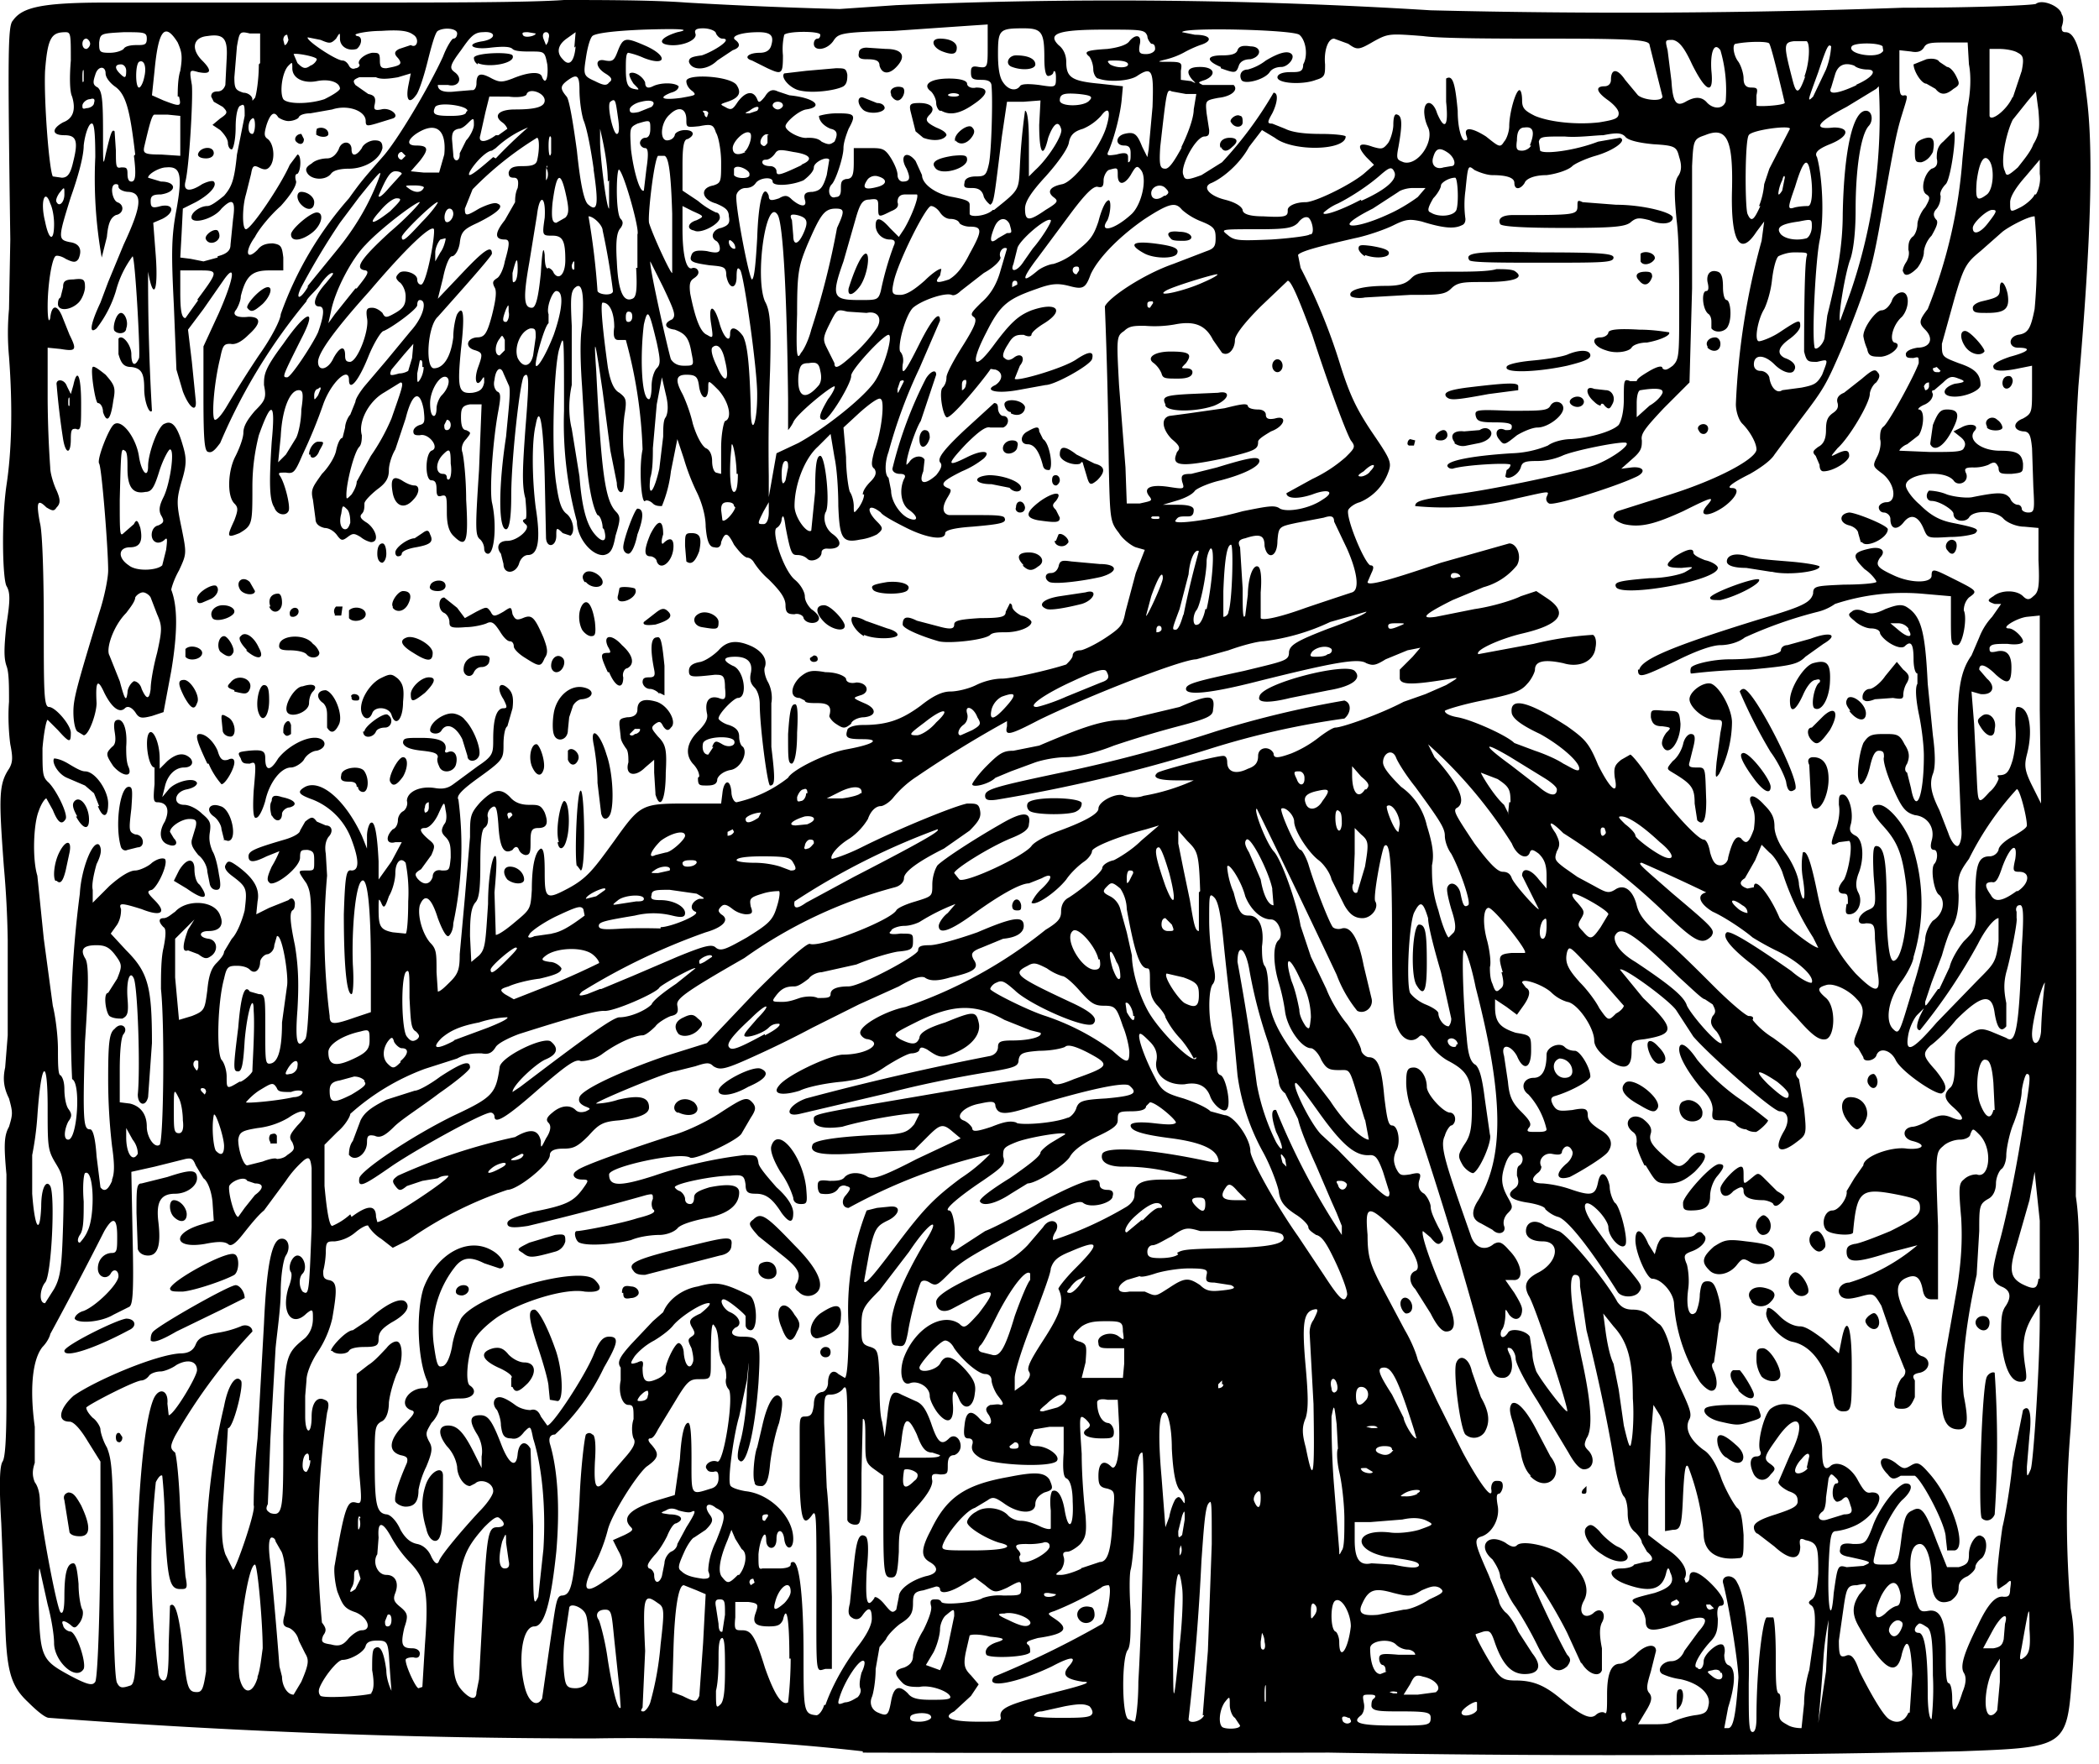 <?xml version="1.0" encoding="utf-8"?>
<svg xmlns="http://www.w3.org/2000/svg" xmlns:svg="http://www.w3.org/2000/svg" version="1.1" viewBox="0 0 163 137">
  <title>Benjamin Bunny stands among tall grass, looking at the house made of sticks, with a broken bucket for a chimney.</title>
  <path d="M67 136a159.7 159.7 0 0 0-20.9-1 561.8 561.8 0 0 1-42.3-1.6c-.3 0-1-.6-1.6-1.2-1.4-1.3-1.7-2.5-1.8-6.4l-.3-7.5c-.2-3.3-.1-4.5.1-4.8.2-.3.3-1.7.3-4.8a3729.4 3729.4 0 0 1 0-17.5c-.2-2.2-.2-3 .2-3.7.3-1 .3-1.1 0-2.2-.4-.8-.5-1.5-.3-2.4l.2-2.5V73a77 77 0 0 0-.3-5.7c-.4-5.4-.4-6.4.4-7.6.3-.5.3-.9.1-1.9-.1-.7-.2-2.1-.1-3.3 0-1.3 0-2.3-.2-2.8-.2-.6-.2-1.3 0-3.2.3-1.9.3-2.5 0-3-.3-.6-.4-5 0-7.8.4-2.6.5-6 .2-10a20 20 0 0 1 0-3.7l.1-5.4C.6 4.1.6 2 1 1.6 1.7.6 3.1.2 8.2.2h19.6c6.1 0 13.3 0 16-.2 2.6 0 6.9 0 9.5.2a370.5 370.5 0 0 0 11.9.5l4.4-.3a396.5 396.5 0 0 1 41.5.4 612.2 612.2 0 0 0 36.7-.2c6 0 10.1-.2 10.3-.3.5-.4 1.9.2 2 .8.2.3.1.7 0 1 0 .2 0 .4.3.4.7 0 1.2 1.2 1.6 4.7.6 4.2.4 11.2-.6 22.8-.3 4.8-.4 9.4-.3 24.3a2431.4 2431.4 0 0 1 .1 38.6c.4 2.6.3 6.2-.4 18a84 84 0 0 0 0 14c.3 1.5.3 3 .1 5.4-.4 5.4-.5 5.4-8.7 5.7a1227.6 1227.6 0 0 1-49 .1 6027 6027 0 0 1-36.2 0zm69.4-2.6c0-3.9.5-7.7.8-7.8h.5c.1.1.2 1.4.2 3 0 1.7 0 2.7.2 2.9.2 0 .2.5.1 1.1-.1 1 0 1 .7 1.4.4.2.9.2 1 .2l.2-1.9c0-.9.2-2 .4-2.6l.4-2.8c.1-1.6 0-2-.2-2.2-.3-.2-.3-.3 0-.5s.4-.8.5-2c0-2 0-2.4-1-2.6-.4-.2-.5-.1-.4.5 0 1.1-.8 1.1-2 0l-1.3-1c-.1 0-.3-.2-.3-.5s.4-.6 1.7-1c1.2-.4 1.7-.6 1.7-1s-.1-.6-.7-.8c-.4-.2-.8-.5-.8-.7l.9-2.1c1.4-2.7.6-3.6-1-1.3-1 1.4-1.1 1.6-.5 2 .4.3.4.4 0 .8-.4.6-1 .5-1.3 0-.4-.8-.3-1.4.2-1.4.3 0 .4-.2.3-.4-.3-.6.3-2.9.8-3.3 1.6-1.2 4 .8 4 3.2 0 1.3.2 1.7.7 1.2.6-.4 1.6.2 2.1 1.2.4.7.6 1 1 .9 1.4-.1.3 1.9-1.3 2.6a5 5 0 0 1-1.4.4c-.4 0-.5.3-.6 2.8-.1 3.2.2 4.6.4 2 .3-2.1.3-2.2 1-2l1.3-.1c.7-.3.7-.3-1.1-.7-.6-.1-.8-.3-.7-.6 0-.4.3-.5 1-.4.9 0 1 0 1.5-1.3.5-1.5 2-3.4 2.6-3.4.6 0 .5.6-.3 1.3-.7.7-1.9 3-2.1 4.2-.2.8-.2.8.8.8s1 0 1.3-2.4c.2-1.2.3-1.6.8-1.8.7-.4 1 0 1.9 2.4l.8 2h.9c.7-.2.8-.4.8-1 0-.8.6-1.7 1-1.4.5.2.4 1.3 0 1.7-.3.2-.5.5-.5.7 0 .2-.3.5-.6.7-.5.2-.7.5-.7.9s-.2.7-.6 1c-1 .4-1.5-.2-1.5-1.7s-.4-2.7-.9-2.7c-.8 0-1 1.6-.4 4 .3 1.2.4 1.3 1 1.2 1-.2 1.4.7 1.4 3.2 0 1.2 0 2.3.2 2.4.2 0 .3.6.3 1.2 0 1.3.3 1.1.8-.5.3-.7.3-1.2.1-1.5-.3-.5 0-1.5 1.1-3.7.8-1.7 1.4-2.3 2-2.2.3 0 .5 0 .5-.6.1-.7.1-.8-.3-.4l-.6.4c-.3 0 0-2.7.3-4.8.2-.8.6-3 .8-5.1l.8-4c.5-.5.7.3.5 2l-.2 2.4c0 .8 0 .9.3.2.2-.5.7-8 .7-11.6v-1.2l-.6 1c-.7 1.2-.8 2.2-.5 4 .1.8.1 1-.4 1-.8 0-1.3-1.2-1.5-3.3 0-1.5 0-2 .3-2.5.5-.7.5-1.3-.3-1.6-.8-.4-.8-.9-.2-3.2.6-2.1 1.5-6.4 2-10 .5-3 .5-3.3.2-3.3-.1 0-.3.6-.4 1.3 0 .7-.4 2-.7 2.7-.3.8-.5 1.9-.5 2.3 0 .5-.2 1-.4 1.1-.2.2-.4.7-.4 1.1 0 .5-.2 1-.6 1.2-.7.4-.7.6-.7 2.5l-.2 3.4c-1 4.5-1.2 7.7-1 9.4.4 2 .3 2.6-.4 2.6-1.4 0-1.6-1.7-1-6l.9-5.1c.3-2 .4-3.5.3-5.3-.2-2.3-.2-2.7.2-3 .3-.3.7-.4 1-.4 1 .4 1.3-2 .2-3.1-.5-.5-.5-.5-.7 0 0 .2-.4.4-.8.4s-1 .2-1.3.5c-.6.5-.6.6-.4 6.2v5.7h-.5c-.4 0-.6-.2-.7-.8-.2-1-.6-1.2-1.4-.8-.7.4-.7 1.2.1 2.8.4.7.7 1.7.7 2.2 0 .6.1.8.5 1 .8.2.7 1.1-.1 1.3-.6.1-.6.3-.4.6v1.3c-.3.7-.5.9-1 .9-.6 0-.7-.1-.5-1 0-.5.3-1.2.5-1.4.3-.2.3-.6.2-.7l-.8-2-1-2.9c-.6-1-.6-1-1.7-.7-.8.2-1.1.2-1.4 0-.5-.5 0-1.1.6-1.1a15 15 0 0 0 5.3-2.9l-2.3.6c-2.5.8-3.2.8-3.2-.1 0-.4.2-.5.6-.6.3 0 1.6-.5 2.8-1 2-1 2.3-1.3 2.3-1.8 0-.6-.2-.7-1.6-1-3-.6-3.3-.4-3.6 2.9 0 .3-1.8.2-2.1-.2-.4-.5-.1-1.5.5-1.5.5 0 1.2-1 1.1-1.5l.6-1 .7-1c0-.7 2.2-1.5 3.4-1.3 1.2.1 1.6-.3.4-.6-.8-.2-.8-1 0-1.1.3 0 1-.3 1.4-.6.7-.3 1-.4 1.7-.1 1 .4 1 0 .1-.8-.7-.6-.8-1-.3-1.5.3-.2.4-.8.4-1.9 0-1.5 0-1.6 1-2.2.8-.5 1-.6 1.8-.3l1.2.5c.7.5 1-.5 1.2-7 .2-2.9.1-3.4-.2-3.3-.2 0-.3.3-.2.5v.5c.1.2-.5 3.2-.8 4.2-.2.8-.2 1.4 0 2.4v1.8c-.4.5-.7.2-.9-1-.2-1.6-1-1.5-3 .5-.8 1-1.7 1.8-2 2-.6.6-.6.8.4 1.9.8 1 1 1.5.5 1.8-.4.2-3.2-1.7-3.6-2.6-.4-.8-1.3-1-1.5-.3-.2.4-1 .5-1 .1l-.4-.7c-.4-.3-.4-.5-.1-1.2.6-1.5.6-2 0-2.6-.6-.7-1.8-1.3-2.4-1.1-.7.2-.7.4 0 1 .8.7.7 3 0 3.2-.5.1-1-.2-2.3-1.7-1-1-1.9-2.1-2-2.5-.1-.4-.9-1.2-1.7-1.8-1.5-1.2-2.1-2-1.7-2.3.3-.1 1.7.7 5 3 .8.7 1.5 1 1.6.9.2-.5-1.1-1.7-2.8-2.5a22 22 0 0 1-1.8-1c-.7-.6-2.2-1.6-3.1-2-1-.6-1.3-1.3-.5-1.5a160 160 0 0 0-5-2.3c-.4 0 0 .3 2.4 2.4 3.2 2.7 3.3 2.8 3 3.3-.7.7-1.2.5-3.5-1.7a48.8 48.8 0 0 0-8-6.3c-1-1-1.3-1-.6 0 .3.6.4.9.1 1.4-.2.6-.2.7.6 1.3l1 .7 1.3.7c.9.5 1.1.6 1.6.3.7-.5 1.4 0 1.7 1.2.2.8.7 1.4 2 2.5 1 .8 2.7 2.5 4 3.8 1.3 1.3 2.5 2.3 2.7 2.3.3 0 .4.1.3.3 0 0 .6.8 1.6 1.4 2.2 1.6 2.4 2 2 2.4-.3.3-.3.5 0 .8l.4 2.3c.2 2 .2 2-.6 2.6-1.3 1-1.8.6-1-.8.5-.8.4-1.6-.3-1.6-.5 0-5.3-4.2-6.7-5.8l-1.3-2c-.4-.7-4.2-3.5-4.4-3.2l1.8 2.2c2.5 2.4 2.5 2.8.1 3.2-1 .1-1 .2-1 1 0 1.2-.5 1.4-1.5.8-.9-.6-1.4-1.2-1.4-1.7 0-1-1.3-2.9-2.1-3a3 3 0 0 1-1.2-.7c-.6-.6-2.3-1.2-2.3-.8l.3.4c.4.2.3.7-.2 1.4l-.5.7-.8-.6-.9-.6v.6c0 1.2.4 1.6 1.6 2 1.2.2 1.2.2 1.2 1.4 0 1.4-.6 1.6-1.1.4-.5-.9-1.3-1-1 0l.3 2c.1 1.1.3 1.6 1 2.3.7.7.9 1 .6 1.3-.2.3 0 .3.6.3.4 0 .8 0 .8-.2a6 6 0 0 0-1.4-2.7c-.7-.5-.4-1.3.4-1.3.7 0 1-.7 1-1.8 0-.6 1-1 1.4-.6.2.2.5.3.8.3.4 0 1.2 1.3 1.2 2 0 .3-1.4 1.1-2.7 1.5-.4.1-.4.3-.2.7.3.5.5.5 1.5.4 1-.2 1.2-.1 1.2.4 0 .4.3.7.9 1.1.9.5 1.1 1.1.7 1.7-.2.4-2.2 1.6-3 2-1 .3-1.2-.2-.3-1 .4-.3.6-.8.5-1-.2-.5-.6-.5-.8 0 0 .3-.3.3-.8.2-.6-.1-1.1.5-.8 1 0 0 0 .3-.3.5-.6.5-.4.8.4.8a9 9 0 0 1 2.3.5c1.5.5 1.8.4 2-.6.2-1 .7-.7.9.3 0 .6.3 1.2.4 1.3.4.2 1.1 3 .8 3.3-.3.4-1.3-.6-1.3-1.4 0-.3-.4-.9-.8-1.3-1.2-1.2-1.4-.3-.3 1.2l1.3 1.8 1.5 1.7c.8 1 1 1.2.7 1.6-.3.5-1.4.5-1.7 0-2.2-3.5-3.9-5.6-4.6-5.8-.4-.1-.8-.4-1-.6 0-.2-.7-.4-1.3-.5-1.4-.2-1.8-.6-1.1-1.1.3-.2.4-.5.2-1 0-.4 0-.7.2-.8.4-.3.3-1-.3-1-.3 0-.6.3-.8.9-.4 1.1-.3 1.7.2 2.6.4.7.4.8 0 1.2-.3.3-.4.7-.3 1 .2.5-.4.8-.9.3l-.9-.5c-.7-.3-.8-.9-.2-1.8 2-3.3 2-8-.2-16.5-.3-1.5-.7-2.8-.9-2.9-.2-.3-.1 3.9.2 6.8.1 1.3.3 1.9.7 2.1.3.3.5 1 .7 2.6l.4 2.8c.2.5-.8 2.8-1.3 3-.2 0-.6-.3-.8-.6-.4-.7-.4-.8.1-1.6.5-.7.6-1.3.6-2.9 0-2.2-.3-2.8-1.8-3.6-.6-.3-1.3-1-1.5-1.4-.4-.6-.6-.7-.8-.5-.5.5-1.2.3-1.6-.5-.4-.7-.5-2-.5-7.4 0-6-.2-7.3-.6-6.9-.2.3-.9 4-.7 4.3.3.5-.3 1.3-1 1.3-.6 0-1-.3-1.4-1l-1-2c-.1-.5-.6-1.2-1-1.5-.8-.6-1.9-2.3-1.9-3 0-.5-.7-1.2-1-1-.1.3 1.2 3.2 1.5 3.2.1 0 .4.5.6 1.1.5 1.7 1.6 4.5 1.9 4.9.1.1.4.2.7.1.7-.2 1.3.8 1.7 2.9l.6 2.5c.2.7-.5 1.3-1.1 1a10 10 0 0 1-1.6-2.8 970.6 970.6 0 0 0-6.2-12.9c-.3 0 .7 2.6 1.3 3.3.6.6 1.8 4 2.1 5.8l.8 2.4 1.2 2.5c.3.8 1 2 1.6 2.7.5.7 1 1.6 1.1 2 0 .3.4.6.6.6.7 0 1 .8 1.2 3.1.2 1.6.3 2.2.6 2.2.5 0 .7 1.4.3 2-.2.5-.2.8 0 1.3.3.6.4.6 1.1.5.8-.2.9-.1.7.5-.1.4 0 .8.4 1 .3.3.5.8.5 1 0 .4.3 1 .6 1.6.4.7.5 1 .2 1.2-.2.2-.4.1-.8-.4l-.6-.5c-.2.2.7 2.8 1.8 5.2.8 1.7.8 2.6 0 2.6-.3 0-.7-.4-1.2-1.4l-1.2-1.9c-.5-.5-.5-1.2 0-1.4.6-.2-.2-1.9-1.7-3.3-2-1.9-2.2-1.8-2 .5 0 1.7.2 2.3 1.2 4.2l1.7 3.2c.3.5.8 1.5 1 2.3l1.5 3.2 2 4c1.3 2.4 2.4 3.9 2.2 2.8 0-.3.1-.6.4-.6.3 0 .5 0 .5.4 0 .3-.2.6-.3.6-.2 0-.2.3-.1.9.2 1-.4 2.1-1.2 2.4-.7.2-.6.5.5 3l.8 2c0 .2.2.6.5.9.3.2.8 1 1 1.5l1.1 1.7c.8 1 .5 1.6-.6 1.6-1 0-1.7-.7-2.3-2.4-.3-.9-.4-1-.9-.9l-.6.2c-.1.1.9 1.9 1.5 2.8.5.7.8.8 1.6.8 1.4 0 2.3.4 3.6 1.5 1.6 1.3 2.2 1.5 2.6 1.2.2-.2.5-.3.7-.2.2.2.2-.3.2-1.4 0-1.6.3-2.4 1-2.4.3 0 .9-.4 1.3-.8.7-.7 1.5-.8 1.5-.2l-.4 1.6c-.3 1-.4 1.4-.1 1.7.2.3.2.6-.3 1.4l-.6 1h1.1c.6 0 1.3 0 1.6-.2a7 7 0 0 1 1.7-.5c.9-.1 1-.3 1.1-.9.1-.8-.8-1.6-2.2-1.9a5 5 0 0 1-1.4-.4c-.5-.3 0-1 .7-1 .4 0 .8-.3 1-.8l1.1-1.5c1-1.1.5-1.4-1.4-.7-2.2.8-2.7.7-2.7-.1 0-.4-.3-1-.6-1.2-.7-.5-.7-.5 1.3-1 1.2-.4 1.6-.8 1.2-1.6-.1-.4-.2-.4-.3 0-.3 1.4-1.3 1.6-3.2.9-1.3-.5-1.4-1.2-.3-1.2.4 0 .9-.1 1-.3l.8-.2c.7 0 .8-.3.2-.8l-.4-.7c0-.2-.2-.5-.5-.8-.4-.3-.6-.8-.6-1.5 0-.5-.1-1.1-.3-1.3-.2-.2-.5-1.3-.7-2.4-.3-1.9-1-5.7-2.2-10.5l-.5-3.4c0-.6 0-.9-.4-.9-.5 0-.4 2 .5 6.4.8 3.6.9 5.6.4 6.3-.2.5-.2.6.2 1 .5.6.3 1.4-.4 1.4-.3 0-.7-.4-1.2-1.3l-2.4-4c-.9-1.4-1.7-2.9-1.7-3.3 0-.4-.3-.8-.4-.8-.3-.1-.3 0 0 .6.3 1 0 1.7-.6 1.7-.8 0-1-.5-1.8-3.6a309.1 309.1 0 0 0-5.3-17.3c-.2-.4-.4-1.4-.4-2 0-1 .1-1.2.6-1.2s1 .7 1 1.5c0 .6 1.3 2 1.8 2 .2 0 .4.2.4.5s-.2.5-.3.5c-.1 0-.4.4-.5.8-.4.8 0 2 2 7.7.3 1 1.1 1.3 1.8.7.4-.2.6-.2 1.2.5 1 1 1.2 2.4.3 2.3h-.6l.7 1c.3.5.6 1 .6 1.3 0 .7-.5 1-1 .4-.3-.5-.3-.5-.3 0 0 .4-.1 1-.3 1.2-.2.5.1.8.5.2.2-.4 1.4-.2 1.7.3l.2 1.3c0 .5.2 1.1.3 1.4.5.9 2.2 3.1 2.4 3.1.2 0-2.5-8.3-3-9-.4-.8-.2-1.3.8-1.8 1.5-.8 1.7-2.4.3-2.4-.8 0-1.3-.3-1.3-.8 0-.7.7-1 1.5-.4l1 .4c.5 0 3.7 3.8 4.6 5.5.3.4.6.6 1.2.6s1 .2 1.3.5l.7.6c.5.2 1.2 2.5 1 2.9-.1.1.2 1 .7 2.1.7 1.5.9 2 .7 2.4-.4.7 0 1.6 1.1 2.4.5.3 1 1.1 1.4 2.3.4 1 1 2 1.2 2.2.3.2.4.8.5 2.1 0 1.6 0 1.8-.4 1.8-1.7.2-2.7-.5-2.7-1.9a19 19 0 0 0-1.2-5.2c-.2-.3-.3.2-.4 2.2-.1 2.5-.2 2.7-.8 2.7l-.6.1v-4c.1-3.7 0-4.2-.4-5l-.5-.8-.2 2.4-.2 5v2.7l1.3 1c1.3.8 1.9 1.8 1.5 2.4l.1.3c.2 0 .3-.2.3-.4 0-.7.7-.5 1.7.5s1.2 1.7.7 1.7c-.2 0-.3.4-.2 1 0 .9-.1 1.3-.6 1.8-.9 1-1.4 2-1 2 .2.3.5 0 .5-.5s1-1.4 1.4-1.3c.2 0 .3.4.2.8 0 .4.1.7.3.8.6.2.6 1.4 0 3.3l-.3 1.6h.3c.4 0 .6-1 .8-3.9 0-1-.7-5.5-1.2-7.4-.1-.6.8-.7 1.1 0 .6 1 1 4 .9 7.8 0 3 0 3.8.3 3.8.2 0 .3-.4.3-1.1zm-6.2-1.2c0-.5 0-1 .2-1 .4-.2.4 1 0 1.4-.2.3-.2.2-.2-.4zm-7.4-3-1.1-2.4c-1-2-2.7-4.7-2.8-4.3-.1.2 2.2 5 2.8 6 .3.3.3.5 0 .9-.8.7-1.4.2-2.3-1.6a30 30 0 0 0-1.7-3c-.6-.8-1-1.9-1.2-2.3 0-.5-.4-1.1-.6-1.4-1.2-1-.4-2.1 1-1.3.4.3.7.4.9.2.4-.4 2.3 0 3.3.6 1.7 1.2 2.5 2.6 1.9 3.7-.5.9 0 1.5.7 1 .6-.6 1.1 0 .7.7-.2.4-.2 1 0 2v1.7c-.2.6-1.1.3-1.6-.6zm1.6-8.5c-1-.6-1.6-1.7-1.2-2.1.3-.3.5-.2 1 .3.3.4 1 1 1.4 1.2.5.2.8.6.8.8 0 .5-1 .5-2-.2zm26.8-.4-.1-.9c0-1-1.8-4.4-2.4-4.8h-1.1c-.5.3-.7.3-1-.1-1-1-.5-1.7.6-.9.6.5.7.5 1.2.2s.7-.2 1.4.6c1.8 2 3 5.8 2 6h-.6zm2.7-2.4c-.3-.3 0-10.4.4-11 .1-.2.4-.4.6-.3a81.6 81.6 0 0 1 0 11c-.2.5-.7.6-1 .3zm-31-2.2.3-.3v.3c0 .2 0 .3-.2.3s-.2-.1-.1-.3zm-4-1.1c-.4-.3-.7-1.1-.8-1.8l-.6-2.3c-.3-.9-.3-1.2-.1-1.5.4-.3 1.2.6 2 2.2l1 1.9c1.2 1.5-.3 2.9-1.6 1.5zm15.2-1.4c-.3-.1-.6-.6-.7-1-.2-1 .3-1 1.4 0 1.1.9.5 2-.7 1zm-20.3-1.8c-.4-.4-1-5-.7-5.6.3-.7 1-.3 1.2.7l.7 2c.7 1.2.7 2 .3 2.7a1 1 0 0 1-1.5.2zm19.8-1c-.9-.2-1.4-.7-1.2-1 .1-.2 1-.3 2.1-.3 1.5 0 2 0 2.1.4.2.6.3.6-.7.9-.9.3-1 .3-2.3 0zm8.8-1.5c-.5-2.8-1.7-4.4-3.2-4.7-1-.2-2.3-1.8-2-2.4 0-.4.3-.3 1 .4.5.5 1.1.8 1.6.8.4 0 1 .4 1.8 1l1.2 1.1.2-1c.4-2.1.8-1.2.8 1.9 0 3.5 0 3.6-.7 3.6-.3 0-.6-.2-.7-.7zm-7.4-1c-.6-.6-.8-1.3-.4-1.5h.5c.3.3 1.1 1.6 1.1 1.9 0 .5-.6.3-1.2-.3zm-3-.6a13 13 0 0 1-2-6c0-.9-1-2-1.7-2-.4 0-1.3-2-1.3-3s.5-.9 1 .3l.5.8.2-.7c.3-.7.4-.7 1.4-.6.7 0 1.3 0 1.5-.2.3-.3.5-.3.7 0 .4.3-.1 1-1 1.3-.5.2-.6.3-.3 1 .1.4.2 1.2.1 1.9-.2 1.5.1 2.3.6 1.8.1-.2.3-.8.3-1.4.1-.8.2-1 .6-1 .4 0 .6.2.9 1.4.2.9.2 1.6 0 1.9l-.2 1.6-.2 1.4c-.2.1-.2.3 0 .7.3.7.3 1.5-.2 1.5-.2 0-.6-.3-.9-.7zm4.8-.4c-.2-.3-.4-.8-.4-1.3 0-.7 0-.9.5-.9.6 0 1.6 1.8 1.3 2.3-.2.4-1 .3-1.4-.1zm8.2-4c-.2-.3-.2-.4.1-.7.4-.3.5-.3.7 0 .4.8-.2 1.4-.8.7zm8.6.2c-.4-.4-.1-.9.4-.9.3 0 .5.2.5.5 0 .6-.5.8-.9.4zm-44.8-1.6c-.2-.6.3-1 .7-.5.3.4.2 1-.3 1-.1 0-.3-.2-.4-.5zm27.2-.5c-.5-.6.1-1.2 1-1 .9.2 1 .6.5 1.1a1 1 0 0 1-1.5 0zm3.2-.8c-.5-.4-.3-1.3.2-1.4.5 0 1.2 1.2 1 1.6-.3.4-.9.3-1.2-.2zm-6.5-1.6c-.6-.6-.5-1 .4-1.8.8-.5 1-.6 2.5-.4 1.8.2 2.2.4 2.2 1s-1.2 1-1.9.6c-.5-.3-.6-.3-1 .2-.6.8-1.7 1-2.2.4zm8-1.8c-.4-.5-.1-1.2.4-1.2.4 0 .8 1 .6 1.3-.3.4-.6.4-1-.1zm-4.3-1.4c-.1-.2 0-.6.2-.8.3-.3.4-.3.7 0 .4.5.2 1.3-.4 1.3-.2 0-.4-.2-.5-.5zm-5.7-2c0-.5 2.2-3 2.8-3 .5 0 .4.3-.2 1-.3.4-.5 1-.5 1.5 0 .8-.4 1.1-1.5 1.1-.5 0-.6-.1-.6-.5zm7 .1c0-.1-.5-.3-.8-.3-.9 0-1.5-.2-1.5-.7 0-.4-.2-.4-.8 0-.5.6-1 .4-1-.2 0-.4 1.2-1.7 1.6-1.7.2 0 .2.3.2.7 0 .7 0 .7.6.2.5-.4.5-.5 1 0l1 1c.7.4.7.5.3.9-.3.3-.5.3-.6.1zm-10-3c-.4-.8-.7-1.6-.6-1.8 0-.3 0-.6-.3-.8-.9-.7-.1-1.6.8-1 .5.4.7.7.6 1.1-.2.6.1 1 1.4 2.1.7.6.9.6 1.5 0 .2-.3.6-.6.8-.6.8 0 .6.6-.3 1.5-.8.7-1.3.9-2 .9-1 0-1-.1-1.8-1.4zm7.9-2.8c-.3 0-.7-.2-.8-.4-.2-.2-.6-.3-1-.3-.8 0-.9 0-.8-.8 0-.5-.2-1-.9-1.7-1-1.2-1.7-2.4-1.7-3 0-.7.6-.4 1.4.8a17 17 0 0 0 3.1 2.9 36 36 0 0 1 2.4 1.8c0 .2-.9 1-1 .9-.1 0-.4 0-.7-.2zm8-.5c-.8-.9-.7-2 .1-2 .8 0 1.3.6 1.3 1.3 0 .5-.5 1.2-.8 1.2-.1 0-.4-.2-.6-.5zm-12.9-.4c-.4-.4-.4-1.2.1-1.3.6-.3 1.5.4 1.4 1 0 .6-1 .8-1.5.3zm-3.4-1c-1.1-.6-1.6-1.2-1.1-1.7.6-.6 3 1.3 2.5 2-.2.3-.4.3-1.4-.3zm17.8-1.6c-.2-.3 0-.8.4-.8.1 0 .3.3.3.6 0 .5-.4.7-.7.2zm-17-2.4c-.4-1 0-1.3.7-.5.7.7.7 1.3 0 1.3-.2 0-.5-.3-.7-.8zM96.3 134l-.4-.6c-.2-.1-.4-.6-.4-1 0-.7 0-.7-.4-.2-.4.6-.5 1.6-.2 1.9.2.2 1.4.2 1.4-.1zm8.4-.6c-.4-.2-.6-.1-.4.3.1.1.3.2.5.1s.1-.2 0-.4zm6.4 0c0-.4-.2-.5-2.2-.5-1.7 0-2.3 0-2.4-.4 0-.2 0-.5.2-.6.2-.2.1-.3-.3-.3-.6 0-.6 0-.5.6.1.4 0 .8-.2 1-.8.6-.1.8 2.6.8 2.6 0 2.8 0 2.8-.6zm30.7-3.6.2-4s-.3 1.4-.4 3a175.3 175.3 0 0 1-.4 5l.6-4zm-69.5 3.5c-.1-.4-1.5-.3-1.6 0-.1.3.1.4.7.4.5 0 1-.2.9-.4zm5.4 0c-.1-.7.8-1 4.3-1.9 2.4-.6 2.8-.8 2.1-.8-1.3-.2-1.7-.5-1.1-1.2.7-.8.2-.8-1.3 0-2.7 1.3-5.3 1.8-4.5.8a72.1 72.1 0 0 0 8.4-4.1c.3-.3.8-2.7.5-3 0 0-.4 0-.6.2a25 25 0 0 1-3.6 1.8c-.6.2-.6.2 0 .6 1.2.8.8 1.2-1.3 1.5-.7.2-1 .3-.8.5.2.1.2.4.2.6-.2.4-3.2.5-3.4.2-.2-.4.2-.8.9-1 .6-.2.5-.3-.6-.4-.8-.2-1.4-.2-1.6-.1l-.3 1.3c-.2 1-.1 1.3.4 1.8l.6.7-.6.9-1.3 1.2c-1 .5-.2.8 1.9.8 1.5 0 1.8 0 1.7-.4zm6-7.7c-.2-.5.3-1 1-.8.2 0 .3.3.3.6 0 .7-1 .9-1.3.2zm4.7 5c.4-6.9.5-17.8.3-17.8-.4 0-.5 1.4-.6 5.4 0 1.7-.2 3.4-.3 3.7-.1.4-.1 1.8 0 3.2 0 1.8 0 2.6-.2 3-.5.5-.5 5 0 5.4l.5.2c.1 0 .3-1.4.3-3.1zm5 2.6.4-5 .3-8.3c0-2.9 0-3.5-.2-3.2-.3.2-.4 1.7-.6 4.5a181.4 181.4 0 0 1-1 12.3c0 .4 1 .2 1.2-.3zm32.9.3-.1-.5c-.2 0-.3 0-.3.3 0 .5.2.5.4.2zm22-.5.2-3c-.1-2.4-.4-3-.8-1.6-.4 2-1.5 1.2-3.3-2-.6-1-.6-1.7 0-2.6.7-.8.7-.9-.2-.7-.7 0-.8.2-1 1.5l-.4 2.8c0 1.2.1 1.3.5 1.2.4-.2.7 0 1.1 1.2.7 1.4 1.8 3.4 2.3 3.7.6.4 1.2.2 1.5-.5zm-63.5.1c.1-.1 0-.4-.2-.6-.4-.2-.8-.2-1.9 0l-1.8.4c-.3 0-.5.1-.6.3-.1.1.6.2 2 .2 1.5 0 2.4 0 2.5-.3zm65.3-3c0-2.6-.1-3.4-.4-3.7-.3-.2-.6-.4-.7-.3-.4.3-.4.7 0 .7.5 0 .7 1.8.7 4.7 0 1 .1 2 .3 2 0 0 .2-1.6.1-3.4zm-86 2.3c.5-1.4 1.3-2.9 2.4-4.4.8-1 1.2-1.8 1.2-2.3 0-.8-.2-1-.7-.3-.2.3-.4.4-.7.3-.4-.2-.5-.4-.3-1.2l.3-2.9c.2-2 .4-2.6.9-2.3.2.1.3.8.1 2.7-.1 2.3 0 3 .6 2.1 0-.2.4 0 .8.5.5.6.6.7.9.4l.2-1c0-.6 1-1.3 2.1-1.6 1-.2 1-.7.3-1.1-.7-.4-.7-1 .1-2.5 1.2-2.5 2.6-3.5 6-4.1 2-.4 2.8-.4 3.2.2.3.7.3.8-.4 1-.4.2-.7.5-.7.9 0 .8-1.3.8-2.5-.1-.6-.4-.8-.5-1.2-.2l-1 .6c-.7.2-2.2 2-2.5 2.9-.1.4.1.4 2.3.4 2.6 0 3.4-.3 2.1-.6-1-.3-2.5-1.2-2.5-1.6 0-.2.3-.6.7-.8.7-.5 2-.3 2.5.3.2.2.6.4 1 .4s1 .2 1.4.4c.4.2.8.3.9.2v-1.4c-.1-.9 0-1.3.1-1.5.4-.2.8.3 1 1.6.3 1.6.7 1.1.6-.8 0-1-.2-1.7-.5-1.8-.2-.1-.3-.6-.2-2v-2h-1.1l-1.2.2-.3.7c-.1.5 0 .6.5.6.8 0 1.8.7 1.6 1.1-.2.6-5 .4-6-.2-.5-.3-.7-.6-.6-1 .1-.3 0-.5-.3-.5s-.4-.2-.3-1c.1-1.1.5-1.3 1.2-.5.7.7 1.1.4.7-.3-.3-.4-.3-.6.1-.8.3 0 .6-.1.8 0 .3 0 .2-.2-.2-.7-.3-.4-.5-1-.5-1.2 0-.3-.2-.5-.5-.5-.5 0-1.7-1-2.4-2-.2-.4-.5-.6-.7-.6-.4 0-2 1.8-2 2.1 0 .5 1.3.2 1.6-.3.4-.8 1-.6 2 .5.7.8.8 1.2.7 1.8-.1 1.1-.8 1.4-1.2.5-.4-1-.6-.8-.5.4.1 1.3-.4 1.6-1.2.6-.3-.4-.6-1-.6-1.3 0-.7-.9-1.2-1.5-1-.7.3-.9-.9-.5-2 .9-2.3 3-3.5 4.3-2.6.4.4.5.3 1.5-.8 1.3-1.7 1.3-2-.3-1.3l-1.7.9c-.7.4-1.3.2-1.3-.5 0-.5 1.3-1.3 4.3-2.6a7 7 0 0 0 2.8-1.8l1.2-1.4c.5-.8 1.4-.5 1 .3-.2.3-.3.6-.2.7a28.8 28.8 0 0 0 5.7-2.6c.3-.2.6-.5.6-.9 0-.9.5-1.2 2.3-1.2.9 0 1.7 0 1.8-.2a15 15 0 0 0-5-.8c-1.2 0-1.8-.4-1.6-1 .3-.6 3.7-.4 8.3.6.7.1.8.1.7-.2-.2-.8-1.4-1.3-3.6-1.6-2.4-.3-3.2-.6-3.2-1 0-.2.5-.3 1.6-.2.9.1 1.7.2 1.9 0 .2-.1-1.5-1.6-2-1.6l-.3.3c0 .3-.5.4-1.2.4-1 0-1 .1-1 .7 0 .4-.4.7-1.7 1.3-1 .5-1.7 1-2 1.5-.3.6-2.6 2.1-3.3 2.1l-1.3.8c-1.2.8-2.2 1-2.4.6-.1-.2 1-1 2.3-1.8 1.3-.9 2.4-1.7 2.4-2 0-.1.4-.5.9-.8l1-.6c.3-.3-2.8.2-3.8.6-1 .4-1 .5-1 1.1.2.6 0 .8-1.6 1.9-1.8 1.2-3.1 2.3-2.6 2.3.4 0 .6 2.2.3 2.6-.4.5 0 .7.5.3l2-1.3c1-.4 3-1.5 4.6-2.4 2.9-1.5 4.3-2 4.3-1.2 0 .3.3.4.6.4.4 0 .5.2.4.5 0 .5-1.7 1-2.3.5-.3-.2-1.1.1-3.6 1.4-4.9 2.6-5.7 3-6.8 4.1-.9.9-1 1-1.5.7-.3-.2-.6-.2-.7 0-.2.4-.8 2.6-1 3.9-.2 1-.3 1.1-.8 1-.5 0-.5-.2-.5-1.5 0-1.5 1-3.8 2.6-6.5 1.4-2.2.4-1.7-1.2.7l-2.3 3c-1.3 1.3-1.4 1.5-1.4 2.8 0 1.2 0 1.4.7 1.6.6.2.6.4.7 2.4 0 1.2 0 2.8.2 3.4l.2 1.2.2-1.6c.2-1.8.4-2.1 1.1-1.7l1.1.5c.5.2.8.6 1.2 1.7.5 1.5.8 1.8 1.4 1.2.4-.4.9 0 .9.6 0 .3-.2.6-.5.7-.4 0-.5.3-.5.8 0 .6 0 .7-.6.7-.6-.1-.7 0-.6.5 0 .4-.3 1-1.2 2-1.3 1.5-1.4 1.5-1.4 3.5-.1 1.8-.2 2-.6 2-.5 0-.6-.2-.6-4v-3.9l-.7-.5c-.7-.5-.7-.7-.7-2.3 0-1 0-1.7-.2-1.6l-.1 4.2c0 3.8 0 4-.5 4-.3 0-.6-.2-.6-.4v-5.5c0-4.4 0-5-.3-4.7-.2.3-.6.5-1 .5-.5 0-.5.1-.5 2.2l.2 5c.2 1.7.3 5.5.4 8.5v5.6h-.5c-.8.2-.7.7-.7-6.6 0-5 0-5.8-.3-5.4-.7 1-.9.5-1-2.2v-4c0-1.2 0-1.4.4-1.4.5 0 .6-.2.7-.9 0-.6.2-.9.6-1 .3 0 .5-.4.5-.7 0-.8.4-1.1.8-.7l.5.3c.2 0 .3-1.8.3-4a21.2 21.2 0 0 1 1.4-9l.8-.2 1-.1c1-.1.7.7-.2 1.1-.8.4-1 .6-1.4 2.5l-.4 2.2c.1.3.7-.4 2.8-3.2 1.9-2.5 2.7-3.3 4.7-4.8a13 13 0 0 0 2.3-1.9 43 43 0 0 0-11 4.2c-.5 0-.6-.6-.2-1 .4-.5.4-.6 0-.7-.2-.1-.5 0-.6.2-.2.3-.6.5-1.3.4-.2 0-.3-.3-.3-.6 0-.4.1-.5.9-.4.5 0 1 0 1.2-.3.4-.4 1.2-.4 1.8 0 .4.2 1.1 0 3.8-1.4l3.4-1.6-.6-.5c-.8-.7-1-.6-2 .4l-1 1-3.6.2c-3.5.3-4.6.1-4.3-.6.1-.4 2.5-.7 6-.8 1.1-.1 1.4-.2 1.9-.8l.4-.8c-.2-.2-4 .4-6 1-1.4.2-2.2 0-2.2-.5s-.5-.4 8.3-1.9c8.7-1.5 10-1.6 10.2-1.1.2.3.5.3 1.7-.2 2.8-1 2.9-1.1 1-2.1-1-.5-1.5-.6-1.7-.4-.2.1-1 .3-2 .3-1.3.1-1.5.2-1.6.7 0 .5-.3.6-2 .9-2.6.4-6 1.1-8.2 1.7l-6.8 1.6c-1.3.3-.9-.7.5-1.2A211 211 0 0 1 76.9 82c.4-.1.6-.4.6-.7 0-.4.2-.5 1.1-.5 1.4 0 2.4-.3 2.2-.6L80 80l-2-.8c-2.3-1.3-4-1.2-6.7.1-2 1-2 1-1.4 1.4 1 .5 1.3.4 1.5-.1 0-.4.7-.8 2-1.2 2.2-.9 2.4-.9 2.6 0 .2.8-.4 1.7-1.7 2.3-1.1.5-1.3.5-2.3-.2-.4-.2-.5-.2-.6 0 0 .2-.4.3-.6.3-.3 0-1.2.5-2 1-1 .7-1.8 1-3.4 1.2-1.2.1-2.7.4-3.3.7-1.3.4-2.2.3-1.6-.4.6-.8 3.8-2.3 4.9-2.4 2 0 3.2-.9 2-1.2-.3 0-.6-.3-.6-.5 0-.6 2-1.7 3.5-2a35.7 35.7 0 0 0 10.9-6c1-.6 1.2-.9 1.2-1.4 0-.5.2-.9.6-1.1 1.1-.7 2.6-2 2.6-2.3 0-.2.4-.5.9-.6.4-.2 1.4-.8 2.1-1.5l1.4-1.2-1 .3c-2.3.6-4.2 1.4-4.2 1.7 0 .2-.3.6-.6.8-.3.2-1 .8-1.4 1.4-.8 1-2.4 2.1-2.7 1.8 0 0 .2-.5.7-1 1-.9 1-1.4.1-.9l-1 .4c-.7 0-2.4 1-4.2 2.3-1.9 1.4-2.8 1.7-2.8 1 0-.2.3-.7.7-1l.6-.7a16 16 0 0 0-2.8 1.4c-.2.1-.7.3-1.2.3-.4 0-1 .2-1 .4-.3.2 0 .3.7.2 1 0 1 0 1 .6s-.1.7-1.2.8c-.6.1-2 .5-3.2 1l-2.7.6c-.3 0-.8.2-1 .5-.4.3-.8.6-1.1.6-.6 0-1 .1-1.5.8-.3.4-.2.4.6.4.5 0 1-.2 1.3-.3.3-.1 1-.2 1.4 0 .7 0 1 0 1-.3 0-.4.5-.6 1.4-.6.9 0 5.4-2.4 5.4-2.8 0-.3.2-.4.9-.4.5 0 2-.4 3.7-1 2.8-1.2 3.6-1.3 3.6-.5 0 .5-.5.9-1.6 1l-1.7.7c-.8.3-.8.5-.6.9.5.7 0 1-1.8 1.4-1 .3-1.6.3-2 0-.3-.1-.8 0-2 .7L66.7 78l-3.6 1.8a79 79 0 0 1-4.7 2.3c-2.2 1-2.5 1-3 .7-.3-.3-.5-.3-1.4 0l-1.6.4c-.5 0-6.3 2.4-6.1 2.5 0 0 .8 0 1.7-.3 1.7-.4 2.4-.2 2.4.6 0 .5-.7.8-2.3 1-1.3.1-1.6.3-2.4 1.2-.9.9-1.2 1-2 1-.7 0-1 .2-1 .5 0 .7-2.5 2.7-3.3 2.7a30 30 0 0 0-7.7 3.9l-1.2.6-.9-.7c-.5-.3-.9-.8-1-1 0-.1-.4 0-1 .5a3 3 0 0 1-1.6.7c-.6 0-.7 0-.7.9a7 7 0 0 1-.2 1.4c0 .4 0 .6.4.7.7.1.7.7.3 3a8 8 0 0 1-1.2 2.7c-.5.8-.8 1.6-.8 2.1l-.1 1.2v1.6c0 1.4.5 1.5.5 0 0-1 .4-1.6 1-1.3.3.1.4.3.2 1A69 69 0 0 0 25 126c.3.4.4.6.1 1-.2.5-.1.6.6.7.7.2 1 0 1.4-.5.3-.3.7-.6 1-.6.8 0 .5-1-.5-1.4-.9-.3-1-.6-1.4-1.6-.2-.7-.3-1.7-.2-2.1.8-4.7 1-5 1.7-4.8.4.1.4-.1.2-2.3l-.2-5.1v-2.6l.9-.7c.5-.3 1.1-1 1.4-1.3.3-.4.7-.6.9-.5.4.2.4 1.6-.1 2.5-.2.5-.5 1.4-.6 2.2 0 .9-.3 1.4-.6 1.5-.5.3-.5.6-.5 3 0 3.3.1 4.1.9 4.2.3 0 .8.5 1.1 1.2.4.7.8 1 1.3 1.1.5.1.9.5 1.1 1 .3.6.5.6.6.3.2-.5 1.8-2.4 3.1-3.8.6-.6 1.1-1.3 1.1-1.6 0-.7-1-1-1.4-.6l-.4.2c-.5 0-1-.8-1-1.5a3 3 0 0 0-.8-1.6c-.7-.9-.7-1.6.1-1.6.7 0 1.2.5 2 2.1l.6 1.2v-.9c.1-.5 0-1.2-.4-1.8-.6-1-.5-1.4.3-1.4.6 0 .9.4 1.6 2.2.6 1.6 1.2 2 1.3.8.1-.9.6-1.1 1-.4l.2 6c0 6.3 0 6.3.4 5.5l.4-3.7c.2-3.2-.1-6.4-.8-8.6-.2-1-.2-1-.7-.5-.3.4-.6.6-1 .5-.6 0-.7-.3-.8-1 0-.5-.2-1-.3-1.2-.4-.4-.3-1 .2-1 .3 0 .8.3 1.2.6.4.3.9.4 1.2.4.3-.1.6 0 .8.5l.5.7c.4 0 2.9-3.8 3.6-5.5.4-1 .7-1.4 1.2-1.4.8 0 .7.5-.4 2.4a17 17 0 0 1-3.8 5.2c-.4 0-.5.3-.4.7.6 2 .8 4.9.5 8.4-.4 3.8-.9 5.8-1.7 5.8-1 0-1.3 2.8-.7 4.9.3 1 .9 1.4 1.3.7l.6-4.2c.5-3.4.5-3.8 1-3.8.7-.1.9-.9 1.3-7.3.1-2.7.4-5 .5-5.2.1-.1.3-.2.5 0 .2 0 .3.7.2 2.1-.1 2.2.1 2.5 1.2 1l1.3-1.5c.5-.6.7-1 .5-1.3-.1-.2-.2-.9 0-1.5 0-.9 0-1.1-.4-1.1-.5 0-.8-1-.6-1.9v-1c-.3-.4-.1-.8.8-1.8l1.7-1.8.8-.7c.4-1 1.5-1.8 2.7-2 1.4-.4 2-.3 4 .7.6.3.7 2.7.1 2.7a.4.4 0 0 1-.4-.4v-.7c-.1-.2-1.4-1.3-1.7-1.3-.4 0 0 .8.5 1 .7.3 1 1 .4 1.2-.5.4-.2.7.5.7 1.4 0 1.5.2 1.3 3.6-.3 4-1 6.6-1.5 6-.2-.1-.1-.8.1-1.5s.5-2.5.5-4c.2-2.6.2-2.6 0-.7l-.6 2.8c-.4 1.3-.9 4.8-.7 5.3 0 .2.6.4 1.2.5 1.9.2 3.7 2 3.7 3.7 0 .9-.6.9-.7 0-.1-.8-.6-.8-.6 0 0 .5-.2.7-.4.7s-.4-.2-.4-.6c0-1-.5-.1-.6 1.1 0 1 0 1.2.3 1.1h1.3c.5 0 .9-.1.9-.3 0-.1 0-.2.2-.2.5 0 .8 3 .8 7.1 0 4.5 0 4.7 1 4.8.2 0 .5-.4.6-.8zm-31-13.7c-.4-1.3-.4-2.4 0-3.5.4-1 1.3-1.4 1.3-.6 0 1.3 0 4.2-.2 4.6-.2.8-.9.5-1.1-.5zm-2.4-2.1c-.1-.4.2-1.4.9-3 .1-.4 0-.5-.5-.6-1-.3-.9-1.2.3-2.4.8-.8.9-1 .5-1.1-1-.4-.2-1.7 1-1.7.3 0 .4-.1.3-.5-.8-1.7-.9-5.5-.3-7.3 1-2.6 3.4-4 5.3-2.9.9.5 1.2 1.4.6 1.4l-1.2-.4c-1-.5-1.6-.5-2.2.2a8 8 0 0 0-1.7 6.2c.2 1.4.3 1.7.6 1.6.3 0 .6-.5.8-1.5.1-.8.5-1.8.7-2.2 1.2-1.9 9.3-4.2 10.4-3 .7.7.4 1-.8.9-1.5-.3-5 .8-6.8 2-.7.5-1.5 1.2-1.8 1.8-.5 1.1-.7 3.3-.3 3.5.6.4.3 1-.7 1-1.2 0-1.7.2-1.7.8 0 .2-.2.7-.6 1.1-.4.7-.5.8-.2 1.4.3.5.3.8-.2 2a7 7 0 0 0-.6 1.8c0 .9-.3 1.3-1 1.3-.3 0-.7-.2-.8-.4zm27.9-1.5c-.2-.4 0-2.3.2-2.7l.4-1.7c.4-1.8 1-2.7 1.4-2.2.2.2.2.7-.1 2-.3.8-.6 2.3-.7 3.2-.1 1.2-.3 1.6-.6 1.7-.3 0-.6 0-.6-.3zm-15.9-6.4-.1-1c0-.4-.4-1.8-.8-3-.8-2.4-.8-3-.3-3 .3 0 1 1.3 1.6 3 .6 1.6.7 4.1.2 4.1l-.6-.1zm-3-1v-.7c.2-.1-.3-.5-1-.8-1.3-.6-1.5-1.2-.4-1.5.5-.1.8 0 1.2.5.4.4.9.6 1.2.6.9 0 1 .8.3 1.6-.7.7-1 .8-1.2.3zm24-2.7c0-.2.2-.4.4-.4.3 0 .4.2.4.4s-.1.4-.4.4a.4.4 0 0 1-.4-.4zm-38-.1c0-.3 1.2-1.6 1.7-1.6l1.2-.8c1.3-1.2 2.5-1.8 2.9-1.4.4.4 0 1-1.1 1.6-.8.5-1 .8-1 1.3s-.2.6-1.1.6c-.6 0-1.1.1-1.2.3-.2.3-1.1.3-1.3 0zm35-1.8c-.7-1.6.2-2.4 1-1 .4.5.5.8.2 1.3-.4 1-.8.8-1.2-.3zm2.6.8c-.6-.2-.4-1.3.4-1.9 1.2-.8 1.7-.8 1.6.3 0 .6-.3 1-.9 1.3-.4.2-1 .4-1.1.3zm-15-3.5c0-.5.2-.6.7-.5.3 0 .6.2.6.5 0 .2-.3.4-.6.4-.5.1-.6 0-.6-.4zm-12.9-.1c0-.3.3-.5.6-.5.6 0 .5.7-.1.8-.3 0-.5-.1-.5-.3zm26.6 0c-.3-.2-.3-.4-.1-.7.3-.7.1-1.1-1-2l-2-1.6c-.8-.9-.8-1-.4-1.3.6-.6 1-.3 3.2 2 1.8 1.8 2.3 3 1.8 3.6a1 1 0 0 1-1.5 0zm-3.1-1.5c0-.4 0-.6.2-.7.6-.3 1.2 0 1.2.7s-1.2.7-1.4 0zm-9.7-.1c-.5-.6 0-.9 4.6-2 2.8-.7 3.1-.7 3 0 0 .4-.3.7-.9.8a12139.6 12139.6 0 0 0-5.8 1.5c-.3 0-.7 0-.9-.3zm-8.6-1.4c-.5-.3-.5-.3.5-.8l2-.6c.8-.1.8 0 .8.5-.1.4-.4.7-.8.8-1.8.5-2 .5-2.5.1zm4.4-.8c-.3-.1-.5-.9-.2-.9.4 0 3.5-.6 4.7-1 1.2-.3 1.5-.5 1.2-.7a.9.9 0 0 1 0-.8c0-.4 0-.4-.5-.3a222 222 0 0 1-9.2 2.4c-1.3.2-1.6.1-1.6-.2 0-.3.6-.5 2-.9 2.6-.5 3.1-.8 3.8-1.7.5-.7.6-.8 0-.8s-.9-.4-.4-.7c.4-.4 5.1-2 7.3-2.7 1.1-.3 2.6-1 3.7-1.7 2-1.3 2.2-1.4 2.7-.8.2.3.2.5-.2 1.1l-.7 1.2c-.2.5-3.6 2.1-4 1.9-.8-.5-6.3.7-6.3 1.3 0 .9.7 1 3.5.1a34 34 0 0 1 7-1.6c.9 0 1 0 1.1.6 0 .3.7 1.1 1.4 1.9.9.8 1.3 1.5 1.3 2 0 .8-.3.8-.9 0-.7-1.1-1.2-1.5-2-1.5-.6 0-.8-.1-.8-.7-.1-.7-.2-.8-1.2-.7-1.3 0-4.3.6-4.3.9 0 0 .1.2.4.3.2.1.4.4.4.6 0 .2.1.4.4.4.2 0 .3-.2.3-.5s.2-.5 1.2-.8c1.5-.3 2.3-.2 2.3.4 0 1-.9 1.7-2.6 2-1 .2-2 .5-2.2.8-.3.3-.9.5-1.4.5-.5 0-1.5.1-2.2.4-1.2.3-3.3.5-4 .2zM61.6 93a7 7 0 0 0-1-2c-.6-1-.8-1.7-.7-2 .5-1.6 2.4.7 2.7 3.2.1 1.2.1 1.3-.4 1.3-.4 0-.6-.2-.6-.5zm-9-6.6c-.4-.2-.3-.8.3-1 .4-.1.7 0 1 .2.7.7-.1 1.3-1.2.8zm3.2-1.7c0-.6 2.7-2 3.3-1.7.7.3.4.8-1 1.4-1.2.7-2.3.8-2.3.3zm22.8-14.4c.1-.6.6-.6.7 0 0 .3 0 .4-.3.4s-.4-.1-.4-.4zm-9.4 61.8c.2-1.1.6-1.3 1.3-.6.3.4.8.5 1.8.5.8 0 1.5 0 1.5-.2 0-.4-1.5-1-2.4-.8-.5 0-1 0-1.3-.3-.7-.7-.7-1 .1-1.2.5-.2.7-.5.7-.9 0-.3.3-1.2.8-2 .4-.8.7-1.6.6-1.9-.1-.4 0-.5.3-.5.2 0 .4 0 .5.2.2.3 2.8 0 3.2-.3a4 4 0 0 1 1.6-.2c1.3 0 1.4 0 1.4-.5 0-.7 0-.7-1.1-.1-.9.4-1 .4-1.7-.2l-.8-.6-1 .6c-1 .6-1.7.7-1.7.3 0-.1-.1-.2-.3-.2l-1 .3c-.7.1-.8.3-.8 1 0 .8-.2 1.1-1 1.6-.4.3-1 .9-1.1 1.2l-.5.6-.3 1.7c0 1-.2 2-.3 2.2-.2.5 0 1 .5 1.2.7.3.8.2 1-.9zm45.5.7v-.6c-.1-.2-1.2.5-1.2.8 0 .4 1 .2 1.2-.2zm40.4 0 .2-2.2v-1.8l-.6 1c-.6 1.3-.7 3.4-.1 3.4.2 0 .4-.2.5-.4zm-104.6-.6a24 24 0 0 0 .8-4.5c.3-2.6.3-2.9-.2-3.2-1.1-.8-1.2-.6-1 3.7l-.2 4.4c-.2.3-.1.3.1.3.2-.1.4-.4.5-.7zm-2.4-1.1-.4-3.8c-.2-2-.2-2.3-.7-2.3-.6 0-.8.4-.5.8.1.2.5 1.6.7 3.1.4 2.5.8 4 1 3.7l-.1-1.5zm8.2-1.4c0-1.3 0-2.4-.2-2.5-.2 0-.3.4-.3 1.3 0 .7 0 2-.2 2.8 0 1.2 0 1.4.3 1.1.3-.2.4-1 .4-2.7zm5-.9c0-3-.2-4.3-.5-3-.2.4-.4.5-1.1.5-1.1 0-1.3-.3-1-1.1.2-.6.2-.7-.6-.8h-1v1.2c-.1 1 0 1 .5 1 .7 0 1 .3 1.8 2.9.7 2 1.3 3 1.8 2.7 0 0 .2-1.6.2-3.4zm5.3 3c.2-.2.3-.5.2-.7-.1-.3 0-.8.1-1.2.2-.4.3-.8.2-.9-.3-.3-1.5 1.5-1.9 2.8-.2.6-.1.6.4.4.4 0 .8-.3 1-.4zm31.7-.8c0-.3-.1-.1-.1.5 0 .5 0 .8.1.6V131zm-44 .8.3-4.2.2-3.8-.7-.3-1-.4c-.4 0-.7 1.7-.8 4.9l-.1 3.4.8.3c1 .5 1.1.5 1.3 0zm37.3-4c.2-1.7.3-3.8.2-4.5-.3-2.4-.6-.6-.7 4.3 0 5.1 0 5.2.5.3zm-62.8 3.7c.2-.2.3-.7.1-1.8 0-1 0-1.6.2-1.7.4-.3.7.2.9 1.7 0 .7.3 1.4.4 1.6a122.5 122.5 0 0 1-.2-2.8c-.1-1-.2-1.1-.9-1.1-.5 0-.8.1-.9.4-.1.5-1.2 1.1-1.8 1.1-.4 0-1.5 1.4-1.8 2.2-.1.3 0 .5.1.6.4.2 3.5 0 4-.2zm8.2-.1.2-1 .3-5.5c.3-5.7.4-6.3 1.1-6.3.6 0 .7-.3.2-.7-.2-.2-.5 0-1.2.7-1.6 1.8-1.9 2.6-2.2 6.8-.3 4.2-.3 5.1.6 6 .6.6 1 .6 1 0zm-13.6-.8c.6-1.4.6-1.7.3-2.2l-.5-1c-.1-.5-.5-.9-.8-1-.4-.1-.5-.3-.3-1 .3-1.3.1-4.5-.3-5l-.4-.7c0-.1-.1-.3-.3-.3-.2 0-.3.6-.1 2a343.6 343.6 0 0 1 .7 8l.2.8c0 .7.4 1.4.9 1.4l.6-1zm85.1.8a1 1 0 0 0-.6 0l.3.1h.3zm3 0c.5-.3 0-1-1-1.2-.6-.2-.7 0-1 .6l-.5.8h1.1l1.5-.2zM16 129.7v-7a52.2 52.2 0 0 1 1.4-13.5c.3-1.6.9-2.5 1.3-2 .3.2-.6 3.8-1 3.7l-.1 1.7-.3 4.3c-.1 2-.1 2.9.2 3.8l.6 1.2c.2 0 1.8-4.6 1.6-5 0-.1 0-2.5.3-5.2l.5-8.9c.2-4.5.6-6.5 1.3-6.6.6-.1.8.7.4 1.3-.2.3-.4 1.6-.4 2.8 0 1.3-.3 3.3-.4 4.4l-.4 7-.2 5.1c-.2.4-.1.5.2.7 1 .3 1-.3 1-6 .1-6.2.1-6.3 1.7-7.6.4-.4.6-.9.6-1.5 0-.7 0-.8-.5-.4-1.1 1.1-2 0-1.4-2 .2-.5.3-1 .2-1.2-.3-.4.1-1.3.5-1.3.5 0 .8 1 .4 1.4-.3.3-.3 1 0 1.4.5.3.5.2.7-5v-4.6c-.1-.8-.2-.9-.6-.6a8 8 0 0 0-1.4 1.6L20.5 94c-.5.4-1.2 1.3-1.6 1.8-.7.9-1 1-1.2.8-.3-.2-.8-.2-1.8 0-2.4.4-2.6-.8-.3-1.5l1-.3-.1-1.5c-.1-.9-.4-1.6-.7-1.8l-.6-1c-.2-.5-.3-.6-.8-.5l-2.4.6-1.8.4.1 5.2c.1 4.4 0 5.2-.3 5.3l-1.2.6c-1 .6-2.8.7-3 .3 0-.2.3-.5.7-.6 1-.4 2.7-2.1 2.7-2.7 0-.5-.4-.6-.6-.2-.3.5-1 .3-1-.4s.5-1.2 1.1-1.2c.4 0 .4-.3.4-1.3 0-1.4-.3-1.6-1-.4a313 313 0 0 1-4.2 8c0 .1-.2.6-.6 1-.8 1-1 3.3-.6 6.2v2.8c-.2.6-.2 1 0 1.5.3.4.4 1 .4 1.6 0 1.2 1.3 8.2 1.6 8.5.2.2.3-.3.3-1.2 0-1.8.2-2.6.7-2.6.2 0 .3.5.4 1.6 0 1 .2 1.9.3 2 .1.3 0 .7-.2 1-.3.4-.4.5-.7.2-.5-.4-.8-.4-.6 0 0 .2.3.5.6.5.5.2 1.2 2.4 1 2.9-.6 1-2.3-.6-2.3-2 0-.6-.2-1.9-.5-3l-.6-2.7c-.1-.4-.1.7-.1 2.4.1 4.4.2 4.6 2.4 5.8 1.5.8 1.8.8 2 .5.2-.4.4-6 .4-13.5v-3.6l-1-1.6c-.6-1-1.1-1.5-1.4-1.5-1 0-.8-1 .3-2 1.7-1.2 6.4-3.2 8.3-3.3.6 0 1-.2 1.2-.7.2-.5.6-.7 1.7-.9a8 8 0 0 0 1.8-.5c.4-.2.9 0 .9.4a42.8 42.8 0 0 0-6 8.1c-.4.8-.4 1 0 1.3.1.3.3 1.8.4 4.6l.4 5c.2 1 .1 1-.4 1-.8 0-1-.6-1.2-5 0-2-.2-3.8-.2-3.8-.1-.1-.3.1-.5.5a61.7 61.7 0 0 0 .2 14.7c0 .4.2.7.4.7.3 0 .4-.6.4-2.8l.1-3c.4-.4.7.7 1 3.3.3 3.1.4 3.4 1.1 3.4.4 0 .5-.3.7-1.6zM5.4 119l-.4-2.5c-.1-.3 0-.5.3-.6.4 0 .6.3 1 1 .8 1.7.7 2.4-.1 2.4-.4 0-.7-.1-.8-.3zM5 104.9c0-.4 4-2.4 4.8-2.5.7 0 .9.6.2.9-2.6 1.4-5 2.2-5 1.6zm6.7-.8c0-.2 0-.5.2-.7.6-.6 5.9-3.6 6.4-3.6.3 0 .7.5.7 1l-1.8.9-3.5 1.7c-1.2.7-1.8.9-2 .7zm1.5-4c0-.6 4.4-3 5-2.7.4.1.4 1.3 0 1.6-.7.4-3 1.2-4 1.3-.8 0-1 0-1-.3zM10.7 97l-.1-2.8c0-1.9 0-2.3.4-2.3l2-.5c1.8-.6 2.3-.6 2.3.1 0 .6-.8 1.2-1.7 1.2-1.1 0-1.5.6-1.3 2.2.2 1.7 0 2.6-.8 2.6-.4 0-.7-.2-.8-.5zm2.8-2.5c-.4-.4-.4-1.3 0-1.3.5 0 1 .6 1 1.1 0 .6-.5.7-1 .2zm6.5 35.7c.2-.5.3-1.5.4-2.2 0-2-.4-6.5-.6-6.5-.6 0-1.5 6.8-1.2 8.8.3 1.3 1 1.3 1.4 0zm-9.9.7c.4-.1.5-1 .5-7 0-6.7.5-13.2 1.3-15.2.4-1 1.2-.8 1.1.3l.1.9c.4 0 2.2-3 2.2-3.5 0-.7-.7-.9-1.6-.4-.4.3-1 .5-1.2.5-.3 0-.7.1-.9.3-.2.3-.5.4-.6.4-.5 0-4 1.8-4.3 2.1 0 .2.2.5.5.8.3.2.6.7.6.9 0 .2.2.9.5 1.4.4 1 .5 1.9.5 9.5 0 4.7.1 8.6.3 8.8.2.4.4.4 1 .2zM9 111.6c0-.2.1-.4.3-.3l.2.3c0 .1 0 .3-.2.4-.2 0-.3-.1-.3-.4zM32.8 131l.2-3.3c.3-4 .1-5-1.1-6.3a9.5 9.5 0 0 1-1.5-2c-.7-1.3-1.1-1.3-1 0l-.1 1.3c-.4.6 0 1.6.7 1.6s1 .6.7 1.4c-.2.5-.1.7.4 1.1.6.5.6.7.3 1.6-.3 1.3-.2 1.6.6 1.6.4 0 .6.2.6.4 0 .3-.2.4-.5.3-.4 0-.6.1-.6.2 0 .5.8 2.2 1 2.2l.3-.1zm12.8-.4c.2-.6.2-4.5-.1-5.2-.2-.6-1.3-1-1.3-.5l-.3 2a13 13 0 0 0-.1 3c.1 1 .2 1.2.9 1.2.4 0 .8-.2.9-.5zm88-.7c0-.2-.3-.3-.6-.2-.5.1-.5.1 0 .5s.9.2.7-.3zm-26-.1c0-.2 0-.4-.2-.5-.2 0-.3-.3-.3-.5 0-.4.3-.4 1.5-.3h1.3c0-.2-.3-.4-.6-.4-.2 0-.6-.1-.9-.4-.5-.5-2-.3-2 .3 0 1.1.3 2 .8 2l.5-.2zm-34-1.9.5-2.4c0-.6 0-.6-.6-.1-.3.2-.5.8-.5 1.1 0 .4-.2 1.2-.5 1.8l-.6 1 1.1.4s.4-.8.6-1.8zm84-1.4c0-2 0-2-.6 1.4-.2 1-.2 1.1.2.8.4-.3.5-.8.4-2.2zm-52.7-.2c0-1-.7-2.3-1.2-2-.4.2-.4 2.2 0 2.4.1 0 .3.4.3.8 0 1.6.7.6.9-1.2zm-6.7 1.2c0-.4-.2-.7-.2-.7l-.1.7c0 .4 0 .6.2.6.1 0 .2-.2.1-.6zm57.4-.2.1-1.2c.3-1-.3-.7-1 .6l-.7 1.3h.8c.6-.1.7-.3.8-.7zm-8-.7c.2-.4.2-.6 0-.7-.4-.3-1 .4-.9.8.2.5.6.5.9-.1zm-91.3-1.2c0-1 0-1.2-.4-1.2-.3 0-.4.1-.3.6l.2 1.3c0 .4.1.7.3.6l.2-1.3zm-25.9.4c0-.3-.1-.5-.3-.4l-.2.5c0 .2 0 .4.2.4s.3-.2.3-.5zm49.6.3c.2-.4-1.3-1-2-.8-.6 0-.6.1.3.5 1 .5 1.5.6 1.7.3zm22.1-1.5c-.2-.2-.3 0-.3.5 0 .7 0 .7.3.3.2-.3.2-.6 0-.8zm45.2.1c.2 0 .3-.3.3-.8-.2-1.3-.8-1.3-1.5 0-.7 1.5-.5 2.1.3 1.4.3-.3.7-.6 1-.6zm-38.3.3c.5 0 1.4-.4 2-.8 1.1-.5 1.2-.6.8-.9-.4-.2-.7-.1-1.4.2-.8.5-1 .5-2.2.2-1.4-.4-1.9-.3-2.4.8-.4.8 0 1 1.2.9l2-.4zm-48.1-.5c.2-.2.5-.6.5-.9 0-1-.9-.4-1.2.8-.2.7 0 .7.7.1zm72.2.4-.3-.3h-.3c0 .2.1.4.3.4l.3-.1zm-2.7-.5-.2-.2-.4.2c-.1.2 0 .3.2.3s.4-.1.4-.3zm-48.4-.6-.6-.1c-.2 0-.4 0-.3.2.1.2.9.1.9-.1zm-54-1.2-.2-.7c-.2 0-.3.1-.3.4 0 .3 0 .7-.2 1-.2.4-.1.4.3.1l.4-.8zm20.3-1c.1-.2 0-.7-.3-1.2l-.4-.8.9-.4c.6-.3.7-.4.5-.6-.8-.8 0-1.5 2.4-2.2l1-.3.4-2.8c.1-1.7.3-2.7.6-2.8.2-.1.3.6.3 2.7 0 3-.1 2.9 1.5 2.4.4-.1.6-.4.6-.8 0-.5-.1-.6-.4-.5-.2 0-.4 0-.5-.2-.3-.3.3-.8.8-.6.5.2 1.3-5 .9-5.6-.2-.2-.3-.6-.2-.9 0-.2 0-.7-.2-1-.2-.2-.4-1-.4-1.5 0-.6-.1-1.3-.3-1.5-.2-.4-.3-.1-.3 2.8 0 1.3 0 1.3-.9 1.3-.7 0-.9.1-1.8 1.6l-1.4 2.3c-.2.4-.4.7-.6.7-.2 0-.2.2.1.5.6.7.6 1-.4 1.7-.8.7-2.7 3.7-3 4.9a13 13 0 0 1-1.3 3.2c-.7 1.5-.4 1.8 1 .8.8-.5 1.4-1 1.4-1.2zm10.3 1.3-.1-.3c-.2 0-.3.1-.3.3l.1.2.3-.2zm-7.2-.5.2-1c0-.3.2-.7.5-.9.3-.1.5-.4.5-.6l.7-1.3c.7-1.1.8-1.4.4-1.2-.2.1-.6 0-1-.1-.4-.2-.7-.2-1 0-.5.2-.4.2.3.3.9 0 1.2.4.5.7-.2 0-.5.5-.7 1-.2.4-.6 1.1-1 1.5-.5.6-.6.8-.4 1 .2 0 .4.3.4.5 0 .7.4.7.6.1zm6-.1c.5-.6.7-1.7.2-2l-.5-.8-.3-.7-.3.8c-.6 1.4-.8 2.5-.4 2.9.4.5.5.5 1.2-.2zM55 122c0-.4.1-1.3.6-2.3.8-2 .8-2.2 0-2.6-.6-.5-1-.2-.5.5.3.4.3.6-.3 1.2l-.9.6c-.1 0-.5.5-.8 1.2-.4.9-.5 1.2-.2 1.4.4.4 1 .5 1.7.6.5 0 .6-.1.4-.6zm28.9-.2 1.5-.5c.6 0 .9-.8 1-3.4.2-2.1.2-2.1-.4-2.3-.6-.1-.7-.3-.7-1 0-1 .4-1.3 1-.7.4.4.7-1 .6-3.3l-.1-1.9H86c-.5-.1-.8 0-.8.2 0 .8.3 1.5.8 1.6.3 0 .5.4.5.7 0 .5-.2.5-1 .5-1.2 0-1.7-.4-1-.8.2-.2.2-.3-.2-.7-.5-.4-.5-.3-.3 2.7 0 1.8.2 4 .3 4.8.1 1.4 0 1.7-.4 2.2-.3.3-.8.6-1 .6-.3 0-.4.1-.3.4.1.3 0 .7-.2 1-.5.4-.5.4 0 .4.3 0 1-.2 1.6-.5zm-44.4-.6-.2-1.4c0-.8 0-.8-.3-.1-.3 1.2-.3 2.1.2 2.1.3 0 .4-.2.3-.6zm70.7.4c0-.3-.3-.4-2.5-.7-2.7-.5-2.6-2.2.2-1.9.6.1 1.6 0 2.3-.2 1.1-.4 1.2-.4.6-.7-.4-.2-1-.3-1.9-.1l-2.5.2h-1.2v1.4c0 1.5.4 2 1.3 1.8l1.7.1c1.4.3 2 .3 2 0zM81.5 120c0-.2-.3-.3-.5-.2a5 5 0 0 1-1.3.1c-.8 0-.9.1-.7.4.2.2.3.4.2.5-.1.1 0 .3 0 .4.3.5 2.5-.7 2.3-1.2zm10.2 0-.1.3v.5c.2-.2.2-.5.1-.8zm12.7-2c0-1.2-.2-2.9-.4-3.7-.2-.9-.2-1.7-.1-1.8l-.1-1.9c-.2-1.6-.2-1.6-.4-.6 0 .6 0 3 .2 5.4l.4 5c0 .4 0 .4.2 0 .2-.2.2-1.3.2-2.5zM92 118c0-.7 0-.8-.2-.3l-.3 1.2c0 .5 0 .6.3.3l.2-1.2zm-64-.1c-.1-.3-.2-.1-.2.3 0 .5 0 .7.1.5.1-.2.1-.5 0-.8zm63.3-1.5c.2-.2.3-.2.5.1.2.3.2.3.2 0 0-.2-.1-.6-.4-.8-.3-.4-.5-1.3-.6-3.2 0-1.7-.3-2.7-.5-2.8-.5-.2-.6 1.6-.3 5l.3 3.9.3-.8c.1-.6.4-1.3.5-1.4zm-31.7 1.4c.1-.1 0-.2 0-.2-.2 0-.4 0-.4.2s0 .3.2.3l.2-.3zm83.6-.2c.6 0 .7-.2.5-.7-.2-.7-.3-.8-.7-.4-.2.1-.4.2-.5 0-.3-.2-.2-1.3.1-1.3.2 0 .2-.2 0-.4-.4-.4-.4-.4-.6 0l-.2 1.5c0 .5-.1 1-.3 1.1-.5.4-.2.8.4.6l1.3-.4zm-45.3-1.3c0-.5-.1-.6-.3-.4-.2.2-.3.5-.2.7.3.7.5.5.5-.3zm12.1-.3c.4-.2.3-.3 0-.3a2 2 0 0 0-1 .3c-.3.2-.3.2.1.2a2 2 0 0 0 1-.2zm-39-1c.3-.2.3-.5.2-.6-.3-.3-1-.4-1-.2-.2 1.3 0 1.6.8.8zm-47-1.6c0-.3 0-.6-.2-.5-.2.1-.3.5-.3.9 0 .3.1.5.3.5.1-.1.3-.5.3-.9zm82.6.9-.5-.3c-.3 0-.5 0-.4.1.1.3.9.4.9.2zm33.7-.3.2-.9c0-.3-.2-.3-.6.2-.3.3-.5.7-.5.9 0 .4.7.2 1-.2zm-38.3-5-.3-5.5c0-.1 0-.6.3-1 .4-.8.4-.9 0-.8-.8.2-.9 1.2-.6 4.5.2 2.3.2 3.2 0 3.9-.3.7-.3 1.2 0 2.3.6 3 .7 2.4.6-3.5zm-29 4-.6-.2c-.5 0-.8-.3-1.2-1.4-.7-1.5-1-1.4-1.2.5l-.2 1.3h1.6c.9 0 1.6 0 1.6-.2zm35.1-.4c0-.2-.1-.3-.6-.3-.7 0-.9.4-.3.6.5.2.8 0 1-.3zm-29-.3c0-.2-.1-.3-.3-.3l-.4.3c0 .1 0 .2.3.2.2 0 .4 0 .4-.2zm47.7-3.7c0-3-.4-4.4-1.5-5.6l-.8-1 .2 1.5c.1.7.3 1.8.6 2.4l.4 2 .4 2.8c.4 1.7.5 1.9.6 1.2.1-.5.2-2 .1-3.3zm-17 2.4c-1.2-3.8-1.7-4.8-2.3-4.8-.6 0-.5.4.6 2.1l.9 1.8c0 .3.7 1.6 1 1.6l-.2-.7zm-2.9-.2c-.1-.1-.5-.1-.8 0l.4.1c.4 0 .6 0 .4-.1zm-24.8-1.5c.7-.3 1-1 .3-1-.2 0-.7.3-1.1.7-.6.5-.7.6-.3.6l1.1-.3zm24-.6c.3-.4.1-1-.4-1-.3 0-.4.3-.4.7 0 .8.3.9.8.3zm-55.8-.3c.1-.2 0-.4 0-.4-.2 0-.4.2-.6.4-.3.4-.2.4 0 .4.3 0 .6-.1.6-.4zm53.5-1c-.2-.6-.6-.3-.4.4 0 .3.2.4.3.3.2-.1.2-.4.1-.7zm-23.9-.9c-.2-.3.2-1 1.1-2.4 1.3-2 1.7-3 1.2-4-.1 0 .5-.8 1.3-1.6 2-2 1.9-2.3-.4-1.3-1 .4-1.3.7-1.5 1.3 0 .4-.7 2.2-1.4 4.1-.8 2-1.4 3.9-1.4 4.4v1l.7-.5c.4-.4.6-.7.4-1zm15 1v-.3l-.3.3v.3c.2 0 .4-.1.4-.3zm-43.2-1.1c-.1-.4.7-2.1 1-2.1.2 0 .4.4.4.8.1 1 .5 1.3.7.7.1-.2 0-.7-.1-1.1-.3-.6-.3-.7 0-.9.3-.2.3-.3 0-.8-.2-.4-.2-.6.7-1 .5-.4.8-.7.7-.8-.5-.1-2.2 1-2.8 1.7-.3.4-1 .9-1.5 1.2a5 5 0 0 0-1.5 1.2c-.4.6-.4.7.2.5.4-.2.5-.1.4.4 0 1 .2 1.3 1.1.9.5-.2.8-.6.7-.7zm35.6-.5v-1.2h-1c-.7 0-1 0-1-.4-.2-.6 1-1 1.6-.5.4.3.4.3.3-.4 0-.7-.1-.8-1.2-.8-.8 0-1.4 0-2 .4-.8.7-.9 1-.1 1.2.5.2.5.3.4 1.6L84 107h3.2zm-8.5-3.7c.5-1.4 1-2.6 1.2-2.8v-.5c-.3-.4-1.4 1-2.5 3.1-.6 1.2-1.2 2.4-1.4 2.5-.2.3-.1.4.1.5l.8.2c.6.2 1-.3 1.8-3zm-74.6-2.1c.5-.9.6-1.7.7-5 .1-3.7 0-3.8-.6-4.8S3.7 89 3.7 86c0-4-.5-3.7-.8.7a24 24 0 0 1-.4 3v3c.2 2.7.6 3.3.7 1 0-1.5.4-2.1.7-1.6.4.7.1 7-.4 7.5-.4.5-.5 1.6 0 1.6l.7-1.1zm100.4.5c.1-.2-.3-1.3-.8-2.4-.7-1.5-1.1-2.2-1.6-2.3-.3-.2-.6-.4-.6-.6 0-.2-.5-.7-1-1-.9-.6-1.2-1-1.3-1.8-.1-.5-.6-1.9-1.2-3a17.1 17.1 0 0 1-2-6l-.4-4.3A244 244 0 0 1 95 73c-.2-2-.4-3-.7-3.3-.4-.4-.4-.2-.4 1.8 0 1.3.2 2.8.3 3.4.2.8.2 1.2 0 1.5-.4.4-.4 3 .1 4.3.2.5.3 1.4.2 1.8 0 .6 0 .9.3 1 .4.2.8 2.2.5 2.6-.2.4-1-.2-1.3-.9-.3-.9-1-1.2-2-1-1.3.1-2.4-.7-2.2-1.8.1-.5 0-1-.5-1.5-.4-.4-.7-.7-.8-.6-.2.2.4 1.9 1.2 3.4.5 1 .8 1.2 2.2 1.6.9.3 1.8.7 2.1 1l1.1.3c.7 0 2 1.8 2 2.8 0 .6 2 4.2 3.7 6.6l2 3c1.3 2 1.6 2.2 1.8 1.6zm-13.8-.6c1.2-.8 1.5-.8 2.4-.2.5.5.9.5 1.8.4.9-.1 1-.2.6-.4l-1.3-.2c-.6 0-.7-.1-.6-.6.1-.4 0-.5-1.4-.5-.8 0-2 .2-2.6.4-.6.2-1.1.3-1.2.2l-1 .3c-.9.5-.8 1.1.2.9h1.2c.9.4.8.4 1.9-.3zm-6.9-.3c.5-.7.5-.7 0-.4-.3.1-.6.4-.8.7-.3.3-.3.4 0 .4.2 0 .6-.4.8-.7zm74.5-.4v-4.5L158 91l-.4 2.2-1 3.5c-.6 1.9-.5 2.5.4 3 1 .5 1.2.4 1.3-.4zm-67-2c.5-.3.8-.3 4.8-.4 2.8-.1 3.8-.4 3.4-1-.2-.3-2.5-.5-4-.3h-2.4c-1-.3-1.2-.3-2.2.4-.6.3-1.2.7-1.5.7-.2 0-.4.2-.4.5 0 .4.2.5 1 .5.6 0 1.2-.1 1.4-.3zM6.8 95.6c.6-1.2.5-4.9-.2-4.5-.1.1-.2 1-.1 2.2 0 1.3 0 2.2-.3 2.6-.2.3-.2.6 0 .6 0 0 .4-.4.6-.9zm97.4-.4-.4-1-.4-.9-1.2-2.8c-.5-1.1-1.2-2.7-1.4-3.6l-1-2c-.3-.2-.5-.6-.5-1l-.8-2.9a37 37 0 0 1-1.5-5.8c-.3-1.6-.9-2-.9-.5a185.8 185.8 0 0 1 1.5 9.5 17 17 0 0 0 1.5 4.5c.6 1 .6.4 0-.8-.4-1.2-.4-1.8 0-1.7a55.2 55.2 0 0 0 5.1 9.7v-.7zm-15.5-.4c.5-.5 1-1 1.3-1 .2 0 .3 0 .2-.2-.3-.4-1-.1-2 .8-.7.6-1 1.3-.7 1.3l1.2-1zm-61.4-.3c1.2-.9 1.9-1 1.9 0l.1.4c.6 0 5.9-3.5 5.5-3.6-.2 0-.5 0-.8.2l-1.2.2-1.2.4c-.5.4-.6.4-.9 0-.3-.4-.2-.5.2-.8a45 45 0 0 1 9.1-3c1.2-.7 1.8-.6 2 .3 0 .6 0 .6.4-.2.4-.6.4-1 .2-1.2-.2-.2-.2-.4.3-.8.7-.6 1.4-.6 1.8-.2.2.2.5.2.8.1.4-.2.4-.2-.1-.4-.4-.2-.5-.4-.4-.7.2-.6 3.2-2 6.7-3.2l3.2-1 3.8-4c2.5-2.5 4-3.8 4.2-3.7.8.3 6.2-1.8 6.7-2.6.1-.2.8-.5 1.5-.7 1.3-.4 1.3-.4 1.3-1.3 0-.6.2-1.2.4-1.5.5-.5 2.8-2 4.9-3.2 1.7-1 2.4-1 2.2 0 0 .4-.4.7-1.4 1.1-1.7.7-4.4 2.4-4.4 2.7l.4.5c.5.3 5-1.8 5.6-2.6.2-.3 1.1-.8 2.2-1.2 1.9-.7 3-1.3 3-1.7 0-.6 1.5-1.3 2-1 .3.1 1 .2 1.5 0a16 16 0 0 0 3.9-1.2h-1.3c-1.4 0-2-.2-1.5-.6.3-.2 4.5-1.3 5.1-1.3.2 0 .3.2.3.5 0 .7.6 1 1.6.5.6-.2.8-.5.8-1 0-.7.9-.8 1.2-.2 0 .4.3.4 1.4 0a9 9 0 0 0 2.2-1.3c.4-.3 1-.7 1.2-.7.5 0 3.4-1 5.3-2l1.7-.6 1.6-.7c1-.6 1-.6.4-.5-3 .5-3.9.5-4 0V52l1-1 .6-.7-1 .2-1.7.7c-.8.5-1 .5-1.5.3-.6-.4-2.4-.1-8.4 1.4-3.9 1-5.6 1.1-5.6.6 0-.4.8-.6 4.5-1.4 3.3-.8 3.5-.8 3.5-1.5.1-.5.5-.8 3.1-1.8 1.7-.6 3-1.2 2.9-1.3l-2.8.8a16.8 16.8 0 0 1-5.2 1.5c-.4 0-1.6.3-2.7.7l-2.5.7c-1.1 0-8.3 2.8-12.2 4.7-2.3 1.2-2.7 1.3-2.5.5V56a87.2 87.2 0 0 0-7 4.3 8 8 0 0 0-1.8 1.6c-.3.4-.8.7-1 .7-.4 0-.8.4-1 1a5 5 0 0 1-1.4 1.5c-1 .6-1.6 1.4-1.4 1.6.1 0 1.1-.3 2.3-.9 3-1.5 7.2-3.2 8.2-3.4.7 0 .9 0 1 .5.1.5 0 .8-.8 1.6l-2 1.4c-2 1-3.1 1.8-3.1 2.3 0 .3-.3.6-.7.7a36 36 0 0 0-11.7 5.5c-4.9 2.8-5.3 3.2-5.2 3.7.1.5 0 .7-.5.8-.3.1-1 .5-1.2.8-.4.4-.8.7-1 .7-.6 0-2 .6-3.2 1.5-.6.4-1.2.5-1.6.5-.4-.2-1.1.3-3.3 2.2-2.6 2.3-3.4 2.7-3.4 2.1 0-.1-.1-.3-.3-.3-.6 0-5.5 2.7-7.6 4.1-2.3 1.6-2.7 1.8-2.6 1 .1-.6 4.1-3.3 7.4-4.9 3-1.4 3.2-1.7 3.5-3.7 0-.8 3.5-2.5 4-2 .6.5.5 1-.5 1.4-.8.4-2.5 2-2.5 2.5l.6-.4c5-3.8 7.2-5.4 7.7-5.4.8 0 2-.5 2.5-1 .1-.3 1-1 1.9-1.6l1.5-1.2c0-.2-2.7 1.3-2.8 1.5-.2.4-3.6 1.9-4.3 1.8-.7 0-2.5.5-6.6 1.8-.8.3-1.6.7-1.8 1-.3.5-.6.6-1.1.5-.5 0-1.2 0-1.9.4L33 83a18 18 0 0 0-5.8 3.5c0 .2-.4.9-1 1.4l-1 1v3.2c.2 2.2.4 3.1.6 3.1a5 5 0 0 0 1.4-.9zm-.2-4.8c0-.2 0-.7.3-1.1L28 87c.3-.6.8-1 2-1.6l2.2-.7c.3 0 1.2-.5 2-1.1 1.7-1.1 2.3-1.3 2.3-.7 0 .2-1.1 1.1-2.4 2-1.3 1-2.9 2-3.5 2.6-.7.7-1.1.9-1.5.7-.5-.1-.6 0-.6.5 0 1-1.1 1.7-1.5.8zm25.6-9.4c-.4-.5-.3-1 .4-1.3.6-.3.8-.2 1.1.1.4.3.4.5.1.8-.4.5-1.2.7-1.6.4zM80 63c-.2-.1-.3-.4-.2-.6.2-.6 4.3-.5 4.2 0 0 .3-.2.5-.4.6-.4.3-3.1.3-3.6 0zm-3.5-1.2c0-.5.7-.7 5.9-1.8a112.6 112.6 0 0 0 12-3.2 78 78 0 0 1 10-2.4c.6.2.5 1 0 1.4a63.5 63.5 0 0 0-10.6 2.4 121 121 0 0 1-16.4 3.9c-.7.1-.9 0-.9-.3zm-1-.9c0-.1.5-.8 1.1-1.4 1-1 1.3-1.2 2.1-1.2l2-.4c3.3-1.4 4.9-2 6.7-2l4.2-1c2.3-1 2.8-1 2.6.2 0 .5-.4.7-2.7 1.3a80 80 0 0 0-5 1.5c-1.5.6-2.9.9-3.7.9-.8 0-1.8.2-2.4.4l-1.9.7-1.2.5c-.5.5-1.8.8-1.8.5zm22.3-6.8c.1-1 6.7-2.7 7.4-2 .6.6-.2 1.2-2 1.5l-3 .6c-1.6.4-2.6.4-2.4-.1zM19 93.8l.8-1c.7-.5.7-.9 0-.9l-.6-.2c-.2-.4-1.2 0-1.4.4-.1.5.4 2.4.7 2.4l.5-.7zm74.6-.3c0-.4-.1-.5-.5-.5-.6 0-.7.2-.2.7.5.5.7.4.7-.2zm2.5-1c-.5-.6-.7-.6-.9-.3-.5.7-.3 1 .7 1h.9zm11.8.1-.5-1.6c-.4-1.1-.6-1.3-1-1.3-1.1.1-2.1-.7-3.9-3.2-1-1.4-1.8-2.5-1.9-2.4-.3.2 1.2 3.2 2 4l1.3 1.2c3.7 3.8 4 4 4 3.3zm-99.2-1c.2-.5.2-1.2 0-2.6a45 45 0 0 1-.3-5.3c0-2.8.1-3.5.5-3.8.5-.6 1.1-.1.7.4-.2.2-.3 1.4-.3 2.8v2.5l.8.1c.8.2 1.3.8 1.3 1.8 0 .8.6 1.7 1 1.4.3-.3.4-9.3.1-12.1 0-1 0-2.4.2-3.2.2-1 .2-1.5 0-1.6-.4-.4-.4-.7 0-.7.3 0 .6-.3.9-.5.9-1 3.1-.9 3.5.3.3.7 0 1.2-.9 1.2-.8 0-.8.5 0 .6.7.1.8 1 .1 1.4-.3.2-.5.1-.9-.2l-.8-.3c-.5.2-.4-.5 0-1.6l.5-.8-.7.7-.8.8v3l.3 3.3 1-.3c1-.4 1-.5 1.2-2 .1-1.1.3-1.7.7-2.1.4-.4.6-.7.6-.9l.6-1c.4-.4.8-1.4 1-2.2.2-1.7.2-1.8-1-2.7-.4-.3-.6-.6-.5-.8.2-.4.3-.4 1 .1 1.2.9 1.7 1.7 1.5 2.7l-.1 1 1-.5 1.5-.6c.2-.2.4-.2.5.2 0 .2 0 .5-.2.6-.2.2-.2.8.2 2.7.3 1.8.3 3.2.2 5-.2 2.6 0 3.1.6 2.3.2-.2.3-2.8.4-5.8.1-5 .1-5.5-.3-6.3-.7-1-.7-1 0-1 .6 0 .6 0 .6-.7 0-.6 0-.8-.5-.9-.5 0-.6 0-.6.6 0 .7-1.7 2.1-2.3 2-.3-.2-.3-.4.1-1.3a8 8 0 0 0 .6-1.2l-1 .4c-1 .5-1.4.5-1.4 0 0-.4.4-.6 2.8-1.3.7-.2 1.2-.5 1.2-.7l.4-.7c.5-.4.6-.4.9 0l.7.3c.5 0 .6.5.2.9-.2.3-.3.7-.2 1.3l.1 1.7a50.6 50.6 0 0 0 .2 10.9c0 .7.3.7 2 .1l1.2-.4V75c0-4.9-.3-6.9-.7-6.6-.5.3-.8 3.8-.7 6.5.1 1.5 0 2.3-.1 2.3-.4 0-.6-2.4-.6-6.2.1-3.1.2-3.5.6-3.4.6 0 .6-.8 0-2.4a5.3 5.3 0 0 0-3-3.1c-1.1-.4-1.3-.6-.6-1 1.2-.6 3.1 1 4.4 3.8l.4 1v-1c0-.5.2-1 .3-1 .3-.2.5.9.6 3v1.4l1-1.4.8-1.5h-.5c-.7.2-.8-.4-.2-1 .3-.1.4-.5.4-.7 0-.3.2-.6.4-.7.2-.1.4-.5.3-.8 0-.7 1-1.2 2.2-1 .6.1 1 0 1.4-.3l1.9-1.4c1.2-.8 1.2-1 1.2-2.1 0-1.7.3-2.4.8-2.4.3 0 .3-.1 0-.7-.6-.9-.3-1.5.4-.8.3.3.4.7.3 1.5l-.4 1.4c-.2.1-.3.8-.3 1.4 0 1.1 0 1.2-1.8 2.5-1.4 1-1.9 1.5-1.7 1.8a28.4 28.4 0 0 1-.4 9.6c0 .6-.3 1-.4 1-.2 0-.5-.6-.8-1.4-.5-1.6-1-2-1.4-1-.2.8.2 2.2.8 2.9.5.5.5.8.5 2.3L34 77c.2 0 .6-.4 1-.8.6-.6.7-1 .7-2.1l.4-4.4.4-4.7c0-1.6 0-1.8.8-2.7 1-1 1.6-1.2 2.4-.3.4.4.9.5 1.4.5.7 0 .9 0 1.2.6.3.8.2 1.2-.5 1.2-.5 0-.6.2-.6 1s0 1.1-.4 1.1a.7.7 0 0 1-.5-.4c-.1-.3-.3-.3-.5 0-.7.4-1-.2-1.1-2-.1-1.3-.2-1.5-.5-1.3-.3.2-.4.6-.3.8 0 .3 0 .6-.3.8-.2.2-.3 1-.3 2.8 0 2-.1 2.7-.4 3-.3.4-.4 1-.4 2.6l.1 2 .6-.5c.5-.5.5-1 .7-4 0-2 .3-3.5.5-3.7.2-.2.2.6 0 2.8l.1 3.3c.2 0 .8-.4 1.5-1 1.2-1 1.2-1 1.3-2.5 0-2 .3-3 .7-3.2.2 0 .3.4.3 1.8 0 2.1.1 2.2 1.8 1.3 1.5-.8 2-1.5 3.6-3.7 2-2.8 2.1-2.9 5.5-2.9H56l.1-.8c.1-1 .6-1.2.7-.1 0 .4.2.8.4.8a10 10 0 0 0 4-1.9c.3-.6 2.9-1.9 4.5-2.2 2.2-.4 2.7-.8 1.3-.8-1.2 0-1.4-.1-1.2-.7 0-.2.5-.4 1.2-.4 1.9 0 3-.4 4.5-1.5 1-.8 1.7-1.1 2.3-1.1.5 0 1.4-.2 2-.5.6-.3 1.4-.5 2-.5.8 0 3.8-.7 5-1.1.2-.2.5-.5.5-.7 0-.2.2-.4.6-.4.2 0 1.1-.4 2-1 1.2-.8 1.3-1 1.5-2l.8-3 .7-1.8-.7-.2c-.3-.1-1-.6-1.3-1.1-.7-.9-.7-1-.8-5.4a395.3 395.3 0 0 0-.3-12.2c.3-.7 3-2.5 5.3-3.3l2.6-1c.6-.2.7-.4.7-1 0-.7-.1-.9-1.1-1.3a5 5 0 0 1-1.5-.9c-.5-.6-.9-.6-2.9.7-1.9 1.3-3.6 3-4.2 4.3-.4 1.1-.6 1.2-1.7.9-.8-.2-1.3-.2-2.4.2-2.3.8-2.9 1.2-4 3.4-1.3 2.5-1 3.1.5 1.1 1.4-1.9 2-2.4 3-2.8 2-.7 2.6 0 1 1-.5.3-1 .7-1 .9 0 .1-.2.2-.6 0-.5 0-.8 0-1.2.7-.4.6-.5 1-.3 1.1.2.2.4.2.7 0 .6-.5 1 0 .5.6l-.4 1c0 .3 3.8-.8 4.8-1.5.9-.6 1.4-.7 1.2 0-.2.5-2.9 2-3.6 2l-2.2.4c-1.7.3-2.6 0-1.7-.4.6-.4.6-1 0-1.2-.2 0-.4-.1-.4 0-.7 1-3.1 3.9-3.4 3.7-.3-.2-.6-2-.3-2.3.2-.2.3-.5.3-.8 0-.3.6-1.4 1.3-2.5 1-1.6 1.1-2 .8-2.2-.3-.2-.1-.4.6-1.1.7-.6 1.2-1.4 1.5-2.5l.5-1.7c-.3-.2-.7.3-.5.7 0 .2-.4.7-1.3 1.2l-1.8 1.4c-.2.2-.5.4-.7.3-.5-.2-2.3.4-3 1-.6.6-1.2 2.9-1 3.4.2.2.3.6.2 1-.1 1 .2.6 1.3-1.6 1-2 1.6-2.6 1.6-1.8l-1.6 3.7a38.5 38.5 0 0 0-2.4 6.5c-.3.8-.3 1.8 0 2l.2 1c0 .9.8 2 1.5 2.2.6.2.6-.2-.1-.7-.6-.4-.8-1.5-.4-2.4.2-.3 0-.4-.3-.4-.4 0-.6-.2-.6-.4a31.8 31.8 0 0 1 2.6-7c.3-.5.8-.8.8-.3l-1.2 3.6c-.4.6-1.2 3-1.1 3.4l.2-.2c.3-.5 1-.6 1.2-.2l-.1.9c-.4 1 .1 1.1 1 .3.4-.5.5-.8.3-1-.2-.3.2-.9 1.9-2.5l2.3-2.1c.2 0 .3.1.3.4 0 .3.2.6.4.6.5 0 .5.7 0 .9h-1c-.3-.1-.8.2-1.9 1.3-1.5 1.6-1.5 1.8.1 1 1.2-.6 1.9-.5 1.3.1a7 7 0 0 1-1.7 1c-1.4.7-1.8 1-1.1 1.3.3.1.3.2 0 .7-.5.8-.4 1.3.1 1.4H76c1 0 1.9 0 2 .2.2.4-.2.5-2.5.7-1.5.1-2.1.3-2.1.5 0 .6-1.4.4-3-.4-1-.5-1.9-1-2-1.2-1-.8-1.2-.2-.3.7.5.5.5.6 0 1a4 4 0 0 1-1.3.4c-1.4.3-1.6-.1-1.7-2.6 0-1.2-.1-2.9-.3-3.8l-.3-1.8-1 1c-1 .9-1.8 2.9-1.8 4.6 0 .9 1 2.2 1.3 1.9l.3-3c0-2 .1-2.8.4-2.8.4 0 .8 3.9.4 4.4-.2.5 0 1.3.6 1.7.8.6.6 1.2-.5 1.1-.2 0-.4.1-.4.3 0 .5-.8.8-1.1.5-.2-.2-.5-.3-.8-.3-.4 0-.5-.1-.9-2.2-.1-.8-.2-1-.3-.6 0 .3-.2.6-.4.7-.4.3.5 3.2 1.4 4 .5.4.8 1 .8 1.3 0 .4.3.8.5 1 .3.2.6.5.6.7 0 .5-1 .5-1.2 0 0-.2-.4-.4-.7-.3-.5 0-.7-.1-.7-.7s-.5-1.2-1.3-2a6.1 6.1 0 0 1-1.2-1.4s-.2-.3-.5-.3c-.3-.1-.7-.6-1-1-.5-1-.7-1-1-.2 0 .3-.2.5-.5.4-.4 0-.6-.4-.7-1.6 0-1-.4-2.1-.7-2.7a17 17 0 0 1-1-2.6l-.5-1.5-.5 2.5a10 10 0 0 1-.7 2.7c-.2 0-.5 0-.7-.2-.2-.2-.5-.3-.6-.2-.3.3-.5-2.6-.2-4a36.6 36.6 0 0 0-1.3-8.5h-.6c-.3 0-.4-.3-.3-1 0-1-.3-1.9-.9-1.9-.2 0 0 2.1.4 5 .2 1.2.5 1.8.9 2 .5.4.6.5.4 1.7-.1.7-.2 2.3 0 3.5 0 1.5 0 2.4-.2 2.5-.2.1-.4-.2-.4-.7l-.5-2.5-.6-4.6c-.6-4.1-.7-4.5-.5-1.6.4 8 .7 10 1.5 10.9.4.4.4.6 0 1.9-.2 1.1-.4 1.4-.9 1.5-.9.1-2.1-1.3-2.1-2.6a29.1 29.1 0 0 1-1-8.6c0-6.3 0-6-.4-4.7-.4 1.6-.6 7.9-.2 10.4.2 1.4.4 2 .8 2.3.5.4.7 1.4.3 1.7l-.6-.2c-.5-.5-.5-.4-.5.2 0 .9-.8 1-.8.1l-.1-4.7c-.1-4.1-.4-5.7-.7-4-.3 1.2-.3 4 0 6.4.4 2.5.2 3.7-.6 3.7-.3 0-.6.3-.7.7-.3.8-1.2.8-1.2 0l-.2-.8c-.4-.5-.2-1 .5-1 .8 0 1.9-1 1.4-1.3-.2-.2-.3-.3 0-.4.1 0 .1-.5 0-1.6-.3-1-.2-2.6 0-5.4.3-3.7.3-4.5-.1-4.1-.3.2-1 6.5-1 9.3 0 2-.2 2.6-.4 2.6-.6 0-.6-3.3 0-7.2.2-2.2.4-3.7.2-4l-.4-.9c-.2-.6-.6-.4-.7.5-.1.4 0 .7.2.9.3.1.3.4.1 1.5-.4 2.1-.7 6-.5 7.1.4 1.7.2 4-.3 4-.2 0-.3-.2-.3-.4s-.1-.5-.3-.7c-.4-.3-.4-.8-.1-5.4l.2-5.1h-.9c-.6.1-.7.3-.7 1 0 .6.1 1 .4 1 .4.2.4.2 0 .7-.3.3-.4.7-.3 1 .1.3.3 2 .3 3.7.2 3.4 0 3.8-1 2.8-.3-.3-.5-.8-.5-1.8 0-1.2 0-1.4-.4-1.3-.3.1-.4 0-.4-.5s-.1-.7-.4-.7c-.5 0-.5-2 0-2.3.7-.2-.2-1.4-.9-1.2-.3 0-.5 0-.5-.3 0-.2.2-.4.5-.5.4-.1.4-.3.3-1.2-.3-1.6-.9-1.3-1.4.7l-.8 2.4c-.3.5-.5 1.2-.5 1.6 0 .6-.2 1-.9 1.5-.5.4-1 .9-1 1.1 0 .3 0 .6-.2.8-.2.2-.1.4.4.7.7.5 1 1.5.3 1.5a2 2 0 0 1-.8-.4c-.5-.3-.6-.3-1 0s-.5.3-.8-.1c-.2-.3-.6-.6-1-.6-.4-.1-.7-.3-.7-.7l-.2-1.5c-.2-.8 0-1 .7-2 .5-.5 1-1.3 1.1-1.8.1-.5.3-1 .5-1l.2-.8c0-.3.2-.8.4-1l.4-1c0-.2.3-.7.7-1.2l1.7-2 1.9-2.3c1-1.1 1.3-2.4.7-2.4-.1 0-.2.1-.2.4 0 .3-1.9 1.7-2.6 2-.2 0-.8 1-1.2 2-.8 2-1.5 2.7-1.5 1.8 0-1.1-1.4.2-2 1.9a38.6 38.6 0 0 1-1.6 3.9c-.6 1.4-.7 1.5-1.3 1.4-.5 0-.6 0-.5.2.4.5.9 2.5.7 2.8-.2.4-.9.3-1.1-.3-.4-.6-.4-2-.2-5.1.3-3.1 0-3.3-1-.5-.3 1.2-.5 2.5-.5 4 0 2.9 0 3-1 3.6-1 .4-1 .3-.4-1 .3-.8.3-1 0-1.3-.6-.6-.5-2.6.1-3.7.3-.6.6-1.4.6-1.8 0-.5.3-1 .9-1.7.8-.8.9-1 .7-2 0-.8 0-1.2 1.5-3.2 1.8-2.6 2.7-2.9 1.4-.4-1.5 3-1.5 3-1.1 3 .3 0 2-2.6 2.4-3.5.5-1.4.5-2 .1-2-.6 0-.4-.8.5-1.8.4-.5.7-.8.5-.8-.2 0-.6.4-1 1-.4.5-1 1-1 1.2a44.3 44.3 0 0 0-6.7 11c-.3.4-.6.8-.9.7-.3 0-.4-.7-.4-4.2v-4l1.2-2.6c1.1-2.5 1.4-4 .4-2.6l-1.6 2.3-1.2 1.6.3 2.5.3 3c.1 1-.5.6-1-.7l-.5-1.7-.2-5c-.2-4-.2-5.3.2-7.4.5-2.8.3-3.4-.8-3.3-.5 0-1.4.5-1.4.8l1 .3c1.2 0 1.3.8 0 1-.6 0-.8.1-.8.5 0 .5.1.6.8.4 1-.2 1.1.5.1 1l-.7.3.2 2.6c.2 2.8-.2 3.5-.6 1.2a177.3 177.3 0 0 0 .3 10.8c-.2.3-.6-.7-.6-1.7 0-1.2-.2-1.6-1-1.7-.6 0-.8-.3-1-1v-1.2c.3-.4 1 .5 1 1.2 0 .9.3 1 .6.3.1-.5-.3-7.7-.5-7.9A7.8 7.8 0 0 0 9 22.6a9 9 0 0 1-1.5 2.9c-.6.5-.5-.3.3-2l.6-1.6L9.6 19c1.4-3 1.5-4 .4-4.1-.4 0-.8-.2-.8-.4 0-.1 0-.2-.2-.2-.5 0-.3 1.2.1 1.4.6.2.5.9-.1 1-.4.2-.6.6-.7 1.7L7.9 20a35 35 0 0 1-.5-7.8c0-2-.1-2.7-.3-2.6-.2 0-.5.8-.6 1.7 0 .9-.5 2.6-1 4-1 3.2-1 3.3-.1 3.5.8.1 1 .6.7 1.3-.2.3-.4.3-1 0-.3-.2-.7-.3-.8-.2-.3.3-.6 2.3-.6 3.9 0 1 .1 1.3.2.9.1-1 .5-1.1.9-.2l.6 1.5c.6 1.2.5 1.3-.7 1.1l-1-.1V31a84 84 0 0 0 .2 5.3c0 .5.3 1.4.5 1.8.3.7.3 1 0 1.3-.2.3-.3.3-.8 0-.7-.7-.8-.4-.5 1.2.2.7.3 4.3.3 7.8 0 5.2 0 6.5.4 6.5.5 0 1.7 1.4 1.7 2 0 .8-.1.8-1-.2l-.8-.8c-.1 0-.3 1-.4 2.2 0 1.9 0 2.2.4 2.6.6.5 1.6 2.5 1.4 2.9-.3.5-.6.3-1-.7l-.5-.9c-.1 0-.4.4-.6 1-.4 1-.5 3.7-.1 5l.5 4.9.7 5.2c.2.8.4 2.3.4 3.4 0 1 0 2 .2 2 .2.2.3.6.3 1.1 0 .5.1 1.2.3 1.5.3.4.3.6 0 1-.3.6-.4 1.4 0 1.4.7 0 1-4.4.3-4.7a80.9 80.9 0 0 1 .6-14.4c.1-1.9 1-4.2 1.5-3.8.2.3.2.7-.2 1.5-.2.7-.4 1.6-.3 2v1l1.3-1.3c.9-.8 1.6-1.2 2-1.2.3 0 1-.3 1.3-.6.4-.3.8-.4 1-.3.3.3-.5 2.1-1 2.4-.4.1-.4.2.2.8 1 1 .5 1.3-1 .7-1.6-.5-1.8-.5-1.6 0 0 .2 0 .7-.3 1.2l-.5.7 1.2 1.3c1.7 1.7 2 2.8 2 7.2l-.3 4.2c-.2.8-.8.6-.8-.2.2-2 0-8.2-.3-9-.3-.7-.6.1-.5 1.5.1 1.2 0 1.4-.4 1.6-.3 0-.7 0-1-.2-.3-.3-.5-1.8-.1-1.8l.7-1.1c.4-1 .4-1.1-.2-1.9-.4-.5-.7-.7-1.4-.7-1 0-1.3.3-.9 1 .3.4.3 2 0 6.5-.2 6.4-.1 6.8.4 6.8.2 0 .4.6.5 2.1l.3 2.4c.3.4.6.2.9-.5zM14.5 69l-1-.6.4-.8c.6-1 1.2-1 1.2-.1 0 .4.1 1 .4 1.2.8 1.1.4 1.3-1 .3zm1.8-.3-.2-1c0-.4-.3-1-.7-1.3-.4-.5-.6-.8-.5-1.2l.3-1c.1-.5 0-.6-.5-.6-.6 0-1.5.6-1.5 1l.3.5c.4.4.1.7-.4.5-.7-.2-.8-1-.3-1.8.4-.9.2-1.5-.6-1.5-.3 0-.3-.3-.2-1.4v-1.3c-.5 0-.8-2.3-.4-2.7.3-.3.8.8.8 2v.8l.6-.6c.7-.6 1.3-.7 1.8-.2.3.4 0 .7-.5.7-.7 0-1.3.6-1.5 1.5l-.2.8.5-.6c.5-.6 2-1 2.2-.5 0 .2-.3.4-.8.5-1 .2-1.1 1.2-.2 1.2.4 0 1 .3 1.4.7.6.5.7.7.6 1.4-.1.6 0 1 .2 1.5.2.3.4 1.1.5 1.8.2 1 .1 1.2-.2 1.2-.2 0-.4-.1-.5-.4zm-12-.3c-.2-.3-.1-1.4.3-2.2.5-1 1-1 .8 0l-.3 1.4c-.2.8-.4 1.1-.7.8Zm35.1-.1c-.4-.5-.3-1 .2-1 .6 0 1.1.5 1.1 1 0 .4-.8.4-1.3 0zm5.4-1c-.2-.7 0-6 .3-5.9.3 0 .4 6.2 0 6.2l-.3-.4zM9.4 65.8c-.5-1.6-.1-4.7.6-4.7.3 0 .3.3.2 1.7-.2 1.7-.2 1.8.3 2 .7 0 .8 1 .2 1l-.8.2c-.2.1-.4 0-.5-.2zm34-.4c-.3-.9.1-3 .4-3.2.4 0 .5 2 .2 3-.2.8-.6.9-.7.2zm-26-.2-.2-.8c0-.3-.3-.8-.6-1-.7-.5-.3-1.1.5-.8.9.2 1.4 2.7.6 2.7l-.4-.1zM6 63.4c-.4-.7-.4-1-.2-1.2.4-.4 1 .3 1.1 1.2.1 1.1-.4 1.1-1 0zm15.1 0c-.1-.4-.2-.9 0-1.2 0-.4.2-.5.8-.3 1 .2 1.3.6.6.8-.3 0-.6.3-.6.5 0 .6-.5.7-.8.1zm-1.4-2c.2-2.2.2-2.3-.3-2.1-.4 0-.6 0-.7-.4-.3-.5-.2-.5.6-.6 1.1-.1 1.3 0 1.3.6 0 1 .4 1 1 0 .7-.9 2.1-1.7 3-1.6.8.1.8.8 0 1-.3 0-.8.3-1 .7-.2.3-.7.6-1 .6-.8 0-1.7 1.2-2 2.6-.2.7-.5 1.3-.7 1.3-.2.1-.3-.4-.2-2.1zm27 1.9-.3-2.5c0-1.2-.2-2.5-.3-3-.3-1.5.5-.9 1 .8.5 1.4.6 3.8.3 4.6-.2.5-.6.5-.7 0zm-39-.7-.4-1-.7-.6-1.4-.6c-.7-.3-1.2-1.2-1-1.5.2 0 .6.1 1.1.4.5.3 1 .6 1.3.6.8 0 1.8 1.5 1.8 2.5 0 1.1-.4 1.2-.8.2zm43.2-1-.1-1.6v-1l-.7.6c-.8.8-1.6.6-1.3-.4 0-.4 0-.9-.2-1.1-.2-.3-.4-.6-.4-.9l-.1-.9c0-.4 0-.5.6-.6.5 0 .8-.2.8-.6 0-.7.5-.9 1.5-.6.9.3 1.6 1.6 1.1 2-.2.3-.4.2-.6-.1-.2-.4-.3-.4-.6-.2-.4.3-.3.4.2 1 .6.6.7 1 .6 2.8 0 2-.4 3-.8 1.7zm-1.2-5h-.4l-.4.4c0 .1.2.2.4 0 .2 0 .4-.2.4-.3zm-22 4.5c0-.3-.2-.4-.6-.4-.5 0-.7-.1-.6-.5 0-.6 1.5-.8 1.8-.3.4.6.3 1.6-.1 1.6a.4.4 0 0 1-.4-.4zm-11.6-1.8c-.8-1.7-1-2.3-.6-2.3.5 0 1.1.6 1.4 1.3.2.7.4.8.8.7.4-.2.5 0 .5.2 0 .5-.7 1.7-1 1.7a6 6 0 0 1-1-1.6zm14.2 1.4c-.2-.3.6-1.9 1-1.9s.4.8 0 1.5c-.5.7-.8.8-1 .4zm24-.4c0-.4-.3-.8-.5-1-.6-.7-.5-1.6.4-2.5.6-.6.8-1 .7-1.4-.2-1 .2-1.4.9-1.2.5.2.6.1.5-.8 0-1-.2-1-.8-1-1.8.2-2 .2-2-.3 0-.4.3-.6.9-.7.4-.1 1-.5 1.4-.9.7-.8 1.5-.8 2.6-.3.8.4 1.2 1 1 1.6-.1.2 0 .7.2 1.1.3.5.4 1.2.3 1.7V58c.3 2.5.3 3-.1 3-.2 0-.8-4.6-.8-6.3 0-.6-.2-1.1-.4-1.3-.3-.3-.4-.6-.3-1.1.2-.9-.3-1.3-1.2-1.3-1 0-1 .3-.2.7.9.3 1.2 2.5.4 2.5-.3 0-1.5 1.2-1.5 1.6 0 .1.4.4.8.5.6.2.8.5.8.9 0 .3.1.7.3.8.4.5-.2 1.7-1 1.8-.5.1-.9.4-1 .7 0 .4-.3.5-.8.5-.6 0-.7 0-.7-.6zm1-2.3c.2-.5.3-.5.8-.2s1.1.1.9-.3c-.3-.4-2.2-.3-2.4.2-.1.4 0 .9.4.9l.4-.6zM8.8 59.5c-.6-.9-.6-1-.1-1.5.3-.2.3-.6.2-1.2-.1-.7 0-.9.3-.9.4 0 .7.8.6 2.1 0 .5 0 1.2.2 1.6.3.8-.5.7-1.2-.1zm32.5 0c-.3-.8 0-1.8.4-1.7.3.2.7 1.5.5 2-.2.6-.6.4-.9-.3zm-7.2 0c-.1-.2-.2-.5-.1-.7 0-.3-.3-.4-1.2-.5-1-.1-1.4-.3-1.5-.6 0-.4.2-.4 1.4-.4 1.5 0 2 .3 1.9.9-.1.2 0 .3.2.2.5-.2.8.3.6 1-.2.6-1.1.7-1.3.1zm10-.5v-.7c.3-.4 1 .2.8.7-.2.5-.6.5-.8 0zm17.1-2c.1-1.5.2-2.3.5-2.3.2-.1.3.4.2 2.2 0 1.6-.2 2.3-.4 2.4-.3 0-.3-.4-.3-2.2zm-24.9 1.7-.4-1.3c-.5-1-1.2-1.3-1.6-.7-.2.4-.9.3-.9 0 0-.6 1-1.3 1.7-1.3.3 0 .8.2 1 .5.7.7 1.3 2.3 1.1 2.8-.2.5-.9.5-.9 0zM43 57c-.1-.3-.1-1 0-1.6.2-1.3 1.3-2.3 2.4-2 .8.2.7.8-.2.9-.3 0-.6.3-.7.5l-.3.9-.1 1c0 .8-.9 1-1.1.3zm-25.7-.2-.1-1c0-.3 0-.4.5-.1.6.3.7 1.5.2 1.5-.2 0-.5-.1-.6-.4zm4.7 0c0-.2 0-.5.2-.7.2-.2.3-.1.4.2v.7c-.3.2-.4.2-.6-.1zm6.3 0c0-.4 1.5-1.5 1.8-1.3.5.3.3 1-.2 1-.3 0-.6.1-.7.3-.2.5-1 .6-1 0zM6 56.8c-.2-.2-.3-.9-.3-1.5 0-1 .2-1.8 2-7.7.4-1.2.7-2.7.7-3.3 0-1.7-.5-8-.7-8.3-.2-.3.7-2.6 1.1-3 .6-.6 1.8 1 2 2.5.2 1.2.7 1.7.7.7s.8-3.2 1.3-3.3c.6-.3 1 .3 1.4 1.7.3 1 .3 1.5-.1 2.8-.4 1.4-.4 1.7 0 3.6.4 2 .4 2-.2 3.3-.4.7-.6 1.4-.6 1.5.5 1.3.5 3.3 0 6.3l-.6 3.2-.9.3c-.8.2-1 .2-1.3-.3-.3-.4-.6-.5-.8-.3-.4.4-1 0-1.6-1.2-.5-1.1-.7-1-.6.8 0 .8-.6 2.5-1 2.5l-.5-.3zm4.4-3.9c.2 0 .5.2.6.6.4.9.6.8.7 0 0-.5.2-1.7.5-2.8.4-1.8.4-2.1 0-3l-.5-1.3c-.1-.2-.4-.4-.6-.4-.2 0-.5.2-.6.4 0 .3-.4.8-.7 1.2-1 1-1.6 2.8-1.3 3.3l.8 2c.4 1.5.5 1.6.6.9 0-.4.3-.8.5-.9zm2.2-9 .3-1.2c.1-.8.1-1-.1-.8-.2.2-.5.3-.7.2-.5-.2-.4-1.2.2-1.3.4-.2.5-.3.2-.8-.2-.4-.1-.8.2-1.4.5-1 .9-3.7.5-3.7-.1 0-.5.7-.8 1.6-.4 1.3-.6 1.7-1.1 1.7-1 .2-1.4-.4-1.4-1.8 0-.7 0-1.3-.2-1.4-.3-.2-.3-.2-.4 3.8 0 2.6 0 2.9.3 2.6l.8-.7c.2-.4.3-.3.5.3.2 1 0 1.5-.8 1.5-.9 0-1 .8-.1 1.4.6.5 2.2.4 2.6 0zm12.8 12.6v-.9c0-.3 0-.7-.3-1-.6-.4-.5-1 .2-1 .7.2 1.4 2 1 2.7-.3.6-.6.7-.9.2zm39.5-.3c-.3-.2-.5-.5-.5-.6.2-.7 0-1-.9-1-.5 0-1 0-1-.2l-.4-.2c-.8 0-.7-.9 0-1.6.6-.5.9-.6 2-.4.9 0 1.5.3 1.6.5 0 .3.4.4.8.3.9 0 1.1.8.3 1-.6.2-.6.2.3.6 1 .4 1 1 0 1.1-.5 0-1 .3-1 .5-.5.4-.6.4-1.2 0zm-34.5-.7c-.2-.6-1.3-.7-1.5-.1-.2.5-.6.5-.8 0-.3-.8.5-2.2 1.4-2.7.8-.4.9-.4 1.4 0 .4.4.5.8.4 1.8 0 1.4-.6 2-.9 1zm-10.3-.1c-.3-.7 0-2.2.4-2.2.3 0 .4.3.4 1.2 0 1.2-.5 1.8-.8 1zm2.2-.1c-.3-.5.6-2 1.2-2 .9-.3 1.2 0 .8.4-.2.2-.3.6-.3.9 0 .7-1.4 1.2-1.7.7zm-8-1.2c-.5-1-.5-1.3 0-1.3s1.3 1.3 1 1.8c-.2.6-.5.4-1-.5zm13 0c-.1 0 0-.2.2-.2s.4.1.4.3c0 .1 0 .2-.2.2s-.4 0-.4-.2zm4.6-.2c0-.5.8-1.3 1.4-1.3.6 0 .5.4-.3 1.2-.9.7-1.1.8-1.1.1zm19.3 0c-.1-.2-.5-.4-.7-.4a.6.6 0 0 1-.6-.5c0-.3.1-.4.5-.4s.5-.1.4-.6c-.3-1.5-.3-2.5.2-2.5.3-.1.4.2.6 2.2v2.3l-.4-.2zm-33-.3c-.6-.2-.6-.3-.3-.6.6-.8 2-.2 1.4.7-.2.2-.3.2-1.1 0zm29-1.4c-.6-1.3-.6-1.5 0-1.5.2 0 .3 0 0-.5-.4-.9.3-1 1.1-.1.9.8 1 1.5.4 1.8-.2 0-.4.4-.3.7 0 1-.6.8-1.1-.4zM36 52c0-.7.5-1.1 1.4-1.1.5 0 .7.1.6.4 0 .3-.3.5-.6.5s-.5.2-.6.4c-.2.5-.8.3-.8-.2zm6.8-.3c0-.6.5-1 .9-.6.3.3 0 1.1-.5 1.1-.2 0-.4-.2-.4-.5zm-2-.6c-.5-.3-.9-.7-.9-.9 0-.2-.1-.4-.3-.4-.2 0-.5-.3-.8-.8-.4-.6-.6-.8-1-.6-.2.1-1 .3-1.6.3-1.2.1-1.3 0-1.3-.4 0-.3-.2-.6-.4-.7-.5-.2-.5-1.2 0-1.2l1 .8.6.8.9-.5c.8-.4.8-.4 1.1 0 .2.4.3.4 1 0 .6-.4.6-.4.7.2.2.4.3.5.8.3.7-.3.9-.1 1.6 1.5.3.8.4 1.2.1 1.6-.3.7-.4.7-1.5 0zm22.1 0 .3-.2c.2 0 .3.1.3.3 0 .1-.1.2-.3.2a.3.3 0 0 1-.3-.2zM14.4 51v-.6c.4-.4 1.3-.1 1.3.3 0 .5-1 .7-1.3.3zm4.8-.5c-.6-.6-.7-1-.5-1.1.3-.4 1 0 1.4.9.5.9-.1 1-1 .2zm4.6.3c-.2-.2-.8-.3-1.3-.3-.7 0-.9-.1-.8-.5.2-.7 2-.8 2.6 0 .3.2.5.6.5.7 0 .4-.7.5-1 .1zm8.3-.1c-1-.6-1.1-1-.5-1.2.6-.2 2 .6 2 1.2 0 .7-.4.7-1.5 0zm-15-.1c-.3-.4-.1-1.2.3-1.2.3 0 .9 1 .7 1.3-.2.4-.5.3-1-.1zm55.8-.8c-1.4-.4-2.8-1-2.8-1.3 0-.6.3-.7 1.1-.3l1.9.5c.8.2 1 .1 1-.2 0-.3.4-.4 2-.5 1.7 0 2-.1 2-.5l.3-.6c0-.1.2 0 .2.2s.3.5.7.7c.5.1.8.4.8.5 0 .4-1 .8-2 .8-.5 0-1 0-1.2.2-.4.4-3.2.7-4 .5zm-5.8-.4c-.6-.3-1.2-1.2-.9-1.5 0 0 .5 0 1 .3l1.7.6c.4.1.8.3.8.5 0 .3-1.7.4-2.6 0zm-21.9-.5c-.3-.6-.3-1.4 0-1.9.4-.6.8 0 1 1.3.1 1 0 1.1-.3 1.1-.2 0-.5-.2-.7-.5zm9.3-.2c-.6-.1-.8-.7-.3-1 .6-.4 1.6.1 1.6.6 0 .6-.1.6-1.3.4zm9.5-.4c-.7-.7-.7-1.3 0-1.3.5 0 1.6 1.2 1.6 1.6 0 .5-1 .3-1.6-.3zm-14 0 .9-.7c.5-.4.7-.4 1-.1.4.4 0 .7-1 1-.8.1-1 0-.9-.2zM16.5 48c-.3-.5.2-1 .8-1 .7 0 1.1.4.8.7-.4.4-1.4.6-1.6.3zm10.6 0v-.6c.4-.4 1.3-.2 1.3.3s-1 .7-1.3.3zm-4.6-.4c0-.2.2-.4.4-.4.4 0 .4.6-.1.7-.2 0-.3 0-.3-.3zm3.5.1a.5.5 0 0 1 .1-.6h.5l-.1.7H26zm-5-.6c-.2-.5 0-1 .6-1 .2 0 .3.3.3.7 0 .7-.7 1-1 .3zm9.5 0c-.2-.3.4-1.2.8-1.2.6 0 .7.4.4 1-.3.6-.9.7-1.2.3zm50.8.2c-.8-.3-.3-.8 1-1l2-.3c1-.3.7.6-.3.9-1.2.3-2.3.5-2.7.4zm-66-.8c0-.5 1.2-1.2 1.5-1 .3.3 0 .8-.4 1l-.7.3c-.3.1-.4 0-.4-.3zm32.7-.3.1-.5c0-.2 1-.1 1.2 0 .3.4-.4 1-1 1-.3 0-.4-.2-.3-.5zm-29.4-.5c-.3-.6.3-1 .8-.5l.4.7c0 .4-1 .3-1.2-.2zm49.2.1c-.2-.3-.1-.4 1.1-.6 1.1-.1 1.9.2 1.6.6-.2.4-2.4.4-2.7 0zm-34.4-.3c.1-.5 1.2-.6 1.2 0 0 .2-.2.4-.6.4-.5 0-.7-.2-.6-.4zm12-.3c-.2-.3-.2-.5 0-.7.4-.4 1.4.2 1.4.7 0 .5-.9.5-1.3 0zm36.1 0c-.4-.2-.4-.7.1-.7.3 0 .5-.2.6-.5.1-.5.3-.5 1-.4l2.2.2c1.4 0 1.5.6.1 1-1.3.3-3.5.6-4 .4zm-2-1.3c-.6-.6-.5-1 .4-1s1.4.7.7 1.1c-.5.4-.8.3-1.2-.1zM51 43.6c0-.2-.3-.4-.5-.4-.5 0-.5-.5 0-1.7.6-1.2 1-1.2 1 0-.2.6-.1.8 0 .7.5-.5.8-.4.8.2 0 1.2-1 2-1.3 1.2zM29.3 43c0-.6.2-.8.4-.8s.3.4.3.8c0 .3-.1.6-.3.7-.2 0-.4-.2-.4-.7zm24 .6-.1-1.2c0-.9 0-1 .5-1 .7 0 .8.4.6 1.4-.3.8-.6 1.1-1 .8zm-22.6-.7c0-.4 1-1.1 1.5-1.1l.6-.4c.4-.3.5-.2.6.1.3.6 0 .8-1.1 1-.6.1-1.1.3-1.1.5 0 .1-.1.2-.3.2-.1 0-.2-.1-.2-.3zm17.7-.4c0-.6.9-3 1.1-3 .5 0 .5.7 0 2-.2 1-.5 1.5-.7 1.5-.2 0-.4-.2-.4-.5zM82 42l.2-.5c.3-.2 1 .5.7.7-.3.4-1 .2-1-.2zm-1.4-1.6c-1-.2-1-.6.2-1.5 1-.7 1.8-.8 1.2 0-.3.3-.3.4 0 .7l.3.6c0 .4-.3.4-1.7.2zm-1.7-1c0-.6.6-.6.7 0 0 .2-.1.4-.4.4-.2 0-.4-.2-.3-.4zm-48.4-1.1c-.2-1.1 0-1.4.7-1 .3.2.7.4 1 .4.4 0 .4.6-.1 1.1-.7.8-1.4.5-1.6-.5zm48-.4-1.5-.3c-1.4 0-1.5-.6-.2-.7 1.1 0 2.5.5 2.5 1 0 .3-.5.4-.9 0zm3.2-.6c0-.3.1-.4.3-.4.1 0 .3.1.3.4 0 .2-.2.4-.3.4-.2 0-.3-.2-.3-.4zm2.7-.3-.3-1c0-.1-.1-.2-.2 0-.5.2-1.6-.2-1.6-.7 0-.7.4-.7 1.3 0l1.4.7c.8.2.9.6.2 1.3-.5.4-.6.4-.8-.3zm-3.4-.8c-.3-1.2-.7-1.7-1.2-1.7-.6 0-.6-.7 0-1 .7-.4.9-.4.9 0l.3.6c.5.3.8 2.1.5 2.4-.2 0-.4 0-.5-.3zm-57-.9c0-.5.4-1 .7-1 .5 0 .5 0 .1.7-.2.6-.7.7-.7.3zm54-.2c-.3-.3 0-.9.6-.9.4 0 .5.2.4.5 0 .4-.7.7-1 .4zm-73.1-1a58.9 58.9 0 0 1-.5-4.2c-.1-.5.6-.5.8.1l.3.6.2-.7c.3-1.4.6-.7.6 1.4 0 1.8 0 2.2-.4 2-.3 0-.4 0-.4.8 0 1.2-.4 1.2-.6 0zm.5-3.1c0-.2-.1-.2-.1.2 0 .2 0 .4.1.3V31zm66 3.1c0-.4.2-.7.4-.7.3 0 .4.2.4.6-.2.8-.8 1-.8.1zM8 32c0-.4-.2-.7-.4-.7s-.6-2.6-.4-2.8c.1-.1.5.2 1 .6.7.8.8 1 .6 2-.2 1.5-.5 1.8-.8.9zm70.5 0c-.3 0-.5-.4-.5-.6 0-.5 1.4-.4 1.6.2 0 .5-.5.8-1.1.5zM8.9 25.7c-.2-.2.1-1.4.5-1.4.3 0 .6.7.4 1.2 0 .4-.6.5-.9.2zm-4.4-2c0-.2 0-.5.2-.6l.2-.8c0-.4.1-.6.8-.6.8-.1.9 0 .9.6 0 .3-.2.9-.5 1.2-.6.6-1.6.7-1.6.1zm84.4-4c-1.3-.7-1-1 .7-.8 1.6.2 2 .4 1.8.8-.2.4-1.7.4-2.5 0zm2-1.2c-.4-.4-.1-.6.7-.5 1 0 1.3.7.3.7-.5 0-.9 0-1-.2zM104.6 92c0-.1-.2-.3-.5-.3s-.4 0-.2.3c.1.5.6.5.7 0zm-65.7-1.3c.4-.2.5-.4.2-.4a2 2 0 0 0-.9.4c-.6.5-.2.5.7 0zm-18.5-.5c.5-.2 1-.3 1.1-.2 0 0 .5 0 .8-.3.6-.4.6-.5.4-1-.3-.4-.2-.6.4-1.3 1.1-1.1.6-1.5-.7-.6a6 6 0 0 1-2.4.8c-1.2.2-1.4.3-1.5.9 0 .8.4 2 .7 2l1.2-.3zm.6-1.5a.5.5 0 0 1 0-.6c.3-.1.4-.1.5.1v.6H21zM99.8 90c-.4-.6-.4-.4-.2.3l.3.3-.1-.6zm-59.3-.1c.2-.2.2-.3 0-.3l-.6.3c-.2.1-.3.2-.1.2.1 0 .4 0 .7-.2zm-29.8-.3c0-.1 0-.6-.4-1.1l-.5-.9v.7c0 1.3.5 2 .9 1.3zm6.7-.6c0-.7-.7-2.8-.8-2.4-.2 1 0 2.7.2 2.8.4.4.6.2.6-.4zm88.6-2c-1.3-4.2-1-3.9-2-3.9-.8 0-1-.1-1.4-.8-.2-.5-.6-.9-.8-.9-.7 0-1.8-1.5-2-2.8a15 15 0 0 0-.5-2.3c-.4-1.3-.5-2.9 0-3.3.4-.4 0-1.6-.6-1.6-.8 0-1.6-.8-2-1.8-.3-1.2-1.3-2.7-1.4-2.3 0 .2.1 1.1.5 2 .4 1.6.6 1.8 1.2 1.8.8 0 1.2 1 1 2.4 0 .5 0 1.2.2 1.5.2.2.3 1.1.3 2 0 1.7.7 3.2 2.5 5.5l2.3 3c1.1 1.7 2.5 3 3 3l-.3-1.6zm-91.8 0c0-.5-.1-1.3-.3-1.7-.4-.8-.4-.8-.4 1 0 1.4 0 1.7.4 1.7.2 0 .4-.2.3-1zm64.7.2c.6.2 3 0 4-.4.2 0 .6-.4.7-.8.2-.5.5-.6 2.3-.7 2.2-.2 2.5-.4 1.8-1-.4-.3-3.2.3-7.5 1.6-2.1.7-2.7.7-2.9 0 0-.4-.3-.4-1.2-.2-1.2.2-2 1-1.3 1.3.3.1.6.4.7.6 0 .3.3.3 1.5-.1 1-.4 1.5-.5 2-.3zm76-1-.1-2.1c-.1-1.3-.3-1.8-.6-1.8-.6-.2-.9 2.3-.4 3.5.4 1 .8 1.2 1 .4zm-132.1-1c.4 0 .7-.2.7-.4 0-.1-.4-.2-.9 0-.7 0-1 0-1.1-.3-.3-.5-.4-.4-1.4.2a5 5 0 0 0-1 .9c0 .1 2.4-.1 3.7-.4zm5.5-1.3c-.2-.2-.5-.3-.8-.3l-1.1.3c-.6.1-.8.3-.8.8 0 1 .3 1 1.7.3 1-.6 1.2-.8 1-1zM138.9 85c0-.2-.4-.6-.9-1-1.5-1-1.9-1-.7.2 1.2 1.1 1.6 1.3 1.6.8zM16 84.8c0-.2-.1-.3-.3-.3-.1 0-.2.1 0 .3l.2.2.1-.2zm2.7-.8c.4-.2.8-.6.9-.8 0-.5.2-3.3.1-4.7 0-1.5-.5 0-.7 2.3-.1 1.7-.2 2.4-.5 2.4-.4 0-.4-.2 0-3.4.2-2.5.5-3.4.9-2.8l.7.2c.5 0 .5.2.5 2.7 0 2.3 0 2.7.3 2.7.6 0 1-.8 1-3.2l.4-2.9c.1-.9-.4-4-.8-3.8l-.2.7c0 .3-.2.6-.5.7-.3 0-.6.4-.6.6 0 .6-.4 1-.8.6-.2-.2-.6-.3-1-.3-.7 0-.8.1-1 1-.5 1.8-.6 5.7-.2 6.3.2.2.4.8.4 1.3 0 1 0 1 1 .4zm103.4-.8c0-.6-.5-1-1-1-.8.3-.4 1.5.4 1.5.4 0 .6-.2.6-.5zm-99-.4c.1-.6-.3-.5-.7.1-.3.5-.3.6.1.5.3 0 .6-.3.6-.6zm-7.7-.4c-.3-.2-.5.2-.3.5s.2.3.3 0v-.5zm15.7 0c.6-.5.7-1 .1-1-.2 0-.5-.3-.6-.5-.1-.4-.2-.4-.5 0-.4.6-.4 1.3 0 1.7.4.4.5.4 1-.1zm-3.4-.3c.8-.4 1-.7 1-1.3 0-.8 0-.9-.7-.7-1.4.3-2.5 1-2.5 1.6 0 1.1.6 1.2 2.2.4zm60-.4c0-.3-.2-1.3-.5-2-.5-1.5-.6-1.6-1.5-1.6-.7 0-1-.2-1.8-1.1-.6-.7-1.2-1.2-1.4-1.2a4 4 0 0 1-1.2-.6c-.8-.4-1-.5-1.5-.2-1.2.6-1 .8 3.5 2.9 1.5.7 2 1.2 1.6 1.6-.5.5-5-1.5-6.1-2.6-.8-.7-1-.8-1.4-.6-.3.1-.5.4-.5.5 0 .2 3 1.7 4.3 2.1a19 19 0 0 1 5.2 2.7c1.1 1 1.3 1 1.3.1zm5 .5a8 8 0 0 0-1-1.5 6.9 6.9 0 0 1-1.2-1.7c0-.2-.4-.7-.7-1-.4-.5-.5-.9-.5-1.8 0-.7 0-1-.2-1-.6 0-1-1.3-1.6-4.6A3 3 0 0 0 87 69c-.6-.5-.7-.5-1-.2-.4.4-.4.5.2.8.4.2.7.6.8 1l.5 1.8.4 1.8c0 1.1.5 3 1.3 4.4 1 1.7 3.7 4.3 3.7 3.5zm-33.3-1.8c.8-.4 1.3-.8 1.1-.9-.2 0-.5 0-.8.3-.5.5-1.9.9-1.9.6 0-.2.5-.7 1-1.3 1.2-1.2.8-1.3-.5 0-1.3 1.2-1.9 1.9-1.7 2.2.2.3.6.2 2.8-1zm-24.2.4 2.7-1c1-.4 1.6-.7 1.5-.8 0 0-1 0-2.2.4-1.6.3-2.3.7-2.9 1.2-.8.8-.5 1 1 .2zm78 .3c0-.3-.4-.6-.7-.4-.2.1 0 .6.4.6.1 0 .2 0 .2-.2zm37.2-1.7 3.2-3.3c1.3-1.3 1.4-1.4 1.6-3v-1.8c-.3 0-1 .8-1.6 2a44 44 0 0 1-4.5 6.7c-.3 0-.3-.4 0-1.1l.3-.6-.5.5c-.3.3-.6 1-.7 1.5-.3 1.6.3 1.3 2.2-.9zm-118.1.7c-.4-.2-.4-.8-.5-2.6 0-2 0-2.3-.3-2-.4.7-.3 4.6.1 5 .3.4.5.4.8.2.2-.2.2-.3-.1-.6zm101 0c-.5-.5-.5-.8-.3-1.2.3-.3.2-.5 0-.9l-.6-.4c-.2 0-1-.8-2-1.7-3.6-3.5-4.6-4.1-5-3.2-.1.5.4 1.3 1.6 2 2.7 1.8 3.8 2.7 4 3.4.4.8 2.4 3.1 2.7 2.9 0-.1-.1-.5-.4-.9zm25.2 0a40.8 40.8 0 0 1 .3-3.8c-.3.3-1 3.1-1 4 0 1 .6.9.7-.2zm-10-3.3c.5-1.5.9-3.2 1-3.8 0-.6.4-1.3.6-1.5.8-.5 1-1.5.5-2-.4-.2-.7-2-.4-2.4.3-.3.3-1.1 0-1.1s-.3-.3-.2-.7c.3-1-.3-1.9-1.3-2-.7-.2-1-.5-1.7-2.1-.5-1.1-.8-2.2-.7-2.4 0-.3 0-.5-.4-.5-.3 0-.5.4-.7 1.3-.2.8-.5 1.3-.7 1.3-.4-.2-.2-2.2.2-3.2.4-.6.6-.7 1.6-.7s1.2 0 1.6.8c.4.6.4 1 .2 1.5-.2.3-.2.6 0 .7l.3 1.2c.4 2.2 1 .6 1-2.5 0-.9-.2-2.4-.4-3.3-.2-1-.3-2-.1-2.3v-.8c-.2 0-.3-.6-.3-1.1 0-1.2-.2-1.5-.7-1-.4.3-1.6-.4-1.9-1 0-.3-.4-.4-.7-.4-.4 0-1-.3-1.3-.6-.5-.4-.5-.5-.2-.7.2-.2.6-.2 1 0s.8.2 1.6-.2c.8-.3 1.2-.4 1.6-.2 1.2.7 1.5 1.9 1.7 6l.4 4c.2 1.5.2 2.5 0 3-.3.8-.1 1.6.5 2.8l.7 1.8c.2.6.5 1 .7 1 .2 0 .4-.7.3-1.4l-.2-5c-.2-5.2 0-7 1-8.4l.6-1.4a5 5 0 0 1 1-1.6l.7-1h-.5c-.6-.2-.6-.3-.1-.6.6-.5 1.8-.5 2.3 0 .3.3.5.3.8 0 .4-.3.5-.7.4-2.8V41l-1.1-.1c-.6 0-1.3-.3-1.6-.6-.6-.7-2.4-.7-2.7-.1-.3.4-1.2.3-1.2-.3 0-.3-1.1-1-1.7-1-.4 0-.5-.5-.2-.8 0 0 .7 0 1.4.3.6.2 1.6.3 2 .2 2-.4 2.5-.4 2.9.1.1.3.4.5.6.5.2 0 .3.2.3.3 0 .2.3.3.5.3.5 0 .5-.2.4-2l-.1-3c-.1-1-.2-1.3-.7-1.3-.8-.1-.8-.7 0-1 .7-.4.7-.5.7-2.3v-1.8l-1 .2c-1.4.3-2 .2-2-.1-.1-.2.4-.5 1.3-.8 1.5-.4 1.7-.7.6-.7-.7 0-.8-.8 0-1 .8-.1 1-.5 1.3-2a39 39 0 0 0 0-7.2c-.5 0-2 .8-2.5 1.2l-1.7 1.5c-1.1.9-1.3 1.2-2 3.6l-1 3.6c0 1 0 1 1.3 1.5 1.2.4 1.7.8 1.7 1.7 0 .4-1.1.9-2 .9-1.1 0-1-.7 0-1 .8-.1.9-.2.3-.4-.5-.2-.7-.2-1.2.3l-.7.6c-.2 0-.2.1-.1.3 0 .3-.2.6-.6.8-.5.2-.6.4-.5.4.5 0 .4 1.4 0 2l-.9.7c-.3.1-.6.4-.6.5l2.4.1c1.8 0 2.5 0 2.6-.3.2-.3.1-.6-.3-.9l-.5-.4.6-.3c.7-.4 1.5-.2 1 .3-.5.7.6 1.5 2 1.5 1.3 0 1.7.2 1.8 1 0 .7 0 .7-.9.8-.8 0-1 0-1-.5-.2-.4-.3-.5-.8-.2a3 3 0 0 1-1.2.2c-.6 0-.7.1-.5.5.2.7-.7 1-1 .5-.8-.9-3.7-.5-3.7.4 0 .3.5 1 1.1 1.5.8.8 1.5 1.2 2.5 1.4 2 .4 2.1.5 1.8.8-.1.1-1 .3-2 .3-1.7.1-1.7.1-2-.6-.4-1-1-1.3-1.6-.5-.5.6-1 .5-1-.3 0-.3-.3-.5-.5-.5a.4.4 0 0 1-.4-.4c0-.2.3-.4.6-.4.8 0 .7-1.4-.3-2.2-.8-.6-.8-.6-.4-1.4.2-.4.3-1 .2-1.3 0-.4 0-.8.3-1 .5-.5 2.4-4 2.7-4.9 0-.5 0-.5-.4-.4-.4 0-.6 0-.6-.3 0-.2.3-.4.9-.5 1 0 1.3-.7.6-1.4-.5-.5-.5-.7.2-1.6a39 39 0 0 0 2.7-11.7l.4-4c.2-1 .3-2.3.1-3.3l-.1-1.7h-1.6c-1.2 0-1.6 0-1.8.4-.2.3-.5.4-1 .3l-.9-.1v1.8c0 1.5 0 1.8.4 1.7.3 0 .2.2-.2 1.5-.5 1.6-.7 2.9-1.8 9-.6 3.2-.9 4.2-2.8 9-1.3 3-1.4 3.2-3.3 5.7l-2 2.7c-.3.5-1.2 1.1-1.9 1.5-1.4.7-1.9 1.1-1.4 1.1.7 0 .3.8-.7 1.5-1.2.8-2 .7-1.2-.2.6-.7.3-.6-1.9.5-2.2 1-3.3 1.3-4.6 1-.9-.3-1-.7-.5-1l4.1-1.3c3.8-1.2 6.7-2.8 6.7-3.5 0-.5-.5-1.4-1.1-2-.3-.3-.5-1-.5-1.5a56.2 56.2 0 0 1 2-12.7l.2-1.5-.6.8c-1.3 2-2 .7-1.9-3.2.1-4-.4-5-2.1-4.3-.9.3-.9.4-1 2.4v9.5l-.2 7.3-2 2c-1.5 1.6-1.8 2-1.7 2.5 0 .5 0 .8-.7 1.4l-.9.8.8-.1c1-.1 1.2.4.2.8-1.5.7-6.2 2.2-6.6 2a.4.4 0 0 1-.2-.5c.2-.5.4-.5-2.3.1a23 23 0 0 1-7.9.6c0-.4.5-.5 3-.9 2.6-.3 8.8-1.6 10.7-2.2 1.3-.4 3-1.6 2.7-1.8-.2-.2-4.2.6-5 1a5 5 0 0 1-2 .4c-.9 0-1.1.1-1.2.5-.2.6-1 1-1.2.7l.1-.5c.2-.1.3-.3.3-.4 0-.2-3.6 0-4.5.3-.1 0-.3 0-.4-.2-.1-.4 1.8-.8 5-1a8 8 0 0 0 2.8-.6c.4-.3 1.2-.5 1.8-.5 1.5-.1 3.2-.6 3.7-1.1.2-.3.4-1 .4-2 0-1.5 0-1.6.5-1.4h.5c0-.2.5-.5 1-.8.7-.4 1-.4 1-.2.2.2.4.1.8-.2.5-.5.5-.8.5-4.6 0-2.2 0-5.2-.2-6.7-.2-2.1-.2-2.9.1-3.4.3-.4.3-.9.1-1.5-.2-.8-.3-.9-2-1-1.1-.1-2-.3-2.2-.6-.3-.3-.7-.3-1.7-.1-.6 0-2 .2-3 .1-1.7 0-1.9 0-2 .4l.1.7c.3.3 2.7 0 4.5-.7l1.7-.3c.6.2-.5 1-1.9 1.4-.7.2-1.6.6-1.8.8-.3.3-1.2.6-2 .7-1 0-1.6.3-1.7.6-.3.5-.8.6-.8 0 0-.4-.6-.6-1.7-.6-.4 0-1-.2-1.4-.4-.5-.4-.5-.4-.7 1.6a8 8 0 0 0 0 2.2c0 .1 0 .4-.3.5-.6.3-1.5.2-3.1-.3-.9-.2-1.2-.2-2.2.3-.6.3-2 .8-3 1-2.6.6-4.2 1-4.4 1.3l.2 1a45 45 0 0 1 3.1 7.6c.7 2.2 1.2 3.3 2.4 5.1 1.5 2.2 1.6 2.4 1.3 3.2a4 4 0 0 1-2.2 2.3c-.4.1-.8.4-.9.6-.2.6 1.2 4 1.7 4.3.3 0 .3.2.1.6l-.3.7c0 .3 1.3 0 5.7-1.5l5.3-1.5c.6 0 1 1 .6 1.7a5 5 0 0 1-2.6 1.7l-2.4 1c-2 1-2.7 1.5-1.3 1.3l3-.6c1.4-.2 3-.7 3.6-1l1.2-.4.9.6c1.6 1.1 1 2-2 2.7-1.7.4-3.7 1.3-3.4 1.6l4.3-.8a26 26 0 0 1 4.6-.7c.2.1.3.5.2 1-.1 1-1.2 1.6-2.5 1.2-1.4-.3-2.2-.2-2.2.5 0 .2-.3.8-.6 1.1-.5.6-1.1.8-3.5 1.3-1.5.3-2.8.7-2.9.8 0 .2.4.4 1 .5 1.1.2 3.8 1.4 4.4 2l1.6.6c.6.2 1.6.6 2.2 1 .6.3 1 .6 1.2.5.3-.4-1.2-1.8-3-2.8-1.5-.7-2.1-1.2-2.2-1.6-.2-1.3 1.2-1 4.3 1 1.4 1 1.7 1.3 2.4 3 1 2 1.6 2.4 1.3 1-.1-.8 0-1 .5-1.4l.7-.4c.1 0 .7.7 1.3 1.6 1.2 2 3.9 5 4.4 5 .2 0 .4.4.5 1 .2.7.4 1 .8 1 .3 0 .6-.3.6-.6.3-1.2.6-1.8 1-1.5.4.5.6.4 1-.7.1-.8.1-1.2-.1-1.7-.5-1 0-1.2.9-.2.6.6.8 1 .8 1.7 0 .5.3 1.3.9 2.1.5.7 1 1.8 1 2.4.3 1.7.6 1.3.3-.5a6 6 0 0 1 0-2c.3-.2.6.6 1.1 3 .6 3 1.4 4.6 3 6.4 1.6 1.6 2 1.6 1.7-.2l-.2-2.5c0-1.1-.1-1.2-.7-1.2-.8.2-.7-.6.1-1 .7-.3.7-.3.5-2.7-.1-2 0-2.3.2-2.3.6 0 .8 1.1.8 4.1 0 3.1.2 5 .6 4.8.7-.2 1.2-3.7.9-6.1-.3-2.3-.7-3.2-1.8-4.4-1-1.1-1-1.6-.3-1.6.8 0 2.3 1.9 2.7 3.5a14.3 14.3 0 0 1 0 8.3c0 .3-.4 1.2-1 2-1 1.4-1.2 3-.6 3.6.5.5.5.3 1.5-3zm-5-6.6c0-.6 0-.8-.3-.8-.5 0-.6-.4 0-1.1.4-.8.7-2.8.4-3l-.8.1c-.7.4-.7.2-.2-1.1.2-.6.3-1.3.2-1.8 0-.6 0-.8.3-.8.5 0 .9 1.5.6 2.4-.1.4 0 .6.4.8.6.3.7 1.8.2 3-.2.6-.2 1 0 1.4.4.7 0 1.7-.7 1.7-.3 0-.3-.2-.2-.8zm-11.7-6.5-.2-1.3c0-1.2-.2-1.5-1.7-2.4-.5-.3-.5-.3 0-.9.4-.3.7-.9.8-1.3.1-.5.4-.8.6-.8.3 0 .4.2.2 1l-.3 1.2c-.1.3 0 .4.5.4.8 0 .7-.1.8 2.6 0 1.4-.2 2-.7 1.5zm8.8-2.3-.1-2c-.2-.4 0-.6.3-.6.8 0 1.2.6 1.2 1.7s-.5 2.3-1 2.3c-.3 0-.4-.4-.4-1.4zm-4.3-.8c-.9-1.2-1.3-2-1-2.1.4-.3 2.2 2 2.2 2.6 0 .6-.5.4-1.2-.5zm2.4.1c-.1-.4-.6-1.5-1.2-2.3a38.8 38.8 0 0 1-2.4-4.7s.1-.2.3-.2c.8 0 4.5 7.3 4 7.8-.4.3-.6.1-.7-.6zm-5.4-1.5.3-2.3c.2-1 .2-1-.4-1-.9 0-2-1-2-1.6 0-.6 1.1-1.4 1.7-1.2.7.3 1.6 2 1.6 3a9 9 0 0 1-1 4c-.3.4-.3.3-.2-.9zm-4.2-1.3c-.1-.2 0-.6.3-1 .4-.4.4-.4-.3-.5-.6 0-.8-.2-.9-.7 0-.6 0-.6 1.1-.5 1.1 0 1.1 0 1.2 1 0 1.5-1 2.7-1.4 1.7zm11.6-.4c-.4-.4-.4-1 0-1l.8-.8c1-1 1.4-.4.6 1-.8 1.1-1 1.2-1.4.8zm3-2.3c-.4-.5-.4-.7-.2-1 .4-.3 1.4.5 1.4 1.2s-.7.6-1.3-.2zm-4.7-.8c0-1 1.1-2.7 1.8-2.9 1.1-.3 1.4 0 1.3 1.6-.1 1.3-.7 2.2-1.2 1.9-.3-.2 0-1.8.4-2 .1-.2 0-.3-.3-.2-.3 0-.7.5-1 1.2-.6 1.3-1 1.4-1 .4zm5.7 0c-.2-.4.1-.9.5-.9.2 0 .8-.4 1.2-1l.9-1.1.5.6c.5.4.5.6.3 1-.2.3-.3.7-.3 1 0 .3-.2.3-.8.2l-1.4.1c-.5.2-.8.2-.9 0zM127.3 52c.2-.8 2.5-1.8 9.3-3.9 3.4-1 4-1.3 4.2-2 0-.6.2-.6 2.4-.7 1.3 0 2.4-.1 2.5-.2.1 0-.3-.6-.9-1-1-1-1-1.3.4-1.6.9-.2 1.3.2.8.7-.4.6-.2.8 1.1 1.4 1.3.6 2.9.6 2.9 0s.2-.5 1.6.2c2 1 2 1 1.3 1.5-.3.3-.4.7-.4 1 .3.6-.1 2.7-.5 2.7-.5 0-.5 0-.5-2.3v-1.5l-2.3-.2a17 17 0 0 0-6.7.8 4 4 0 0 1-1.3.6 33 33 0 0 0-5.7 2c-.5.4-1.3.6-1.9.6-.6 0-1.8.4-3.4 1.2-2.7 1.3-3 1.4-3 .7zm4 .3a.7.7 0 0 1 0-.4c0-.3 1.7-.7 3-.7 2.3 0 4-.4 4-.7 0-.2.2-.4.5-.4l1.8-.5c1.6-.6 2.2-.3 1 .4l-1.4 1c-.6.6-1.1.7-4.3 1a42.8 42.8 0 0 0-4.5.3zm1.5-5.9c.2-.4 3.5-1.6 3.8-1.4.2.3-1.7 1.3-3 1.6-.6 0-.8 0-.8-.2zm-7.3-.8c-.2-.4.2-.5 2.6-.7 1.2 0 2.5-.3 2.8-.5.7-.4.7-.4-.3-.3-1.3 0-1.4-.2-.5-.9.8-.5 1.4-.7 1.4-.3 0 .2.4.4.9.6.5.1 1 .4 1 .6 0 1-7.4 2.3-7.9 1.5zm12-1.2-1.9-.3c-1 0-1.5-.2-1.5-.5 0-.5.7-.7 1.6-.4.5.2 2 .3 3.2.4 1.3.1 2.4.3 2.4.4 0 .4-2.5.7-3.7.4zm13.7-1.7c-.3-.4.2-1 .6-.7.3.2.1 1-.2 1-.2 0-.3-.2-.4-.3zm-6.7-.6-.2-.7c0-.2-.3-.5-.7-.6-.8-.2-.8-.9 0-1 .5 0 3 1 3 1.3 0 .7-1.7 1.5-2 1zm-3.2-6-.3-.7c-.3-.3-.2-.4.2-.7.4-.2.6-.6.6-1.3 0-.7.1-1 .5-1.3.3-.2.5-.4.4-.8-.1-.3 0-.6.5-.8l1.4-1.1c.7-.6 1-.8 1.2-.5.2.2.2.4-.1.8-.3.2-.5.7-.5.9 0 .7-1.6 3.4-2.5 4.2-.5.6-.6.7-.2.5.8-.4 1.1-.4 1.1.1 0 .4-1.2 1.2-2 1.2-.2 0-.3-.2-.3-.5zm-32-1.6c0-.1 0-.3.2-.4l.4.1-.1.4h-.4zm3.7-.1c-.5-.6-.1-1 .7-.9l1.2-.1c.3-.2.6-.2.8 0 .3.3 0 .8-.8 1l-1 .2c-.4.1-.7 0-1-.2zm36.9 0 .2-1.4c.4-1 .6-1.2 1.1-1.2 1 0 1 .5.3 1.8-.6 1.1-1.3 1.5-1.6.9zm-33.5-.3c-.4-.5-.1-1 .5-.7.4 0 .5 0 .5-.3 0-.2-.3-.3-1.3-.3-1.2 0-1.4-.1-1.5-.5-.1-.5.1-.5 2.7-.4 2.4 0 2.9 0 3.1-.4.3-.5 1-.3 1 .2 0 .6-1.2 1.5-2 1.5-.4 0-1.1.3-1.6.6-1 .8-1 .8-1.4.3zm-4.9-.3c.1-.2.4-.4.6-.4.2 0 .3.2.3.4s-.2.4-.5.4c-.4 0-.5-.1-.4-.4zm20.4-.4c-.2-.3.3-.6.6-.4.3.2.1.7-.2.7-.2 0-.3-.1-.4-.3zm22.4-.3c-.3-.5.4-.9.8-.5.3.2.4.5.4.6 0 .3-1 .3-1.2 0zm-29.7-1.6c-.1-.2-.3-.2-.3 0 0 0-.2 0-.5-.3-.7-.6-.7-1.3 0-1l.9.1c.5 0 .8.6.5 1.1-.2.4-.3.4-.6.1zm-2.7-.3c0-.2.3-.4.6-.4s.5.2.5.4-.2.4-.5.4-.6-.2-.6-.4zm-9.6-.4c-.2-.3.1-.5 1.6-.7 3.3-.4 4-.4 4-.1v.3l-2.3.3c-2.7.5-3 .5-3.3.2zm43.2-1c0-.4.2-.6.5-.6.2 0 .3.2.3.4-.1.7-.8.8-.8.1zM117 28.5c0-.2.9-.4 2-.5 1.1-.1 2.4-.3 2.8-.5 1-.4 1.7-.3 1.7.1 0 .3-.6.5-1.8.8-2.3.5-4.9.6-4.7.1zm28-1.4a4 4 0 0 1-.3-1c0-.7 1-2 1.4-2 .3 0 .6-.3.8-.7.1-.4.5-.7.8-.7.6 0 .6 1.2 0 1.9-.7.6-1 1.8-.6 2 .7.1-.1 1-1 1.1-.7 0-1 0-1.1-.6zm-20.3.1c-1-.3-1.2-1-.4-1 .3 0 .6-.2.6-.4.1-.2.7-.3 2.4-.2 1.2 0 2.2.2 2.3.2.2.2-.6.6-1.7.8-.6 0-1.1.2-1.2.4-.2.3-1.2.5-2 .2zm27.9-.3c-.4-.6-.4-1.2 0-1.2s1.6 1.4 1.5 1.6c-.3.4-1.1.2-1.5-.4zm-20 0c-.2-.3.1-.7.6-.7.2 0 .4.2.4.5 0 .6-.6.7-1 .3zm.3-1.5V25c0-.1 0-.4-.2-.6-.5-.3-.6-1.8-.2-1.8.2 0 .2-.3.1-.7-.1-.6.2-1 .8-.8.3.1.4.5.4 1.2 0 .5.1 1 .3 1 .3.1.4 1.4.1 2-.2.5-1 .6-1.3.2zm20.3-1.5c0-.2.3-.4.7-.5 1.3-.3 1.4-.4 1.4-1 0-.8.4-.5.6.4.2 1.2-.2 1.5-1.6 1.5-.8 0-1.1 0-1.1-.4zM104.9 23c-.3-.5 1-.8 2.7-.8 1.2 0 1.6-.2 2-.6.4-.4.8-.5 3-.5 1.3 0 3 0 3.6-.2.6 0 1.3 0 1.5.2.7.5-.2.8-2.4.8-1.6 0-2.1 0-2.6.5s-1 .5-3.2.5l-3.5.2c-.5.1-1 0-1.1-.1zm22.4-1.2c-.4-.4-.2-.7.5-.7.4 0 .5.1.5.4-.2.6-.6.8-1 .3zm20.5-.7c-.1 0 0-.4.2-.7.2-.3.3-.7.2-1 0-.4 0-.7.3-1 .2-.1.4-.6.4-1 0-.3.3-1 .6-1.3.4-.7.4-.8.1-1-.5-.3-.2-1.6.4-2 .4-.1.5-.4.4-.8 0-.4 0-.9.5-1.3l.8-.8c.3 0-.2 3.7-.6 4.1-.3.3-.5.7-.4.9 0 .2 0 .6-.3 1-.3.3-.3.6 0 .9.1.2 0 .5-.4 1.2-.4.4-.6 1-.6 1.3 0 .3-.2.8-.5 1.2-.6.6-1 .7-1.1.3zm-33.7-.9c-.4-.6.7-.7 5.7-.6 4.6 0 5.5.1 5.5.4 0 .4-.8.4-5.6.4-3 0-5.5 0-5.6-.2zm13.3 0v-.5c.4-.3 1.2 0 1.1.4-.2.4-.9.6-1.1.2zm-21.4-.3c-.2-.1-.5-.4-.5-.6 0-.3.2-.3 1-.2 1.2.2 1.5.4 1.3.7-.2.2-1 .3-1.8 0zm10.5-2.5c-.2-.4.1-.7 1-.7 4.8 0 5 0 5-.7 0-.4 0-.5.4-.3l2.6.2c2.1 0 4.4.6 4.4 1 0 .5-.9.6-1.8.2-.8-.2-1-.2-1.4.1-.4.4-1.2.5-5.2.5-3.1 0-4.9-.1-5-.3zm32.2-5.6c0-.6.1-.8.6-1 .8-.3 1 0 .8 1-.2.4-.5.7-.9.8-.4 0-.5 0-.5-.8zm1.6-4.9-.7-.4c-.4 0-1-1-1-1.5l1-.4c.5-.1.9 0 1 .2l.6.4c.2 0 .5.3.7.7.3.6.3.7-.2 1-.6.5-1 .5-1.4 0zM101 76.1c-.9-2-1.3-1.9-.7.1.3.7.5 1.7.6 2.2 0 .5.3 1 .5 1.3.3.3.3.2.4-.7a6 6 0 0 0-.8-2.9zm11.7 3-.8-3.6c-.5-1.7-1-3.6-1-4.2-.4-1.3-.6-1.4-1.1-.4-.4 1-.6 5.5-.3 6.2.2.3.7.7 1.2.9.5.2 1 .5 1 .7 0 .4.4 1 .8 1 0 0 .2-.2.2-.6zm-2.7-2.6c-.5-.8-.3-4.7.2-4.7s.6.6.6 3c0 2.1-.2 2.7-.8 1.7zm-22 2.4c0-.5-.4-1.2-.6-1l.1.7c.4.7.6.8.6.3zm38.1-.8-2.2-2.5c-2-2.1-2-2.2-2.2-1.7-.2.8 0 1.3 1 2.4.5.5 1.2 1.4 1.5 2 .7 1 .7 1 1.3.4.4-.2.6-.5.6-.6zm-33-.8c0-.8-.1-1-1.2-1.4l-1.3-.3c-.3.2.9 2 1.4 2.3.8.4 1.1.3 1.1-.6zm57.5-.5.8-1.7c.1-.5.6-1.4 1.1-2 1-1 1-1 .9-3.4 0-2.5.2-3.2 1.1-3.2.3 0 .6-.2.7-.5 0-.3.6-.8 1.2-1.1.5-.3 1-.6 1-.8 0-.7-.6-3-.8-2.8a23.5 23.5 0 0 0-3.7 5.4c-.8 1.1-.9 1.4-.8 2.8 0 1-.1 1.8-.5 2.5-.3.5-.6 1.5-.8 2.2l-.8 2.1-.5 1.5c0 .5 0 .4 1-1zm-107.4-.5a62 62 0 0 0 3.3-1.5c.1 0-.1-.4-.5-.7-.8-.6-2.8-.5-3.6.1-.4.3-.4.4.3.5.4 0 .8.3.9.5 0 .3-.4.5-1.7.8-.9.1-2 .4-2.4.6-.7.2-.7.3-.3.6l.7.4 3.3-1.3zm3.5.5 2.4-1 3.5-1.5c2.2-.9 2.7-1 3-.7.4.3.8.1 2.4-.8 1.6-1 2-1.3 2.3-2.3.2-.6.3-1.2.2-1.3-.1 0-.7 0-1.3.2-1 .3-1 .4-.9 1 .2.5.1.6-.4.6a2 2 0 0 1-1-.4c-.5-.4-.7-.4-.9-.2-.3.3-.2.4 0 .6.7.4.2 1-1.2 1.4a49.7 49.7 0 0 0-9.6 4.6c-.3.3-.3.4.4.2l1-.4zm70-1.3c-.4-1.3-.3-1.4.7-1.5h1c.4 0-2.4-3.5-2.8-3.5-.4 0-.5 1.2-.1 2.6.2.8.3 1.7.2 2 0 .3 0 .9.2 1.3.2.6.3.7.6.4.3-.2.3-.5.1-1.3zm-30-.8c-.5-1.3-.7-.9-.3.5.3.8.5 1 .6.7 0-.2 0-.8-.3-1.2zm-47.4-.1c.5-.5 1-1 .8-1-.1-.2-2 1.4-2 1.7 0 .4.3.2 1.2-.7zm46-.1c-.2-1-1.6-2.6-2-2.2-.7.6.7 3 1.7 3 .4 0 .5-.2.4-.8zm-30-.2c0-.3-.8 0-1 .3 0 .3 0 .3.4.1l.6-.4zm85.5-1.5a21.4 21.4 0 0 1-2.4-5.1c-.2-.5-.6-1.2-1-1.5l-.6-.6-.5 1.2-.8 1.4c-.5.3-.4.6.2.8l.5-.1c0-.9 1.2.5 2 2.4.3.5 2.6 2.3 3 2.3l-.4-.8zm-98-.3c.7-.1 1.4-.5 2.6-1.4l-.1-.5c-.2-.3-.5-.2-2.2.6-1 .5-2 1.2-2 1.4-.2.2 0 .3.4.1l1.4-.2zm70.1-.1c.2-.3.1-.9-.2-1.8-.2-.7-.4-1.5-.3-1.7.2-.5.8-.3 1 .4.2 1 .3 1.2.6 1 .3-.1-.6-2.7-1.3-4-.3-.4-.5-1-.5-1.4 0-.6-.4-1.2-2.3-3.8-.8-1-1.4-2-1.5-2.3-.3-.7-1-.3-1 .4 0 .4.5 1 1.4 1.9a5 5 0 0 1 2 3c.4 1.3.6 2.2.4 3.1 0 1 0 2 .5 3.5.3 1.2.7 2.1.8 2.1l.4-.4zm7.2-.4c0-.7 0-.8-.3-.5-.3.5-.3 1.4 0 1.4.2 0 .3-.4.3-1zm4.2 0 .6-1c0-.3-2.3-1.6-2.7-1.6-.2 0-.1.3.3.7.5.6.6.7.3 1.2s-.3.6.1 1c.6.7.7.7 1.4-.3zm-92.6-2a12 12 0 0 0-.2-3c-.4-.5-.8 0-.8.8 0 .5-.2 1.3-.5 1.8-.3.9-.4 1-.6.5-.2-.4-.2-.3-.2.5 0 1.3.1 1.6 1.1 1.8l1 .1c.1 0 .2-1 .2-2.5zm19.6 2c.8 0 3.2-1 2.7-1.2-.5-.2-.3-.8.3-1 .5 0 .5 0-.2-.4l-2.1-.3c-1 0-1.4 0-1.4.4-.1.3 0 .4.7.4 1 0 1.9.5 1.9 1 0 .3-.2.4-1 .2a6 6 0 0 0-2.9 0c-2.4.4-2.8.5-2.8.8 0 .3.5.3 2 .2a51 51 0 0 1 2.8 0zm39.7-.2-.5-.5c-.2 0-.3.2-.3.5s.2.5.5.5c.5 0 .5 0 .3-.5zm2.2-2.6c-.1-3-.2-3.1-1-3.9l-.7-.8v1l.4 2 .5 2.4c.3 1.8.4 2.4.7 2.4v-3zm42.1 1.1c-.8-.6-1.1-.4-.4.2.3.3.7.4.8.4 0-.1 0-.4-.4-.6zm-16.4-.9-.7-1.4c0-.7.7-.5 1.3.3l.6.7v-1c0-.9-.2-1.3-.6-1.7-.4-.3-.6-.4-.7-.1-.2.6-1 .3-1.4-.7a36 36 0 0 0-6.5-7.7l.5 1c1.8 2 2.5 3.4 1.8 3.9-.4.2-.3.4 1.3 2.8 1.2 1.6 1.8 2.2 2.2 2.2.4 0 .6.2.7.5.2.5 2 2.5 2.1 2.4l-.6-1.2zm-56.3.7 3.7-2c6.2-3.2 6.7-3.6 6.5-3.7A54.3 54.3 0 0 0 61.7 70c-.1.6.2.6.9.1zM49.4 70c.3 0 .6 0 .6-.2 0-.4-1.5-.3-2 .1s-.5.4.1.3l1.3-.2zm49.4-1c-.3-1.4-1.7-4.1-2-3.8-.2.2-.1.5.2 1l.9 2.1c.2 1.2.6 2 1 2l-.1-1.2zM47 69c-.2-.1-1.5.5-1.5.8l.8-.2.7-.5zm43.8-1.2c-.3-1-.6-1.9-.8-2-.4 0-.3.7.5 3 .7 1.8.9 1.3.3-1zm65.9 1.4c.9-.6 1-1.5.1-1.5-.5 0-.5-.1-.3-1 .2-1.4-.4-1-1 .6-.3.9-.5 1.3-.8 1.2-.6 0-.6.3-.1 1 .3.6.9.5 2-.3zM106 67.3c.3-1.8.3-2-.3-2.5l-.5-.5v2l-.1 2.3c-.2.3 0 .9.3.7l.6-2zm-72.4.8c0-.4.3-.6.7-.5.6 0 .6 0 .7-1 0-.8 0-1.2-.4-1.6-.3-.3-.4-.5-.1-1 .2-.2.2-.7.1-1.1-.1-.7-.1-.7-.6.4-.3.6-.7 1-1 1-.5 0-.4.3.3.9.5.4.5.5.2 1.2l-.8 1.1c-.5.3-.5.4-.3.7.5.6 1 .5 1.2-.1zm54.4-.3c0-.2-.1-.2-.3-.2-.1 0-.2.2-.2.6 0 .4 0 .5.2.2l.3-.6zM52 67.6c.2-.4-.7-.4-1.2 0-.3.2-.3.2.3.2l.9-.2zm9.6-.6c-.2-.4-.5-.5-2.4-.5-1.2 0-2 .1-2 .3 0 .1.6.2 1.4.2.9 0 1.7.2 2 .3l.8.3c.4 0 .5-.1.2-.6zm-7.5 0c0-.1 0-.2-.4-.2-.3 0-.6 0-.7.2 0 .2.1.3.4.3.3 0 .6-.1.7-.3zm74.8-1.6c-1.5-1.4-2.5-2-3-2-.3 0-.2.1.3.6.4.3.8.7.8.9 0 .2 1.7 1.5 2.4 1.7.7.2.5-.4-.5-1.2zm-77.2.8c.4 0 1.5-1 1.5-1.3 0-.5-1.1-.2-1.9.4-.8.8-1 1.4-.4 1.1l.8-.2zm11.5-.7c0-.2 0-.3-.3-.3-.2 0-.4.3-.4.5-.1.2 0 .3.2.2.2 0 .4-.3.5-.4zm-6.2-.9-.1-.2-.4.2v.3c.2 0 .4-.1.5-.3zm67.7 0-.1-.3c-.2-.1-.3 0-.3.2 0 .5.2.5.4.2zM104 63c-.2-.2-.3 0-.3.5 0 1 .4 1.4.5.5 0-.4 0-.9-.2-1zm4.7 1c0-.7-.6-1.7-1-1.4-.1.2.6 2 .9 2l.1-.6zm-46 0c.8-.3.6-.7-.2-.6-1 .3-1.4.7-.7.7l1-.1zm-3.8-.5.2-.4c-.5 0-1.2.3-1.2.5 0 .4.4.3 1-.1zm-19.1-.2-.1-.2c-.2 0-.3 0-.3.2l.1.3.3-.3zm77.5-1c0-1-.1-1.2-1-1.8L115 60c0 .1 1 1.8 1.8 2.5l.3.6v.2l.1-1zm-84 .4v-.4c-.1 0-.3.1-.3.4-.1.2 0 .4 0 .4.2 0 .3-.2.3-.4zm69.4-.5c.6-.8.6-1-.3-.8-1 .2-1.2.5-1 1 .2.6.9.5 1.3-.2zm-40-.6c0-.3-.1-.4-.3-.3-.2 0-.4.3-.5.6 0 .3 0 .4.3.3.2 0 .4-.3.4-.6zm92.5-1.2c-.1-.1-.1-.2 0-.2.6 0 .8-.2 1.1-1.2a8 8 0 0 0 .2-2.7c0-1.1 0-1.4.2-1.4.9 0 1.2 1.8.7 3.7-.2.8-.2 1.2.4 2.4l.7 1.4-.1-7.3v-7.3l-1 .1c-.8.1-2.1.9-1.4.9.4 0 1.1.7 1.1 1 0 .2-.5.3-1.2.2-.9 0-1.3 0-1.4.3 0 .3 0 .4.5.3.8-.2 1.2.2 1.2 1.2 0 1.3-.3 1.4-1.2.6-.7-.7-1.3-1-1.3-.4l.6.7c.7.6.5 1.3-.5 1.2l-.7-.2.2 2.5.2 4c.1 2.3.1 2.3 1 1.3.5-.4.7-1 .7-1zm-1.3-3.8c-.4-.6-.4-.7 0-1 .5-.4 1.2.2 1 1 0 .7-.5.7-1 0zm-87 5c.1-.6-.7-.6-1.7-.1l-1 .5h1.2c.8-.1 1.4-.3 1.4-.4zm39.2-.3c.3-.3.2-.5-.4-1l-.7-.8v.7c0 1.4.5 1.9 1 1.1zm14.8 0c0-.2-.5-.6-1-.9l-2.6-1.6c-2.2-1.3-2.2-1 0 .6l2.2 1.7c.8.7 1.4.8 1.4.2zm-19.6-.9c0-.3-.2-.5-.4-.5-.4 0-.5 0-.2.6.2.6.6.5.6 0zM70 59a1 1 0 0 0-.7 0c-.2 0 0 .2.4.2.3 0 .5-.1.3-.2zm2.7-2.9c1.2-1.1.6-1.2-.9 0-1.2.9-1.3 1-.6 1 .3 0 1-.4 1.5-1zm2.8.6c.7-.4.7-.5.4-1-.3-.8-1-1-.8-.3.1.3 0 .7-.3.9-.4.3-.5.8-.2.8l.9-.4zm2.6-1.8c.9-1 .8-1.2-.3-.8-.4.2-.7.6-.8 1-.2.9.2.8 1.1-.2zm4.7-.8 2.7-1.1c.6-.2.7-.4.4-.9-.2-.2-.9 0-2.6.8-2.2 1-3.6 2-2.8 2 .1 0 1.2-.3 2.3-.8zm20.3-3.3c.2 0 .4-.2.3-.4-.3-.3-1.1-.2-1.5.2-.2.3-.2.4.2.4.3 0 .8 0 1-.2zm45.1-2a1 1 0 0 0-.8-.4h-.6l.6.5c.8.7 1.2.6.8 0zm-58 0s0-.2-.2-.2c-.1 0-.2.1-.2.3v.2c.1 0 .3 0 .4-.2zm1.7-1a67.2 67.2 0 0 1 1.2-5c-.3-.2-.7.6-.8 1.8l-.7 2.7c-.6 1.6-.6 1.6-.3 1.6.2 0 .4-.5.6-1.2zm16.8.8c.5-.2.4-.2-.2-.2-.4 0-.7 0-.7.2 0 .3.2.3.9 0zm-15-1.3c.4-1.7.7-4.9.3-4.7-.1.1-.3.6-.3 1 0 1-.5 3.5-.8 3.8-.3.4-.3 1.3.1 1.1.2 0 .5-.6.6-1.2zm3.2-1c0-1.4.4-2.5.8-2.3.2.1.3.8.2 2v2c.1.2 1.3 0 3.5-.8A440 440 0 0 1 105 46c.6-.2.4-1.6-.4-3.4l-1-2.1c0-.4-.2-.5-.8-.3l-2.1.4c-1.4.3-1.4.3-1.5 1.4 0 1.3-.8 1.5-1 .4 0-.8-.3-1-1.5-.6-.5.1-.6.3-.4.7l.2 3.2c0 1.6 0 2.5.2 2.1l.2-1.6zm-6.6-1.4c0-.7-.4 0-.9 1.4l-.4 1.5c0 .3 1.3-2.5 1.3-2.9zm5.1 2.6c.3-.8.4-5.2.2-5.2-.3 0-.5 1-.6 3.6v2c.2 0 .4-.2.4-.4zm18-2.7c0-.3-.6-.4-.7-.2-.1.2 0 .3.2.3l.4-.1zM46.8 41c0-.4-.2-1-.4-1-.4-.6-.8-2.7-.9-5l-.3-5c-.1-1.4-.2-3.5 0-4.7.2-2.5 0-3.4-.5-3-.4.3-.4.9-.3 3v4.6c-.3 1.4-.2 2.6 0 3.4L45 37c.2 2.6.6 3.8 1.2 4.5.6.7 1 .6.7-.4zm-19.6-.4c0-.2 0-.7-.2-1-.4-.4-.4-.4-.5.3-.2.7 0 1.2.3 1.2.2 0 .3-.2.4-.5zM57 39.3c0-.2-.2-.3-.5-.3-.4 0-.5.2-.5.6l.1.8c.2.2.9-.6 1-1zm2.7.4V39l-.4.7c-.5 1-.5 1 0 1 .2 0 .4-.3.4-.9zm36.8 0c2-.4 2.5-.5 2.9-.2.6.3 2.3 0 3.3-.7 1-.6.5-.9-.8-.4-1.2.4-2 .3-2-.1l2-1.1a11 11 0 0 0 2.6-1.7c.7-.7.8-.8.4-1.3-.4-.7-1.7-4.2-3-8.2-.9-2.4-1.6-4.2-1.9-4.2l-2.1 2c-1.5 1.5-2 2.3-2 2.6 0 .7-.5 1.3-1 1l-.7-1c-.6-1.2-1.5-1.5-3-1.2a9 9 0 0 1-2.3.1c-.8 0-1.2 0-1.6.4-.6.4-.6.5-.4 4.2l.5 6.4.1 2.8h1c.9-.2 1-.2.8-.5-.6-.7 0-1 1.4-.8 1.3.2 1.3.2 1.1-.4-.1-.5 0-.6.7-.6l2-.5c2.6-.8 3.3-.9 3.3-.5s-1.1 1-3 1.5c-.9.2-1.8.6-2 .8-.2.3-.8.6-1.5.8l-1 .3h1.2c1 0 1.2.2 1.2.4 0 .3-.1.5-.4.5-.7 0-.8 0-1 .3-.4.4 2.7 0 5.2-.7zm-5.2-3.9c-.1-.2 0-.4.1-.7.3-.3.2-.5-.4-1-.7-.7-.9-1.6-.2-1.8l1.5-.2 2.8-.4c1.2-.3 1.7-.4 1.8-.2 0 .2.4.3.8.3s.6.2.6.4c0 .3.2.4.7.3 1-.3.8.6-.3 1-.5.3-1 .6-1 .8 0 .6-.2.7-2.7 1.3-2.4.5-3.5.6-3.7.2zm-.8-4.4c-.3-.6 0-.7 1.8-.8l2.3-.1c1-.2.9.5-.3 1-1.4.5-3.6.5-3.8 0zm-.3-2.4a2 2 0 0 0-.6-.8c-.6-.4 0-.9 1.3-.9 1.5 0 1.7.2 1.2.9-.4.4-.4.4 0 .4.3 0 .5.1.5.3 0 .3-.3.5-1.1.5-1 0-1.2 0-1.3-.4zm8.6-.6c0-.3.2-.5.4-.5s.4.2.4.5-.2.5-.4.5-.4-.2-.4-.5zm-8.8 11.7h-.5c-.2.1-.1.2.2.2.3 0 .4 0 .3-.2zm-23-1.7c0-.3.3-.7.6-1 .4-.4.5-.7.3-1-.3-.2-.2-.6 0-1.4.6-1.6.8-3.9.5-4-.1-.2-.8.3-1.6 1l-1.3 1.2.2 2.3c0 1.2.2 2.5.3 2.7.2.3.3.8.3 1.1 0 .6 0 .6.4.1.2-.3.4-.7.4-1zm-39.3-1 1.1-2a16 16 0 0 0 1.6-2.9c.8-2.3 1-2.8.7-2.8l-1.3.8c-1.2.7-2 2.3-1.7 3.3 0 .2 0 .7-.2.9-.4.4-1 2.8-1 3.7 0 .4 0 .4.4 0 .2-.3.4-.7.4-1zm34.3-3c2-1.1 4.8-3.3 5.8-4.6.8-1 1.6-3.8 1.2-3.8-.4 0-3 2.8-2.9 3.2 0 .6-1.7 3.4-2.1 3.4-.5 0-.4-.4.3-1.6.4-.5.6-1 .5-1-.3 0-3 2.2-3.2 2.8a3 3 0 0 1-.4.6V31c-.1-8.5-.4-13.6-.8-14.3-.9-1.5-1.8 4.8-1 6.7.4.7.5 1.7.4 5.4a153 153 0 0 0-.1 8.2v1.6l.3-1.7.3-1.7zm-10.8 2 .3-2.5c0-.6 0-1.3.2-1.5.2-.4.2-1 0-1.8l-.3-1.3-.4 2.1-.3 3.4c0 .6 0 1.7-.2 2.3-.2 1.7.3 1.1.7-.7zm6 .4c0-1.3-.4-3-.4-2-.2 1.7-.1 3.4.2 3.4.2 0 .3-.5.3-1.4zm4-.5c0-.3 0-.5-.2-.5s-.3.5-.3 1c0 .8.1.9.3.5l.2-1zM35 36c0-1.2-.1-1.2-.6-.7-.6.6-.6 1.5 0 1.5.2 0 .3.1.3.3 0 .1.1.2.2.1s.2-.6.1-1.2zm71.4.6c.6-.6.2-.7-.5 0-.5.3-.5.4-.2.4.2 0 .6-.2.7-.4zM56 34.8c0-1.1.2-2 .3-2.1.6-.2.3-1.5-.5-2.4-.8-.8-.8-.8-.8-.2 0 1-.5 1-.7 0-.1-.8-.2-1-1-1s-.9.4-.3 1.5c.2.4.6 1.4.8 2.3.3 1 .7 1.7 1 1.9.3.1.5.5.5 1 0 .4.1.8.3.9l.4.1v-2zM23 34c.2-.4.4-1.4.4-2.2.2-1.3.1-1.5-.2-1.5-.7 0-1.3 1.5-1.4 3.6l-.2 2 .6-.6.8-1.3zM35 33c0-.2-.1-.4-.3-.4l-.2.4c0 .2 0 .4.2.4s.3-.2.3-.4zm23.8-2.4c0-2-1-9-1.3-9.6-.2-.3-.3-.2-.3.5 0 1-.6 1-.8-.1 0-.7-.2-.7-1.3-.8-1.4-.2-1.6-.3-1.4-.8.1-.3.4-.4 1.2-.3.8.2 1 .1 1-.2 0-.2-.1-.5-.3-.6-.5-.3-.2-.9.4-1 .6-.2.7-.4.6-.9 0-.5-.3-.7-1-1-1.1-.3-1.3-1.2-.2-1.4.6-.2.6-.3.6-1.8 0-.9-.2-2-.4-2.3-.2-.6-.3-.7-1.3-.5-1 .1-1 .1-1-.5 0-.9-.6-1.1-1.3-.4-.7.6-.8 2-.2 2 .2 0 .5-.1.6-.4 0-.2.4-.4.8-.4.7 0 .8.4.2.7-.3 0-.4.6-.4 2v2l1.2.8a6 6 0 0 0 1.4.9c.2 0 .3.2.3.4 0 .5-1.5 1.3-2 1-.6-.1-.5-.6.2-.8.6-.3.6-.3-.3-.7L53 16v1.8c0 2 .3 3.3.8 3 .1 0 .3 0 .4.2.1.2 0 .4-.3.6-.3.2-.4.4-.3 1.2.4 2 .8 3 1.3 3.2.5.3.5.3.3-1-.2-1.5.3-1.3.7.2.3 1 .8 1.5.8.7 0-.6.5-.5 1 .2.3.6.5 1.8.6 5.6 0 2.3.5 1.3.5-1zm-41.1.8a90 90 0 0 1 2.4-3.8c1-1.4 1.7-2.8 1.7-3.2a27.5 27.5 0 0 1 5.3-9c1-1.4 1.2-1.6 2.6-3.2 1.1-1.2 3.6-5.4 4.7-7.8.3-.8.7-1.4.8-1.4.2 0 .3-.2.3-.4 0-.4-1-.5-1.5-.2-.2.1-.5 1.2-.8 2.4-.3 1.2-.7 2.4-.9 2.6-.5.7-.8.4-.6-.7l.2-1-1 .3c-.6.1-1.3.2-1.7 0h-1.3c-.5.2-.5.3-.3.6l1 .7c.5.1.6.3.5.8-.1.4 0 .5.5.4.7-.2 1.5.5.9.7l-1.3.4c-.7.2-.8.2-.8-.2 0-.8-1.4-1.3-2.6-.9l-1.7.3c-.4 0-.8.1-.9.3 0 .1-.4.3-.8.3-.3 0-.7-.2-.8-.3-.3-.5-.6-.3-.9.6-.2.7-.2.9.1 1.1.5.4.6 1.7.1 2.2-.2.2-.4.2-.8 0s-.5-.1-.6.5l-.4 1.6c-.3 1-.3 2.7 0 2.7.4 0 2.7-3.4 3.4-5l.6-.8c.3 0 .3 1.2 0 1.5-.2 0-.2.3-.1.6 0 .3-.3.9-1.2 1.9-.8.7-1.7 1.8-2 2.4-.8 1.1-.7 1.9.2 1 .3-.4.7-.5 1.2-.5.6.1.7.2.8 1.1v1h-1.1c-1.3 0-1.8.4-2.2 2 0 .4-.3 1-.4 1.1-.3.4.2.6 1 .5 1 0 1 .5 0 1.4-.5.5-1 .8-1.4.7-.5 0-.6.1-.8 1.1-.5 2-.7 4.8-.4 4.8.2 0 .6-.5 1-1.2zm1.5-7.5c-.1-.3 1.1-1.6 1.6-1.6.4 0 .2.7-.4 1.3-.7.6-.9.7-1.2.3zm3.4-5.7c0-.4 1.5-1.7 2-1.7.6 0 .4 1-.4 1.6-.8.6-1.6.7-1.6.1zm.8-2.3c-.4-.4-.4-1 0-1 .5 0 1 .4 1 .8 0 .6-.5.7-1 .2zm.5-2.4c-.2-.3-.2-.5.3-.8.3-.3.9-.4 1.2-.4.4 0 .7-.3.9-.7.2-.7 1-.7 1 0 0 .6.4.5.8-.1.1-.3.6-.6 1-.6.5 0 .6.2.6.6-.2.9-1.4 1.6-2.6 1.6-.6 0-1.2.1-1.4.4-.4.5-1.4.5-1.8 0zM23 11c-.2-.2 0-.6.4-.6l.2.4c0 .4-.3.5-.6.2zm1.6-.6c-.1-.1 0-.3 0-.4.4-.2.9 0 .9.4 0 .3-.7.3-1 0zm9.3 21.3c0-.3.2-.8.4-1 .5-.5.7-1.2.4-1.4-.5-.3-1.3 1-1.3 2 0 .6.1 1 .3 1 .1 0 .2-.2.2-.6zm95.2-1.3c0-.2-.5-.3-1.7-.1-.2 0-.3.5-.3 1v1.1l1-.9c.7-.4 1.1-1 1-1.1zm-104.2-.2c0-.1 0-.2-.2 0-.2 0-.3.3-.3.5 0 .4 0 .4.3 0l.2-.5zm25.7-.2c0-.6.2-1.2.4-1.4.3-.3.3-.6 0-2-.6-2.5-.7-2.7-1-1.4-.3 2.4-.2 5.8.4 5.8.1 0 .2-.4.2-1zm13-.1c.2-.3.2-.7.1-1.1-.1-.6-.3-.7-.9-.6-.6 0-.7.2-.8 1-.1 1.6.5 2 1.6.7zm-26-.2c0-.5 0-.5-.2-.2-.4.6-.6 0-.3-.9.4-1.1.4-1.2-.2-1.4-.8-.2-.7-.9.1-1 .6 0 .8-.2 1.2-1.7.3-1.2.4-1.9.2-2.2-.2-.4-.1-.5.2-.7.2-.1.5-.7.6-1.3.4-1.4.4-1.7 0-1.7-.8 0-.8-.5 0-1.5l.8-1.4c0-.2 0-.7.2-1.1.1-.6 0-.8-.3-.8s-.4-.1-.4-.4c.1-.4.4-.5 1.1-.5.7 0 1-.1 1.1-.4.2-.8.2-1.8 0-1.8a26 26 0 0 0-5 4l-.6 1.5c0 .6.1.6 1.1 0 .6-.3 1.2-.5 1.4-.4.6.2.1.7-1.5 1.5-1.1.5-1.3.7-1.4 1.6-.1.6-.4 1-.6 1-.2 0-.5.7-.7 1.7l-.4 1.6 1.9-2c1.7-1.8 2.3-2.2 2.3-1.5 0 .2-2.6 3.1-4.2 4.9-.8.7-1 4-.3 4s1.3-.8 1.5-2.4c0-.8.2-1.6.3-1.8.5-.8.6.1.3 2.7-.3 3.1-.2 3.5.9 3.4.6-.1.8-.3.9-.8zm32.6 0c0-.2-.1-.2-.3-.1l-.2.6c0 .4 0 .4.2 0l.3-.6zm69.7.4c1-.2 1.2-.3 1.6-1 .5-1.3.5-1.2-.4-1-.7 0-.8 0-1-.8 0-1 0-6.7.2-7.4.1-.3 0-.3-1-.3-.5 0-1 .2-1.2.3-.2.2-.4 1-.5 1.9-.1.9-.4 1.8-.6 2.2-.5.8-.8 2.5-.4 2.5.2 0 1-.3 1.6-.7 1.5-1 1.6-1 1.6-.5 0 .3-.4.7-.8 1-1 .7-1 1.2-.4 1.5.6.2 1 .6.7 1-.2.3-.9.1-1.5-.5-.8-.8-1.6-.8-1.6 0 0 .3.2.5.5.5s.6.2.7.5c.1.8.6 1.3 1 1l1.5-.2zM75 29.9c.1-.3 0-.4 0-.4-.2 0-.3.1-.3.4v.4c.1 0 .3-.2.3-.4zm74.8 0v-.2c-.2 0-.3.1-.4.3l.1.3c.2 0 .3-.2.3-.3zm-117-1.4c0-.4 0-.6-.2-.5l-.2 1c0 .7 0 .8.2.5.2-.3.3-.7.3-1zm23.5-.5c-.2-1-.6-1.4-1-1-.1.2 0 .7.4 1.5.6 1.4 1 1.1.6-.5zm-24.6.8.3-1 .1-1.1-.7.8-1 1.2c-.2.5-.1.5.6.3.4 0 .7-.2.7-.2zm119 0-.3-.3-.3.1c0 .2.1.3.3.3h.2zm-124.8-1c.5-.9.9-1 .9-.2 0 .4.1.5.4.5.6-.1 1.5-2.5 1.3-3.4-.1-.7 0-.8.4-.8.3 0 .6.2.8.4.2.4.3.4 1 0s.8-.7.8-1.3c0-.5-.3-1-.5-1.1-.3-.3-.3-.4 0-.7.3-.3 1.4 0 1.4.5 0 .2.1.4.3.4.4 0 1.1-3.7 1-4.3-.2-.4-2.2 1.5-5 4.8-2.7 3-4 4.8-4 5.5 0 .8.8.6 1.2-.3zM68 25.6c.6-.8.2-1.5-.7-1.3l-1.5-.1c-.8-.2-.8-.2-1.4 1-.5 1-.5 1.2-.2 1.8l.6 1.2c0 .5.3.4 1.5-.7.8-.7 1.5-1.6 1.7-1.9zm-26.6 2 .2-1.4c0-.6 0-.7-.4-.7-.8.2-1.3 1.5-1 2.3.4.8 1 .7 1.2-.2zM43 26c.7-2 .8-3.4.2-3.4-.3 0-.8 1.3-.6 1.8v.7c-.3.2-1 2.7-1 3.2s.7-.5 1.4-2.3zm10.7 1.4c-.2-1.2-.5-1.5-1.3-1.8-.8-.1-.9-.5-.2-.8.3-.3.2-.6-.7-2.5l-1-2c-.1.4 1.4 7 1.6 7.6.2.3.5.5 1 .5.8 0 .8 0 .6-1zm9.3-1.8a60.8 60.8 0 0 0 2-7.9c.6-1.3.6-1.5-.1-1.5-.9 0-1.2.5-2.2 2.8-.7 1.7-.8 2.2-.8 5.4-.1 3.3 0 3.6.3 3 .2-.2.6-1 .8-1.8zm-23.8 1.6v-.8c-.2-.4-.2-.4-.4-.1-.4.5-.4 1.3 0 1.3l.4-.4zm102.5-1.1.2-1.6c.8-3.2 1.2-5.5 1.2-7.9.1-5 .8-8 1.8-8 .5 0 .6.8.2 1.2-.6.7-1 3.3-1 6.5 0 1.9-.2 3.2-.4 3.8-.4 1-1 4.6-.8 4.8l.8-2.2a42 42 0 0 0 2.2-16l-.2.2-2.3 1.4c-2.3 1.2-2.7 1.8-1 1.6 1.3 0 1.2.7-.3 1.3-1 .4-1.2.7-1 1 .4 1.4.6 4.6.2 6.5-.3 1.5-.6 7.1-.4 8.2 0 .5.8-.2.8-.8zm-114-3.7c.8-1 1-1.3.7-1.4-.9-.1-.5-.8 1.9-3 1.3-1.1 2.3-2.2 2.3-2.3-.2-.1-3 2-4.2 3.3-1.1 1.1-2.4 3.6-2.7 5.2l-.2.9.5-.7 1.6-2zm11.8 1.8c0-.6 0-.6-.2-.2-.3.8-.3 1 0 1 .1 0 .3-.4.2-.8zm9.6.4c0-.3-.1-.4-.3-.4-.1 0-.2.1-.2.4 0 .2 0 .4.2.4s.3-.2.3-.4zm-33.8-1.3C17 21 17 21 15.4 21H14v1.7c0 1.4.1 2 .4 2l1-1.4zM42 21.2c.1-1.7.2-2.2.3-1.4 0 .7.1 1.2.3 1 0 0 .3.1.4.4.4.6.9.1.9-1 0-1.5-.2-1.9-1-1.9s-.8 0-.6-1.4c.1-1.7-.4-1.9-.6-.2l-.6 3.7c-.5 2.8-.4 3.5.2 3.5.3 0 .5-.7.7-2.7zm47.5 2.4c.1-.1 0-.2 0-.2-.2 0-.4 0-.4.2s0 .3.2.3l.2-.3zm-40-2.8v-2.6c.2-.3-1-4.6-1.4-5-.1-.2-.2.5-.2 1.6 0 1 .1 2 .3 2.2.2.2.2.4 0 .7-.3.3-.4 1-.3 2.6.1 2.3.5 3.2 1.2 2.9.3-.1.4-.6.3-2.4zm18.9 1.8a23.7 23.7 0 0 1 1-3.5c.2-.4 0-.5-.3-.5-.6 0-1.1-.5-1.1-1.1 0-.7.4-.6 1.1.2l.7.7.4-.6c.6-1 1.2-2.6 1-2.7h-.9c-.5 0-.6.3-.6.6.1.3 0 .5-.5.7-1 .5-1 .5-1-.3 0-.6 0-.7-.7-.6-.5 0-.7.3-1 1.3l-1 3.5c-1 2.8-.8 3 1.3 3 1.3 0 1.4 0 1.6-.7zm-2.5-.2c.5-1.6 1-2.6 1.3-2.7.4-.1.2 1.6-.4 2.5-.5.7-1 .9-.9.2zm-42-.2 2.2-2.7c1.4-1.7 2.5-3.5 3.3-5.6.3-.8.2-.7-1.5 1.4l-1.5 2a56 56 0 0 0-3 5c-.5 1-.1 1 .5 0zm23.7.4a53.4 53.4 0 0 0-.8-4.7c0-.4-.7-1.1-1.1-1.1a56.6 56.6 0 0 1 .7 5.8c.1.3 1.2.4 1.2 0zm24.2-.8c.6-.6 1.2-1 1.3-.9l-.1.5c-.5.6-.2.6.7.3.5-.3 1-.8 1.6-2 1-1.8 1-2.1 0-2.1-.4 0-.8-.2-.8-.3-.1-.2-.4-.3-.7-.3-.3 0-.6-.2-.8-.5-.2-.3-.5-.5-.7-.5-.4 0-2.6 4.4-2.9 5.9-.2.9-.1 1 .5 1 .5 0 1.1-.4 1.9-1.1zm21.7.1c.7-.3 1.2-.6 1-.6-.3 0-3.6 1-4 1.3-.8.5 1.5 0 3-.7zm-14.5.2c0-.2 0-.3-.2-.3-.1 0-.2.1-.2.3v.2l.4-.2zm-38.8-1.2c0-1-.1-.9-.4.3 0 .5 0 .8.1.7.2 0 .3-.5.3-1zm18.6-2.4c.1-3 .5-4.3.9-3.3 0 .4.2.4.8.2.5-.3.7-.2 1 .1.7.6 1.2.6 1 0-.1-.4 0-.6.6-.6.6-.1.8-.3 1.1-1.3l.2-1.2c-.2-.3-1.2.2-1.2.6 0 .3-.4.7-.8 1-.9.4-2.4.5-2.4.1s-1-.3-1.3.1c-.2.3-.5.4-.8.4-.3 0-.6.2-.7.5-.2.5 1 6.7 1.2 6.6.2-.1.3-1.5.4-3.2zM80.6 21c.4-.3 1-.5 1.2-.5a5 5 0 0 0 1.8-1c1-.8 1.3-1.1 1.7-2.3.2-.8.5-1.5.7-1.6.3-.3.3.8 0 1.5-.7 1 .5.8 1.9-.5.8-.8 1.2-2.8.7-3.4-.3-.4-.4-.3-.8.4-.5.8-1 .8-1 0 0-.6 0-.6-.7-.4-.2.1-.4.5-.4.8 0 .5-.1.6-.5.5-.3 0-.8.4-2 2L80.6 20c-1.3 1.7-1.3 2.1 0 1zm-28.4-4.4c-.1-3.4-.3-4.4-.6-4.5h-.5c-.3.3-.8 4.5-.7 5.2.3 1 1.7 4 1.8 3.9v-4.6zM83.8 21c0-.2 0-.3-.2-.3s-.3.1-.3.3c0 .1.1.3.3.3l.2-.3zm-39.2-.6c0-.2-.1-.1-.2.2 0 .3.1.4.2.3v-.5zm34.9-.1.7-1c.7-.8 1.5-2.1 1.4-2.2-.3-.3-2.5 1.6-2.6 2.2l-.3 1.2c-.3.7.3.6.8-.2zm-62.6-.4c.8-.2 1-.5 1-.9l.2-2c.2-1.4 0-1.7-.9-.8-.5.7-2 1.2-2.3.8-.2-.4.6-1 1.2-1 .3 0 .8-.4 1.3-.8.6-.7.8-1.2 1-3.2L19 9c0-.7 0-1-.3-.8-.2 0-.4.6-.4 1.7 0 1-.2 1.7-.3 1.7-.2 0-.3-.3-.3-.5 0-.3-.3-.7-.6-1l-.6-.4.6-.5c.6-.4.6-.5.2-.9l-.7-.4-.2-.4c0-.3.2-.4.5-.4s.5-.2.6-.5l.1-2c.1-1.6-.2-2-1.5-1.8-1.1.1-1.3 1-.4 1.9.8.8.7 1.1-.3.9-.7-.2-.7-.2-.5 1 .1 1-.2 6.3-.5 7.5-.2.8.4.8 1.3.2.4-.2.8-.3.9-.2.3.3-.3 1-1.4 1.6l-1 .5-.1 2-.1 1.8.8.1 1 .2 1.1-.3zm-.9-1.3c-.2-.3.6-.9.9-.7.1.1.2.4.1.6-.2.4-.8.5-1 .1zm-.6-6.7c.2-.5 1.2-.6 1.2 0 0 .2-.2.4-.6.4-.5 0-.7-.2-.6-.4zm19.2 6.6-.4.1c-.2.2-.4.7-.4 1v.7l.4-.7c.3-.4.4-1 .4-1zm22.3.3c-.2-.2-.3-.2-.3 0 0 .3.3.6.5.5 0-.1 0-.3-.2-.5zm5.5-.7c.4-.9.3-1.2-.5-1.4-.5-.1-.6 0-.4.4l.1 1.2c0 .8.4.7.8-.2zm15.8 0c.4 0 .4 0 .2-.7-.3-.6-.9-.5-1.2.3-.4 1-.3 1.3.3.8l.7-.4zm23.6.1c.3-.1.1-1.1-.2-1.3-.2-.1-.5 0-.8.4-.4.4-.9.5-3 .5-3.2 0-3 0-2.4.5.5.4.9.4 3.3.3 1.6-.1 3-.3 3-.4zm-97.6-.8c0-.5-.1-1.2-.3-1.6-.4-1.2-.8-.2-.4 1.4.3 1.5.7 1.6.7.2zm28.6-.2c.7-.7 1.2-1.4 1.2-1.5-.2-.1-2.8 2.4-2.8 2.7 0 .5.4.1 1.6-1.2zm107.5 1.3c.2-.1.4-.5.4-.9 0-.6 0-.6-1-.4-1.5.2-1.8.5-1.4 1 .4.4 1.3.5 2 .3zm14.1-1.2c.7-.9.7-1 .3-1-.4 0-1.5 1-1.5 1.4 0 .6.6.4 1.2-.4zm-46.5-.7c.9-.4 1.8-1 2.2-1.3l.6-.7h-1c-.5 0-1 .2-1.1.3l-2 1.3c-1 .5-1.8 1-1.8 1.2 0 .3 1.4 0 3.1-.8zm-77.6-.2c.8-.8 1-1 .5-1-.3 0-.9.5-1.3 1-1 1.1-.6 1.1.8 0zm4.9.2c0-.2-.1-.4-.3-.4-.3 0-.5.7-.3 1 .2.2.6-.2.6-.6zm8.7.3c.3-.3.3-.7 0-2-.4-1.7-.7-1.4-1 .9-.1 1.2 0 1.5.3 1.5l.7-.4zm37.3-.6c1-.6 1-.7.6-1-.5-.4-.3-.8.7-1 .9-.2 2.9-2.8 3.4-4.4.4-1.3.2-1.7-.4-.9a4 4 0 0 1-1.4 1c-.7.2-1 .5-1.1 1.1-.1.5-.9 1.6-1.8 2.6-1.2 1.3-1.6 2-1.6 2.5 0 1 .3 1 1.6.1zm18.8 0c0-.3.6-.6 1.4-.6.7 0 3.4-1.3 4.5-2.2l.8-.7-.6-.6c-.8-.9-.6-1.2.5-.8.7.2.8.2 1.2-.3.2-.3.4-1 .4-1.4 0-.6.1-.9.3-.8.4.1.4.8.1 2.5-.2 1-.1 1 .4 1.2 1.1.3 2.4-1.6 1.9-2.7a3 3 0 0 1-.3-1.2c0-1 .7-.9 1 .1.6 1.4.9 1 .7-.9V6.1c.5-.3.7.3.9 2.5 0 1.4.3 2.2.5 2.3.2 0 .3 0 .2-.3-.3-.8.4-.7 1.5 0 1 .8 1.1.9 1.4.4.2-.2.4-.8.4-1.2 0-1 .5-2.8.8-2.8.1 0 .2.3.2.8 0 .6.2.8 1 1.2 1.2.5 3.3.7 5 .5 1.2-.2 1.5-.3 1.5-.7 0-.3-.4-.7-.8-1-1-.7-1-1.1-.3-1.1.3 0 .5-.2.5-.5 0-.9.5-.9 1.1 0l1 1.2c.5.4 1.9.5 1.9.1l-1-4c0-.4-1.2-.5-7.6-.5-4 0-8.6 0-10-.2-2.6-.2-2.7-.2-3.8.4-1.2.7-1.3.7-2 .2l-1.1-.4c-.5 0-.8 1-.7 2 0 .8 0 1-.7 1.2-1 .4-3 .3-3-.2 0-.2.3-.4 1-.4s1 0 1-.6c.4-.7.2-1.9-.3-2.3-.5-.4-9.1-.6-9.1-.2l1 .2c1.3 0 1.4.5.4.8a9 9 0 0 0-1.3.6 6 6 0 0 1-1.3.5c-.8.2-.8.2.2.2s1 .1.9.7v.7l.8.1c.4.2.4.2.1-.1-.6-.7-.3-1 .6-1 1.1 0 1.3.6.4 1-.6.2-.6.2-.2.4h2.4c.4.4-.2.9-1.2 1-1 .2-1 .2-.9 1.2l.2 1.3c0 .3 0 .5-.4.5-.7.1-1.9 2.4-1.6 3 .1.4.3.4 1.4 0l1.6-1a29.9 29.9 0 0 0 4-5.4c.4 0 .3.8-.1 1.6-.4.7-.4.8 0 .8l1 .4c.6.3 1.6.4 2.8.4 1 0 1.9.1 1.9.2 0 1.1-4.1 1.2-5.5.1l-1-.6-1 1.3c-.7 1.3-2 2.4-2.9 2.8-.8.3-.2 1 1 1.3.8.2 1.3.5 1.4.8 0 .3.5.5 1.6.5 1.7.1 1.9 0 1.9-.4zm-5.2-4.8c-.2-.4.1-.8.7-.8s.7.3.2.7c-.4.4-.7.4-.9 0zm.8-2c-.2-.2.4-.7.7-.5.2 0 .2.3.2.5 0 .4-.6.5-.9 0zm.8-3.3c-.2-.4 0-.8.5-.8a4 4 0 0 0 1.4-.7c1-.6 1.7-.8 2-.5.3.3-.3 1-.8 1-.3 0-.7.1-.9.4-.4.6-2 1-2.2.6zm-1.6-1c-1.2-.5-1.1-.9.1-.9.7 0 1.1-.1 1.2-.4.1-.3.4-.4 1-.3.9 0 .9.8 0 1-.5 0-.8.2-.9.5-.2.6-.3.6-1.4.2zM136.6 16a6 6 0 0 0 .4-1.7l.4-1.2L139 10c0-.3-3 .1-3.2.5-.3.4-.3 5.5-.1 6.1.3.7.5.5 1-.6zm-59.4.3c2-1.6 1.9-1.5 2-3.4a47 47 0 0 1 .4-4.3c.2 0 .3 1 .3 2.5v2.6l.5-.5c1-.9 2.2-2.8 2-3.2-.2-.7-.6-.4-1 .7-.4 1.7-.7 1.2-.7-1l.1-1.9-1.3.1h-1.3l-.4 2.7c-.6 4.8-.6 5.1-.9 5.3 0 0-.3-.2-.5-.6-.1-.5-.4-.7-.9-.7s-.7 0-.6-.4c0-.3.3-.5.9-.5.7 0 .8-.1 1-1 .2-1 .3-5 .2-6 0-.4-.3-.5-.8-.5-.7 0-.8-.1-.8-.6 0-.4.1-.5.6-.4.7.1.7 0 .7-1.6V1.9l-1.5.1-5.8.4c-4.2.1-4.3.2-4.7.8-.5.7-1.5.8-1.5.2 0-.2.1-.4.3-.4.1 0 .2-.1.2-.3 0-.3-2.5-.3-2.8 0a5 5 0 0 0-.1 1.6c0 1.5-.1 1.5-1.2 1l-1.2-.6c-.7-.2-.3-.6.6-.6.5 0 .8-.2.9-.6.2-.7 0-1-1-1-1.3 0-2.2.3-1.8.6.4.3.4.6-.2.8l-1.2.8c-.8.8-2 .8-2.2.1 0-.3.2-.4 1-.5C55.4 4 57 3 56.1 3c-.2 0-.4-.2-.5-.4 0-.2-.5-.4-1-.4s-.7.1-.6.4c.2.5-1 1-2 .9-1-.1-.7-.6.6-1 1-.2.6-.3-2.6-.2-2.5.1-3.8.3-4 .5-.2.2-.4 1-.5 1.7-.2 1.3-.2 1.4.7 1.8.6.3.9.4 1.1.1.3-.2.2-.4-.3-.7-.8-.5-.8-1.2 0-1 .6.1.7 0 1-.8.4-1 .6-1 2-.4 1.9.8 1.8 1.7 0 1a6 6 0 0 0-1.2-.4c-.2 0-.2.6-.2 1.3 0 1.2.2 1.4.6 1.5.5.1.5.1 0-.4-.2-.3-.4-.7-.3-.8.3-.2 1 .2 1.2.7 0 .4.2.5.6.3.6-.3 1.7-.3 2 0 0 .2-.2.4-.6.5-1 .4-.7.6.8.4 1.1-.2 1.2-.2.9-.5-.3-.2-.5-.5-.5-.8 0-.6 3.4-.4 3.9.3.4.6.2 1-.7 1.3-.6.2-.6.2-.2.4.5.3.6.2 1-.4.6-.8 1.2-.9 1.5-.2.1.3.2.3.6-.2.3-.5.6-.6 1-.4l.9.3c2 .2 2.7.9 1.3 1.1-.6.1-1.6 1-1.6 1.3 0 .4 1.2 1 1.7.9.3 0 .8 0 1.1.3.6.3.7.2 1 0 .3-.6.2-.9-.3-1-.5-.2-.9-.6-.9-1 0 0 .6-.2 1.4-.2 1.4 0 1.5.1.9 1.2-.2.5-.4 1.1-.4 1.5 0 .7-.6 2.5-.9 2.8-.4.4-.2 1.2.3 1 .3 0 .4-.2.4-.6 0-.5 0-.7.4-.8.5 0 .6-.3.6-1.3v-1.1h1.2c1 0 1.2 0 1.7.8.3.5.5 1 .5 1.3 0 .3.2.5.4.5.6 0 .6-.3.3-1-.6-1 0-1.5.7-.6l.5 1.1c0 .7 1.1 1.5 2.4 1.7 1 .2 1.3.3 1.3.6v.7c0 .3 1.3.2 1.8-.3zM72.6 13c-.3-.4.1-.7 1.4-.9 1-.1 1.1 0 1.1.3 0 .7-2.1 1.3-2.5.6zm1.6-2c-.3-.5 1-1.5 1.3-1.1.2.2.2.4 0 .7-.4.6-1 .7-1.3.3zm-2.5-.3-.6-.5-.4-1.6c-.1-.5 0-.6.7-.6.9 0 1.3.4.8.9-.4.4-.3.6.5 1 .5.2.8.4.8.6-.2.4-1 .5-1.8.2zM67 8.5c-.5-.5-.4-1.1.1-.9l1 .4c.4 0 .6.2.6.4-.1.4-1.3.5-1.7.1zm6 .1c-.1 0-.3-.3-.3-.6s-.2-.7-.4-.9c-.7-.5-.1-1 1.4-1 1 0 1.4.2 1.4.4s.3.4.7.3c1 0 1 .5-.2 1.3-1 .7-1.8.9-2.5.5zm1.4-1.3a1 1 0 0 0-.7 0c-.2.1 0 .2.4.2.3 0 .5-.1.3-.2zm-5.2 0c-.2-.4.4-.7.9-.5.3.2 0 1-.4 1-.2 0-.4-.2-.5-.4zM62 7c-.7-.2-1.4-1-1.1-1.3l1.7-.2 2.3-.2c.7 0 .8 0 .9.5 0 .3 0 .7-.3.9-.5.3-2.4.6-3.5.3zm6.3-1.9c0-.4-.3-.5-1-.5-.5 0-.7-.1-.6-.5 0-.3.3-.4.6-.4l1.5.1c1.2 0 1.6.5.9 1.3-.6.7-1.2.7-1.4 0zM73.2 4c-.8-.3-1-1-.2-1s1.3.3 1.3.7c0 .5-.3.6-1.1.3zm32.5 11.6c1.8-.8 2.8-1.6 2.6-2.2-.2-.5-.4-.4-1 .1-1 .9-2.4 1.8-3.4 2.3a4 4 0 0 0-1.1.7c-.2.3 1 0 2.9-1zm7.4.7c.2-.6.1-2.5-.1-2.5-.5 0-1.1.4-1.1.6 0 .2-.3.7-.6 1-.4.7-.5 1-.2 1.1.6.4 1.8.3 2-.2zm45-1.2c.2-.3.4-1 .3-1.6v-1.1l-1.1 1.3c-.8.9-1.2 1.6-1.2 2 0 .8 0 .8.8.4.4-.2 1-.7 1.1-1zm-112-2c-.2-1.4-.5-3.1-.8-3.8-.2-.7-.3-1.7-.3-2.3 0-1.2-.2-1.3-1-.7-.5.4-.5.6 0 1.2.2.2.5 2 .8 4.2.3 2.9.6 4 .9 4.2.7.6.8 0 .4-2.7zm1.1 1c0-1.3-.3-2.7-.4-3.2l-.2-.9v1c0 1.2.5 5.2.7 5.2V14zm93.2 1.9c.4 0 .4-1.8.1-3-.2-.7-.5-.5-1.1 1.5-.6 1.7-.6 1.8 0 1.6a5 5 0 0 1 1-.1zM5 15c0-.5 0-.5-.4 0-.2.3-.3.6-.2.7.2.4.6 0 .6-.6zm26.2-1.5c0-.1-.2-.2-.5-.2-.4 0-.7.5-1.3 1.9 0 .2.3 0 .8-.6l1-1.1zm59.3 1.7c.3-.2.3-.3 0-.6-.4-.4-1.1-.1-1.1.4s.5.6 1 .2zm63.8-.1c.5-.4.6-2 .2-2.6-.4-.6-.8 0-1 1.6-.1 1.4 0 1.6.8 1zm-15.7-1.3c0-.2-.1-.2-.2.2a3 3 0 0 0-.3 1c0 .2.1.1.3-.2l.2-1zm-105.7.8c.1-.1-.2-.2-.7-.2-.7 0-.8 0-.5.2.5.4 1 .4 1.2 0zm17.3-1.5c.2-1.3.1-1.6-.1-1.6s-.4-.2-.4-.4.2-.4.4-.4c.3 0 .4-.3.4-.7 0-.7 0-.7-1-.4-.6.3-.6.3-.5 2 .2 1.7.7 3.4 1 3.2l.2-1.7zm18 1.4c.7-.2.7-.6 0-.8-.3-.1-.6 0-.8.2-.5.7-.3.9.8.6zM42.5 13c0-.3-.1-.1-.1.5v.5c.2-.2.2-.7 0-1zm-32-1c-.4-3.4-.7-4.7-1.6-5.3-.4-.3-.7-.7-.7-1 0-.6-.6-.6-.8.1-.2.6-.2.8.2 1 .3.3.4.8.4 3.4 0 2.6 0 2.8.2 1.8.4-1.7.5-2 .7-1.8l.1 1.5c0 1.2 0 1.4.4 1.3.4 0 .5 0 .5.5 0 .4.1.6.3.6.3 0 .4-.4.2-2zm-4.8.5c.4-1.6.2-2-.7-2-1 0-1-.5-.1-1 .8-.3 1-1 .7-2-.2-.4-.2-1.6-.1-2.8 0-2 0-2.2-.4-2.2-1.1 0-1.4.4-1.6 3-.1 2.2.3 7.6.6 8.2l.7.1c.5 0 .7-.4.9-1.3zm52.5 1c0-.3-1-.8-1.2-.4v.5c.2.3 1.2.3 1.2 0zM34.5 12c.2-2-.7-2.6-2.2-1.6-.7.5-.7.9 0 .9 1 0 1 .3.3 1.2l-.7.8 1 .1h1.2l.4-1.4zm4 .3A36.5 36.5 0 0 1 41 9.9a8 8 0 0 0-2.5 1.6l-.3.2c-.4 0-1.3.9-1.7 1.6-.3.6.2.3 1.8-1.1zm23.7.5c1-.4.8-.8-.6-1-1-.2-1.2-.2-1.4.1-.2.3-.5.5-.7.5-.1 0-.3 0-.3.2s.3.3.6.3.5.2.5.4c0 .4.3.3 2-.5zm95.7-1.6c.5-.8.5-1.3.4-2.6l-.2-1.5-.6.7-1.2 1.5c-.5 1-1 3.3-.6 4 .1.4.2.4 1-.3.3-.4 1-1.2 1.2-1.8zm-66.2.3c.5-1 1-2.3 1-3l.2-1.2h-.8L91 7.1c-.4-.2-.4-.1-.9 4.3-.1 1.5 0 1.7.4 1.7.3 0 .7-.6 1.3-1.7zm21 1.4c.4 0 .3-.6-.2-1-.7-.5-1-.4-1.2.3-.2.6.2 1 .8.8l.6-.1zm-77-1 .5-1c.3-.3.6-.9.6-1.2 0-.5 0-.6-.4-.2-.2.2-.5.5-.8.5-.4.1-.5.3-.5.8l.1 1.2c0 .6.5.6.5 0zm52.1 0c0-.4-.1-.6-.5-.6-.7 0-.7-.7 0-.9.8-.2 1 0 1.4 1l.4.8.1-.6.3-3.3c.1-2.8 0-3.2-1.2-2.4-.6.4-2.2.5-3 .2-.2 0-.4-.4-.4-.7 0-.3-.1-.7-.3-1-.5-.4-.2-.5 1.4-.6.8-.1 1.5-.3 1.7-.6.5-.6 1-.5.8.3-.1.6 0 .7.5.7.4 0 .7-.2.7-.4 0-.3-.1-.4-.3-.4 0 0-.3-.3-.3-.6-.2-.5-.4-.5-3.3-.5-3.6 0-4.5.3-3.6 1.2.4.3.6.8.6 1.3 0 1.2.4 1.5 2.6 1.7l1.8.2-.1 1.1c-.1 1-.5 2.7-1 3.9-.2.4-.1.4.6.3.7-.2.9-.1.9.2v.4c.2 0 .2-.3.2-.6zm-56.3.2-.3-.3c-.2 0-.3.2-.3.3 0 .1.1.3.3.3l.3-.3zm11.3-1.4c-.1-.3-.2 0-.2.6 0 .7.1 1 .2.6v-1.2zM14 10.4V9l-1-.1h-1c-.2 0-.4.8-.8 2.5-.1.5 0 .6 1.3.6l1.5.1zm43.8 1.4c.4-.3.7-1.4.4-1.5-.4-.2-1.3.7-1.3 1.2s.4.6 1 .3zm61-.5c.4-1 .3-1.5-.4-1.4-.4 0-.6.3-.6 1-.1.7 0 .8.4.8.3 0 .6-.2.7-.4zm-59.1-.8c-.3-.3-.8.4-.6.7.2.2.3.2.5-.1v-.6zm-21 0 .7-.5s-.1-.3-.4-.5c-.7-.5-.3-1 1-1 1.6 0 2.3-.2 2.3-.7 0-.6-1.2-1-1.4-.5 0 .2-.7.3-1.4.2H38l-.3 1.2-.4 1.8c-.2.6.4.6 1.2 0zm-18.9-.8c0-.4-.1-.6-.2-.5-.2.1-.3.4-.3.7 0 .3.1.5.3.5.1 0 .2-.3.2-.7zM48 9.2c-.2-1.4-.2-1.6-.6-1.3-.3.2.2 2.5.5 2.5.2 0 .2-.5.1-1.2zm81.3.8h-1 1zm27-2.4.7-2.1c.2-1 .1-1.2-.3-1.4-.3-.2-1-.3-1.4-.3h-.8V9c.1.5 1.4-.5 1.8-1.5zm-120 1c0-.4-2.2-.7-2.5-.3-.3.6 0 .7 1.2.7.8 0 1.2-.1 1.2-.3zm18.7.2c0-.1-.1-.2-.3-.2-.1 0-.2 0 0 .2 0 .2.1.3.2.3l.1-.3zm-4.4-.5c.4-.4 0-.6-.8-.4-.5.1-.9.4-.9.6 0 .3.2.3.7.2l1-.4zm8.2.3c.3-.4-.1-.4-.6 0-.4.2-.4.2 0 .2l.6-.2zM7.3 8c.1-.3 0-.4-.3-.3-.3 0-.6.3-.6.5s0 .3.3.2c.3 0 .6-.2.6-.4zm53.5.2c0-.2-.2-.3-.4-.3s-.4.1-.4.3c0 .1.2.3.4.3s.4-.2.4-.3zm-47-.7c0-.4 0-1.4.2-2 .2-1.2.1-1.5-.2-2.2-1-1.6-1.5-1-1.8 2.2l-.2 1.9.9.4c1.3.5 1.4.5 1.2-.3zm70.8.3c.3-.3.1-.4-.8-.5-1.2-.1-1.5 0-1.5.5s1.9.5 2.3 0zM134 8a11 11 0 0 0-.4-4.1c-.5-.7-.8.2-.7 1.6.2 1.9-.4 1.7-1.5-.5-.6-1.3-1-1.8-1.5-1.9-.6 0-.6 0-.4.8l.3 2.4c.1 1.7.4 2 1.1 1.6.7-.4 1.2-.4 1.6 0 .5.6 1.3.6 1.5 0zm4.6 0s-1-4.3-1.2-4.6c0-.2-1.6-.2-2.6 0-.3 0-.2.9.2 1.4.2.3.4.9.4 1.3 0 .5.2.7.6.7.5 0 .5.1.4.6v.8c.1.1 2 0 2.2-.2zM25.2 7.7c.6-.3 1.1-.6 1.2-.8 0-.5-.8-.8-1.8-.6-1 .2-1.9-.2-1.9-1 0-.5 0-.5-.3-.2-.5.5-.7 2.1-.4 2.6.3.4 2 .4 3.2 0zm-5-2.8V2.6h-.8c-.8-.2-.8-.1-1 1L18.2 6c0 .9.1 1 .7 1.2.4 0 .7.3.7.5s0 .1.2-.1c.1-.2.3-1.4.3-2.6zm121.6.5a6 6 0 0 0 .4-1.8c-.2-.2-.3-.1-1 2-.8 2.2-.9 2.4-.4 1.9l1-2.1zM36.7 7c.2 0 .3-.3.3-.5 0-.8.3-.9 1.2-.4.6.3.8.3 1.6 0 1.2-.5 2.2-.6 2.3-.1.3.7.5-.1.4-1-.2-1-.2-1-1.3-1-.5 0-1.2 0-1.4-.2-.2-.2-.8-.2-1.7-.1-1.5.2-2-.3-.6-.5 1.1-.2 1-.8 0-.7-.7 0-1 .4-1.7 1.4-.9 1.2-.9 1.4-.5 1.7.7.5.3 1.2-.5 1H34c0 .5.6.6 1.4.5l1.2-.1zm.4-2a.6.6 0 0 1-.3-.5c0-.4 2.8-.5 3-.2.3.6-1.8 1-2.7.6zm103 1c.4-1 .5-2.6.2-2.8h-1c-.8.1-.8.3-.1 3 .3 1.2.5 1.1 1-.3zm4 .6c1.4-.6 1.7-1.2.9-1.2-.3 0-.8-.1-1-.3-.8-.3-1.3 0-1.5.7l-.3 1c-.3.6.5.5 2-.2zm-64.9.1c.1-.2.7-.2 1.5-.1 1.3.2 1.3.2 1.3-.6 0-.4-.1-.6-.2-.4 0 .2-.3.3-.4.3-.2 0-.3-.5-.3-1.4 0-2-.2-2.3-1.6-2.3-1.9 0-2 .1-2 2 0 1 .1 1.8.4 2.2.4.6 1 .7 1.3.3zm-.6-1.5c-.6-.2-.3-.9.3-.9 1 0 1.5.3 1.5.7 0 .4-1 .5-1.8.2zM11.2 6c.2-.8 0-1.4-.4-1.2-.3.2-.3 2 0 2 .1 0 .3-.3.4-.8zm-4.7-.4c0-.3-.1-.2-.1.3 0 .4 0 .6.1.4v-.7zm3.3-.1c0-.3-.2-.5-.4-.5-.5 0-.5.3-.1.7.4.4.5.4.5-.2zm14.8-.9c0-.2-1.6-.5-1.8-.4l.3.7c.4.4.6.5 1 .2.3-.1.5-.4.5-.5zm3.3.4c-.2-.3.4-.8 1-.9.5 0 .6 0 .6.6 0 .5.1.6.5.6 1.1-.2 1.3-.3.9-.8-.3-.3-.3-.5.1-.7l.9-.3c.5.3.7-.5.2-.8-.4-.3-1-.4-2.5-.3-1 0-2 .2-2 .3l.1.1c.5 0 .4.7 0 1-.7.2-1.3-.2-1.3-.8 0-.5 0-.5-.3 0-.4.4-.5.4-1.2.1l-1-.2c-.2.2 2.2 1.8 2.7 1.8.2 0 .4.2.5.4.1.2.3.3.5.2.2 0 .4-.2.3-.3zm59.7 0c0-.2-.4-.3-1-.3s-.7 0-.4.3c.5.3 1.4.3 1.4 0zm-43-1.3.1-1.2-.7.5c-.7.5-.8 1.1-.3 1.6.5.6.9.2 1-1zm101.6.3c.1 0 0-.2 0-.4-.3-.3-2.2-.3-2.4 0-.4.6 2 1 2.4.4zM9.6 3.8c.1-.2.5-.3 1-.3.6 0 .8 0 .8-.5s-.2-.5-1.8-.5c-1.8.1-1.8.1-1.9.8 0 .7 0 .8.8.8.6 0 1-.2 1.1-.3zM7 3.4c0-.2-.2-.4-.3-.4-.2 0-.3.2-.3.4s.1.4.3.4c.1 0 .3-.2.3-.4zm15.4-.3-.1-.4c-.2 0-.3.2-.3.4l.1.4c.1 0 .2-.1.3-.4zM42.6 3c.1-.3 0-.5-.2-.5s-.3.2-.2.5l.2.5s.2-.2.2-.5zm-1-.4-.6-.1c-.3 0-.5 0-.4.2.1.3 1 .1 1-.1z"/>
</svg>
